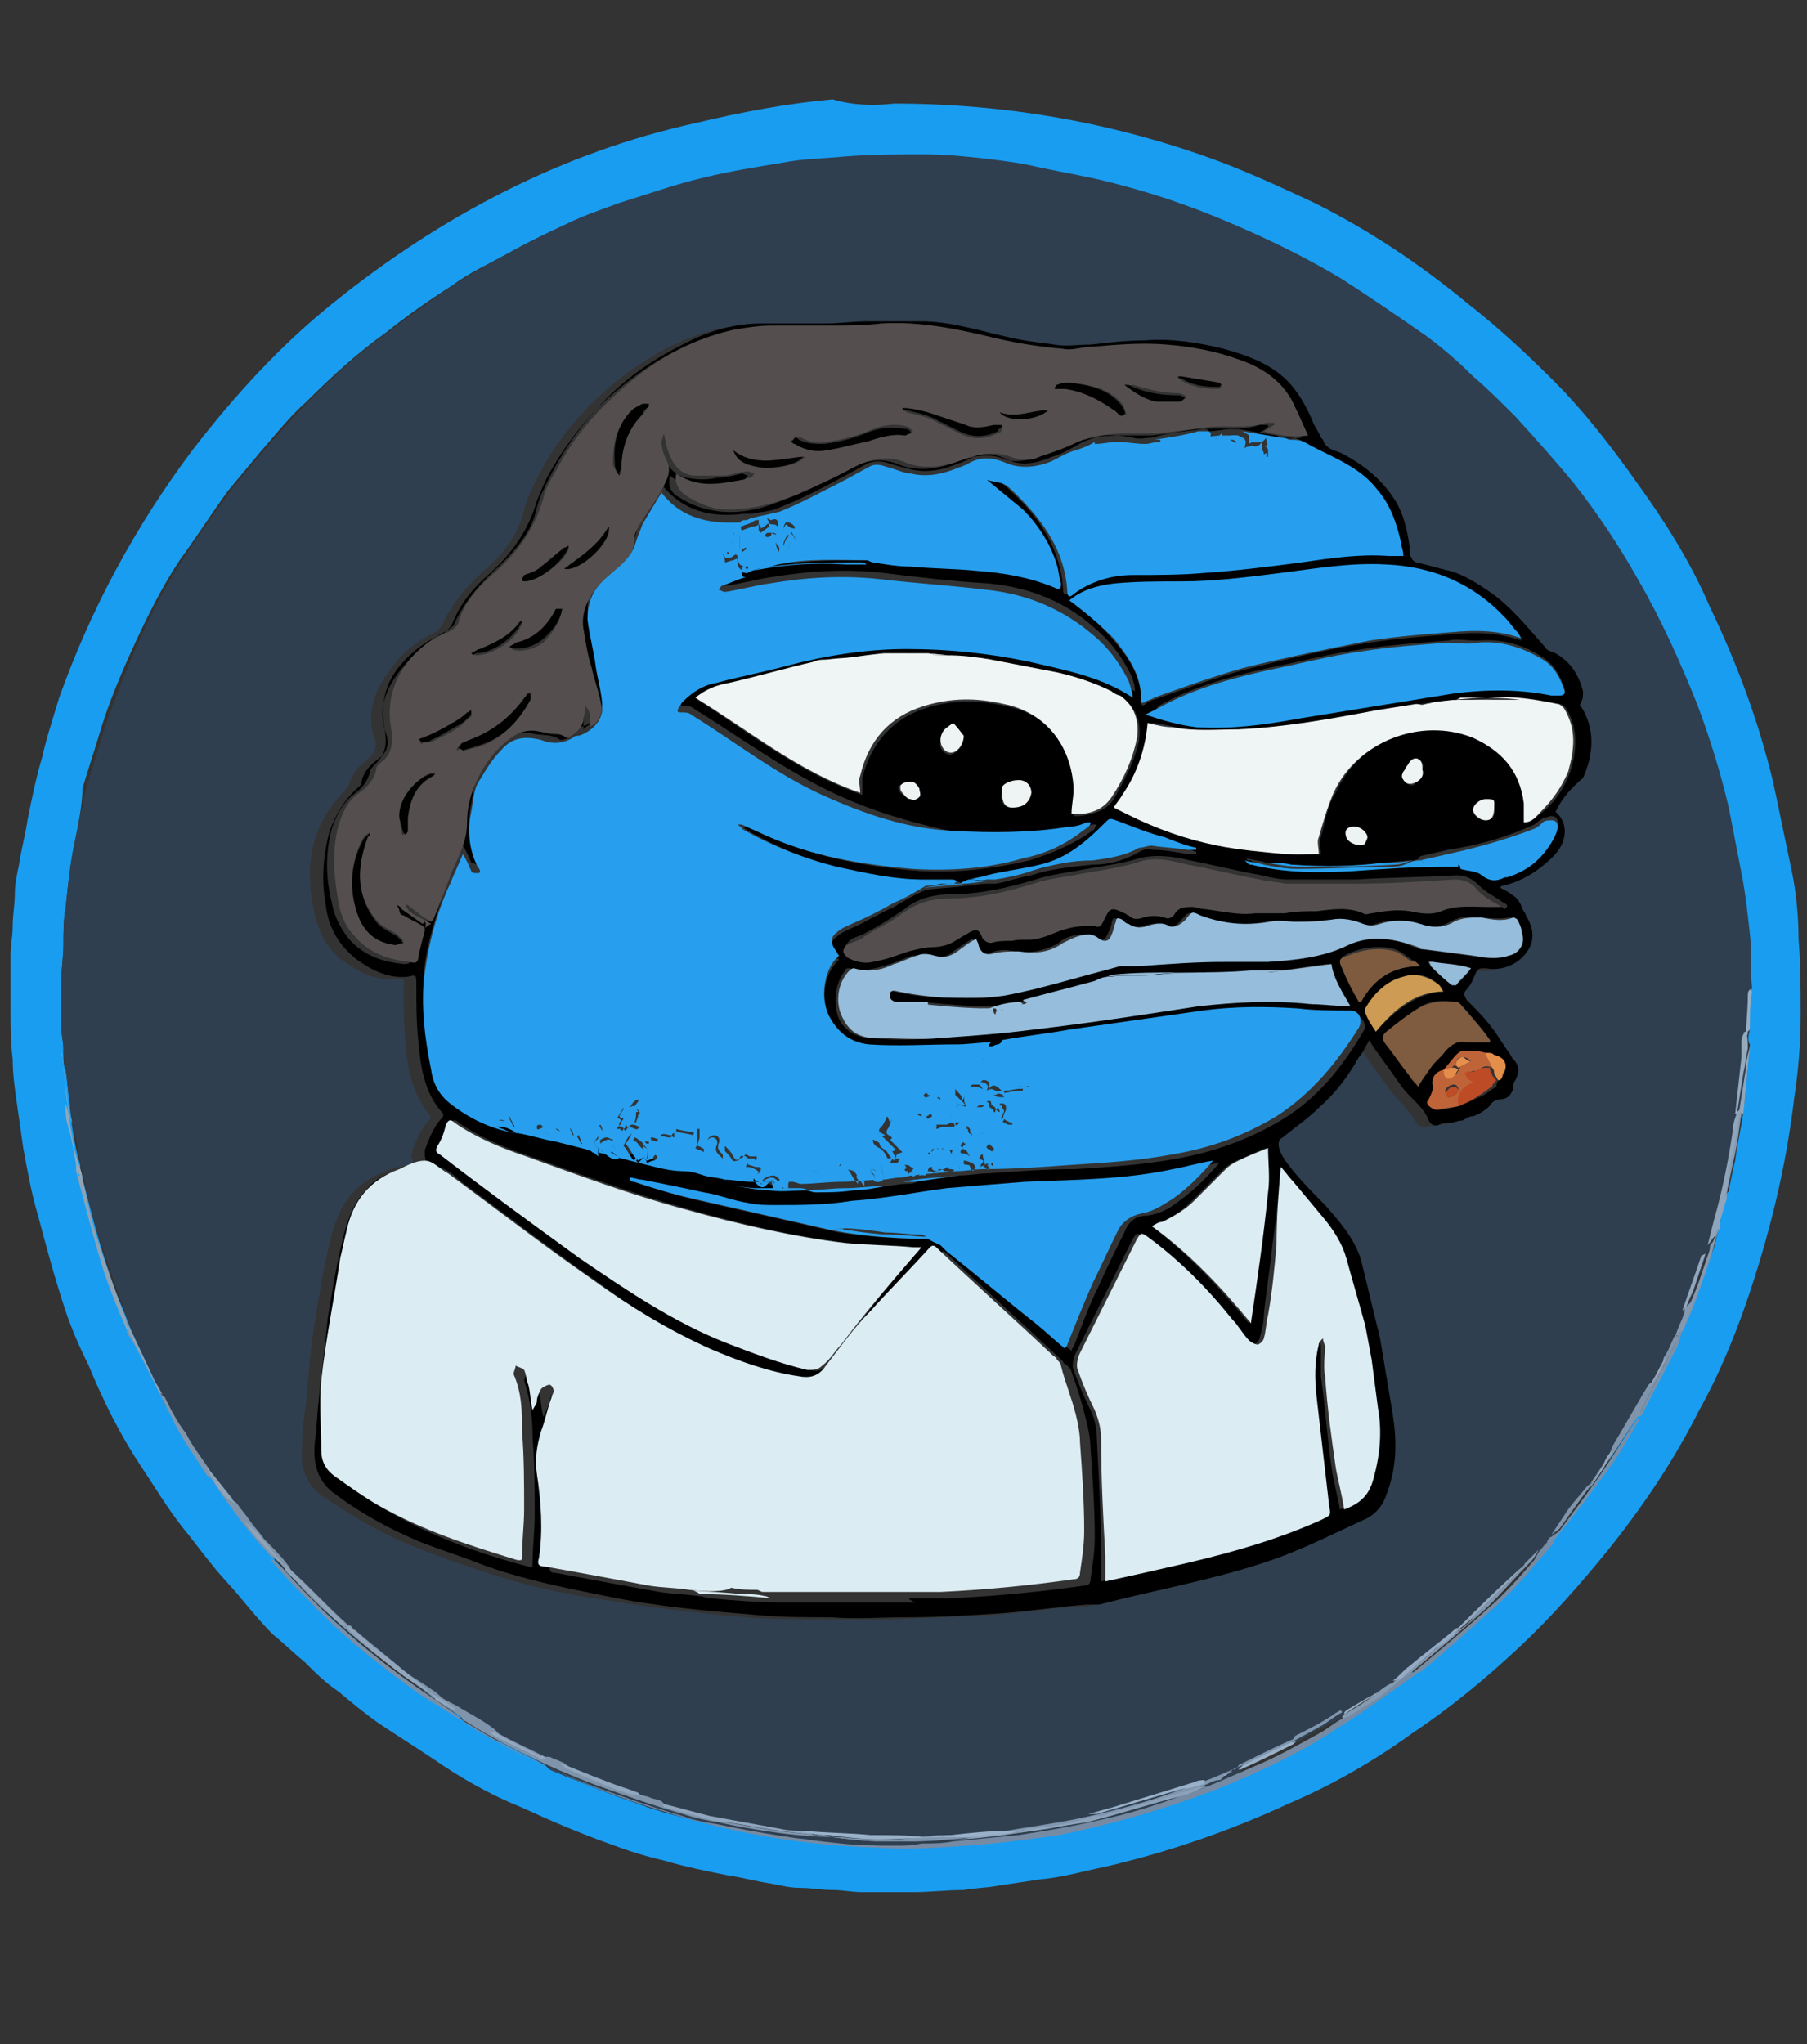 <?xml version="1.0" encoding="utf-8"?>
<!-- Generator: Adobe Illustrator 27.0.0, SVG Export Plug-In . SVG Version: 6.00 Build 0)  -->
<svg version="1.1" id="Layer_1" xmlns="http://www.w3.org/2000/svg" xmlns:xlink="http://www.w3.org/1999/xlink" x="0px" y="0px"
	 viewBox="0 0 85.5 96.7" style="enable-background:new 0 0 85.5 96.7;" xml:space="preserve">
<rect x="0" y="0" width="85.5" height="96.7" fill="#333333" stroke="none"/>
<style type="text/css">
	.st0{fill:#199DF1;}
	.st1{fill:#2F3F4F;}
	.st2{fill:#768BA3;}
	.st3{fill:#7F94AA;}
	.st4{fill:#8EA2B5;}
	.st5{fill:#768BA4;}
	.st6{fill:#8196AC;}
	.st7{fill:#91A5BA;}
	.st8{fill:#7A8FA6;}
	.st9{fill:#788EA7;}
	.st10{fill:#8095AC;}
	.st11{fill:#7C92A9;}
	.st12{fill:#849AB1;}
	.st13{fill:#94A8BA;}
	.st14{fill:#95A9BD;}
	.st15{fill:#99ADC0;}
	.st16{fill:#96ADC3;}
	.st17{fill:#8096AE;}
	.st18{fill:#90A6BE;}
	.st19{fill:#8196AE;}
	.st20{fill:#8BA2BA;}
	.st21{fill:#99B0C9;}
	.st22{fill:#91A8BF;}
	.st23{fill:#91A6BC;}
	.st24{fill:#8499B0;}
	.st25{fill:#8EA3B8;}
	.st26{fill:#95ABC4;}
	.st27{fill:#9AB2C9;}
	.st28{fill:#90A3B6;}
	.st29{fill:#91A7BE;}
	.st30{fill:#9AB1CA;}
	.st31{fill:#99B1C9;}
	.st32{fill:#94AAC1;}
	.st33{fill:#91A5B9;}
	.st34{fill:#92A7BC;}
	.st35{fill:#93A9C0;}
	.st36{fill:#95ACC4;}
	.st37{fill:#93A8BE;}
	.st38{fill:#92A8BE;}
	.st39{fill:#91A7C0;}
	.st40{fill:#279FEE;}
	.st41{fill:#DBECF3;}
	.st42{fill:#544F4E;}
	.st43{fill:#96BDDB;}
	.st44{fill:#EFF4F5;}
	.st45{fill:#7F5B3F;}
	.st46{fill:#7E5B3F;}
	.st47{fill:#CD9B53;}
	.st48{fill:#BF6439;}
	.st49{fill:#BD4C26;}
	.st50{fill:#27A1EE;}
	.st51{fill:#EEF3F4;}
	.st52{fill:#95BCD9;}
	.st53{fill:#EEF3F3;}
	.st54{fill:#EDF2F3;}
	.st55{fill:#94BBD9;}
	.st56{fill:#E48E4B;}
	.st57{fill:#27A1F0;}
	.st58{fill:#269CE9;}
	.st59{fill:#27A0EF;}
	.st60{fill:#030303;}
	.st61{fill:#D9EAF1;}
	.st62{fill:#F1F6F7;}
	.st63{fill:#269BE8;}
	.st64{fill:#27A0F0;}
	.st65{fill:#010000;}
	.st66{fill:#010101;}
	.st67{fill:#020202;}
	.st68{fill:#BD4D27;}
	.st69{fill:#E58F4C;}
	.st70{fill:#E48D4B;}
</style>
<g>
	<path class="st0" d="M42.3,4.9c5.3,0,10.4,0.9,15.3,2.7c1.6,0.6,3.1,1.3,4.6,2c2.6,1.3,5,2.9,7.3,4.8c1.4,1.1,2.7,2.3,4,3.6
		c1.5,1.5,2.8,3.2,4,4.9c1.3,1.8,2.5,3.7,3.4,5.8c1.3,2.7,2.3,5.4,3,8.3c0.3,1.4,0.6,2.9,0.9,4.3c0.2,1,0.3,2.1,0.3,3.1
		c0.1,1.2,0.1,2.4,0.1,3.6c0,1.3-0.1,2.6-0.3,3.9c-0.4,3.4-1.2,6.6-2.3,9.8c-0.6,1.7-1.3,3.4-2.2,5c-1.2,2.4-2.7,4.6-4.3,6.6
		c-1.3,1.6-2.7,3.2-4.2,4.6c-1.6,1.5-3.3,2.9-5.1,4.1c-1.8,1.3-3.7,2.4-5.8,3.3c-2.8,1.3-5.7,2.3-8.7,3c-1,0.2-2,0.5-3.1,0.6
		c-0.7,0.1-1.3,0.2-2,0.3c-0.5,0.1-1.1,0.1-1.6,0.2c-0.8,0-1.6,0.1-2.4,0.1c-0.8,0-1.6,0-2.4,0c-0.5,0-0.9-0.1-1.4-0.1
		c-0.5,0-1-0.1-1.5-0.1c-0.5,0-0.9-0.1-1.4-0.2c-0.7-0.1-1.4-0.3-2.1-0.4c-1-0.2-2-0.4-3-0.7c-0.9-0.2-1.8-0.5-2.6-0.8
		c-1.4-0.5-2.8-1.1-4.1-1.7c-1.5-0.6-2.9-1.4-4.2-2.3c-0.9-0.6-1.7-1.1-2.6-1.7c-0.7-0.5-1.3-1-1.9-1.5c-0.6-0.4-1.1-0.9-1.6-1.4
		c-0.5-0.4-1-0.9-1.5-1.3c-0.5-0.5-1-1.1-1.5-1.7c-0.4-0.5-0.9-1-1.3-1.5c-0.5-0.6-1-1.3-1.5-1.9c-0.7-0.9-1.3-1.9-1.9-2.8
		c-1-1.5-1.8-3.1-2.5-4.8c-0.4-0.8-0.8-1.7-1.1-2.6c-0.5-1.5-0.9-3-1.3-4.5c-0.3-1-0.5-2.1-0.7-3.2c-0.1-0.7-0.2-1.4-0.3-2.1
		c-0.1-0.7-0.2-1.4-0.2-2.1c-0.1-0.8-0.1-1.6-0.1-2.4c0-0.8,0-1.6,0-2.5c0-0.5,0.1-0.9,0.1-1.4c0-0.5,0.1-1,0.1-1.5
		c0-0.5,0.1-0.9,0.2-1.4c0.1-0.7,0.3-1.4,0.4-2.1c0.2-1,0.4-2,0.7-3c0.2-0.9,0.5-1.8,0.8-2.8c1.5-4.2,3.6-8.1,6.3-11.7
		c2-2.6,4.2-5,6.7-7c5.1-4.1,10.8-7.1,17.2-8.5c2.1-0.5,4.2-0.9,6.4-1.1C40.4,5,41.4,5,42.3,4.9z M82.8,48.7c0-0.6,0-1.2,0-1.8
		c0,0,0-0.1-0.1-0.1c0-0.8,0-1.7-0.1-2.5c-0.1-1-0.2-2-0.4-2.9c-0.2-1-0.4-2.1-0.6-3.1c-0.4-1.7-0.9-3.3-1.5-4.9
		c-0.8-2.1-1.7-4-2.8-5.9c-0.9-1.6-1.9-3.1-3-4.5c-0.9-1.1-1.8-2.2-2.8-3.2c-0.6-0.7-1.3-1.3-2-1.9c-0.7-0.6-1.4-1.3-2.2-1.9
		c-1.3-1-2.6-1.9-4-2.7c-1.5-1-3.1-1.7-4.7-2.4c-1.8-0.8-3.7-1.5-5.6-2c-1.3-0.3-2.7-0.6-4.1-0.9c-0.8-0.2-1.7-0.3-2.5-0.4
		c-0.9-0.1-1.9-0.2-2.8-0.2c-1.3,0-2.5,0-3.8,0.1c-1,0.1-2,0.2-3,0.3c-1.2,0.2-2.5,0.4-3.7,0.7c-1.4,0.3-2.7,0.8-4,1.2
		c-0.9,0.3-1.7,0.6-2.5,1c-0.9,0.4-1.7,0.8-2.6,1.3c-0.9,0.5-1.8,0.9-2.6,1.5c-1.1,0.7-2.1,1.4-3.1,2.2c-1.4,1-2.6,2.1-3.8,3.3
		c-0.8,0.7-1.5,1.6-2.2,2.4c-0.5,0.6-1,1.2-1.5,1.8c-0.8,1.1-1.5,2.2-2.3,3.3c-0.8,1.2-1.5,2.6-2.1,3.9c-0.6,1.3-1.2,2.7-1.6,4
		c-0.3,1-0.6,1.9-0.9,2.9C3.9,38.1,3.7,39,3.5,40c-0.2,1-0.3,2-0.4,3C3,43.5,3,44.1,3,44.7c0,0.6-0.1,1.1-0.1,1.7c0,0.7,0,1.5,0,2.2
		c0,0.3,0.1,0.6,0.1,1c0,0.1,0,0.2,0,0.3c0,0.2,0,0.5,0.1,0.7c0.1,0.5,0.1,1,0.2,1.6c0,0.3,0.1,0.7,0.1,1c0.1,0.6,0.2,1.3,0.4,1.9
		c0,0.1,0,0.2,0,0.2c0.4,1.6,0.8,3.2,1.3,4.7c0.3,1,0.7,1.9,1.1,2.8c0,0.1,0,0.2,0.1,0.3c0.7,1.4,1.3,2.8,2.1,4.1
		c0.5,0.8,1,1.6,1.5,2.4c0.3,0.5,0.7,1,1,1.5c0.7,0.8,1.3,1.6,2,2.5c0,0.1,0.1,0.1,0.1,0.2c0.6,0.6,1.1,1.2,1.7,1.8
		c1.6,1.6,3.3,3,5.1,4.3c0.6,0.4,1.3,0.8,1.9,1.2c0.8,0.4,1.5,0.9,2.3,1.3c2.5,1.3,5.1,2.4,7.8,3.2c3.2,0.9,6.5,1.5,9.8,1.6
		c1.4,0,2.8,0,4.2-0.1c1.4-0.1,2.9-0.3,4.3-0.5c2.5-0.4,4.9-1.1,7.3-2.1c2-0.8,4-1.7,5.8-2.9c1.3-0.8,2.6-1.7,3.8-2.6
		c0.1,0,0.2-0.1,0.2-0.1c1-0.9,2.1-1.7,3.1-2.7c0.7-0.6,1.3-1.3,2-2c0.4-0.4,0.8-0.9,1.2-1.4c0,0,0,0,0,0c0.9-1.2,1.8-2.4,2.6-3.6
		c0.5-0.8,1-1.6,1.5-2.4c0,0,0.1-0.1,0.1-0.1c0.5-1,1-1.9,1.5-2.9c0.2-0.4,0.3-0.7,0.5-1.1c0-0.1,0.1-0.1,0.1-0.2
		c0.4-1.2,0.9-2.3,1.3-3.5c0.1-0.4,0.2-0.8,0.3-1.2c0-0.1,0-0.2,0-0.3c0.1-0.3,0.2-0.7,0.3-1c0-0.1,0.1-0.1,0.1-0.2
		c0.1-0.5,0.2-1,0.3-1.4c0.1-0.8,0.3-1.6,0.4-2.4c0.1-1,0.2-2,0.3-3.1C82.7,49.3,82.7,49,82.8,48.7z"/>
	<path class="st1" d="M3,49.6c0-0.3-0.1-0.6-0.1-1c0-0.7,0-1.5,0-2.2c0-0.6,0.1-1.1,0.1-1.7C3,44.1,3,43.5,3.1,43c0.1-1,0.2-2,0.4-3
		c0.2-0.9,0.4-1.9,0.6-2.8c0.3-1,0.6-1.9,0.9-2.9c0.5-1.4,1-2.7,1.6-4c0.6-1.4,1.3-2.7,2.1-3.9c0.7-1.1,1.5-2.2,2.3-3.3
		c0.5-0.6,1-1.2,1.5-1.8c0.7-0.8,1.4-1.6,2.2-2.4c1.2-1.2,2.4-2.3,3.8-3.3c1-0.7,2-1.5,3.1-2.2c0.8-0.5,1.7-1,2.6-1.5
		c0.8-0.4,1.7-0.9,2.6-1.3c0.8-0.4,1.7-0.7,2.5-1c1.3-0.4,2.7-0.9,4-1.2c1.2-0.3,2.5-0.5,3.7-0.7c1-0.2,2-0.2,3-0.3
		c1.3-0.1,2.5-0.1,3.8-0.1c0.9,0,1.9,0.1,2.8,0.2c0.8,0.1,1.7,0.2,2.5,0.4c1.4,0.3,2.7,0.5,4.1,0.9c1.9,0.5,3.8,1.2,5.6,2
		c1.6,0.7,3.2,1.5,4.7,2.4c1.4,0.9,2.7,1.8,4,2.7c0.8,0.6,1.5,1.2,2.2,1.9c0.7,0.6,1.4,1.3,2,1.9c1,1.1,1.9,2.1,2.8,3.2
		c1.1,1.4,2.1,2.9,3,4.5c1.1,1.9,2,3.9,2.8,5.9c0.6,1.6,1.1,3.2,1.5,4.9c0.2,1,0.4,2.1,0.6,3.1c0.2,1,0.3,2,0.4,2.9
		c0.1,0.8,0,1.6,0.1,2.5c0,0.1-0.1,0.2-0.1,0.3c0,0.7-0.1,1.5-0.1,2.2c0,0.2,0,0.4,0,0.6c-0.1,0.9-0.2,1.8-0.3,2.7
		c-0.1,0.3-0.1,0.5-0.2,0.8c-0.2,1.5-0.5,2.9-0.9,4.3c-0.1,0.4-0.2,0.8-0.3,1.2c0,0.1,0,0.2-0.1,0.3c0,0-0.1,0.1-0.1,0.1
		c-0.3,0.9-0.6,1.7-0.9,2.6c0,0.1,0,0.2-0.1,0.3c-0.1,0.3-0.3,0.7-0.4,1c-0.2,0.3-0.3,0.7-0.5,1c-0.3,0.5-0.5,1-0.8,1.5
		c-0.6,1-1.1,1.9-1.7,2.9c-0.1,0.2-0.3,0.4-0.4,0.6c-0.3,0.4-0.6,0.9-0.8,1.3c-0.4,0.5-0.7,0.9-1.1,1.4c-0.2,0.3-0.4,0.6-0.6,0.9
		c-0.1,0.1-0.1,0.2-0.2,0.2c-0.1,0.1-0.2,0.3-0.4,0.4c-0.2,0.2-0.4,0.4-0.6,0.6c-0.2,0.2-0.4,0.3-0.5,0.5c-0.9,0.9-1.8,1.8-2.8,2.7
		c-0.1,0-0.1,0-0.2,0.1c-0.7,0.6-1.4,1.1-2.1,1.7c-0.3,0.2-0.5,0.4-0.8,0.7c-0.3,0.2-0.5,0.4-0.8,0.5c-0.5,0.3-0.9,0.6-1.4,0.8
		c0,0-0.1,0.1-0.1,0.2c0,0-0.1,0.1-0.1,0.1c-0.1,0.1-0.2,0.1-0.3,0.2c-0.6,0.3-1.2,0.6-1.8,1c-0.1,0-0.2,0-0.2,0.1
		c-0.8,0.4-1.5,0.7-2.3,1.1c-0.1,0-0.1,0.1-0.2,0.2c0,0,0,0-0.1,0.1c0,0,0,0,0,0c0,0-0.1,0-0.1,0.1c0,0,0,0-0.1,0c0,0-0.1,0-0.1,0.1
		l0,0c0,0-0.1,0-0.1,0.1c0,0,0,0,0,0c-0.1,0-0.1,0-0.2,0.1c0,0,0,0,0,0c0,0-0.1,0-0.1,0.1l0,0c0,0-0.1,0-0.1,0.1
		c-0.2,0.1-0.4,0.2-0.6,0.2c-0.2,0-0.4,0-0.5,0.1c-1.3,0.4-2.6,0.8-3.9,1.2c-0.4,0.1-0.7,0.2-1.1,0.3c-0.1,0-0.2,0-0.3,0.1
		c-0.6,0.1-1.2,0.2-1.8,0.4c-0.3,0-0.7,0.1-1,0.1c-0.3,0-0.6,0-0.8,0.1c-0.9,0.1-1.8,0.2-2.7,0.2c-0.1,0-0.3,0-0.4,0.1
		c-0.2,0-0.5,0.1-0.7,0.1c-0.9,0-1.8,0-2.6-0.1c-1,0-2.1-0.1-3.1-0.2c0,0-0.1,0-0.1-0.1c-0.4,0-0.9-0.1-1.3-0.1
		c-1.1-0.2-2.2-0.4-3.3-0.6c-0.8-0.2-1.5-0.4-2.3-0.6c-0.2-0.1-0.4-0.1-0.6-0.2c-0.1,0-0.2-0.1-0.3-0.1c-0.5-0.2-0.9-0.3-1.4-0.5
		c-0.8-0.3-1.5-0.6-2.3-0.9c-0.2-0.1-0.5-0.2-0.7-0.3c-0.1-0.1-0.1-0.1-0.2-0.2c-0.7-0.4-1.4-0.7-2.1-1.1c-0.1,0-0.2,0-0.3-0.1
		c-0.5-0.3-1.1-0.6-1.6-1c0,0,0-0.1,0-0.1c-0.5-0.3-1-0.6-1.4-0.9c-0.5-0.4-1-0.8-1.5-1.2c-0.7-0.6-1.4-1.2-2.2-1.8
		c-1-1-2-1.9-2.9-2.9c-0.5-0.6-1-1.1-1.5-1.7c-0.1-0.2-0.3-0.3-0.5-0.4c-0.2-0.3-0.4-0.5-0.6-0.8c0-0.1,0-0.2-0.1-0.2
		c-0.4-0.5-0.8-1-1.2-1.5c-0.4-0.6-0.8-1.1-1.1-1.7c-0.3-0.6-0.6-1.1-1-1.7c-0.1-0.2-0.2-0.5-0.3-0.7c-0.4-0.9-0.9-1.9-1.3-2.8
		C6,62.4,5.9,62.2,5.9,62c-0.5-1.4-1-2.7-1.4-4.1c-0.2-0.7-0.4-1.4-0.5-2.1c-0.1-0.3-0.1-0.5-0.2-0.8c-0.1-0.6-0.2-1.3-0.4-1.9
		c0-0.1,0-0.1,0-0.2c-0.1-0.8-0.2-1.6-0.3-2.4C3,50.2,3,49.9,3,49.6z M73.6,38.4c0.3-0.5,0.5-1,0.7-1.5c0.4-1.2,0.6-2.3-0.1-3.4
		c0-0.1,0-0.2,0-0.2c0.1-0.2,0.2-0.3,0.1-0.5c-0.2-0.8-0.6-1.4-1.3-1.8c-0.2-0.1-0.4-0.2-0.5-0.3c-0.8-0.9-1.6-1.8-2.6-2.6
		c-0.6-0.4-1.1-0.9-1.9-1c-0.5-0.1-1.1-0.3-1.6-0.4c-0.1,0-0.2-0.1-0.2-0.2c-0.1-0.2,0-0.4-0.1-0.5c-0.1-0.9-0.3-1.7-0.8-2.4
		c-0.6-0.9-1.5-1.6-2.5-2.1c-0.3-0.2-0.7-0.2-0.8-0.6c0,0-0.1-0.1-0.1-0.1c-0.2-0.3-0.3-0.5-0.4-0.8c-0.3-0.7-0.6-1.4-1.2-1.9
		c-0.8-0.8-1.9-1.3-3-1.5c-1.2-0.3-2.4-0.5-3.7-0.4c-0.9,0.1-1.7,0.2-2.6,0.2c-0.6,0-1.1,0.1-1.7,0c-0.8-0.1-1.6-0.3-2.4-0.4
		c-1.3-0.3-2.6-0.7-3.9-0.7c-0.9,0-1.7,0-2.6,0c-0.6,0-1.3,0.1-1.9,0.1c-1,0-2.1-0.1-3.1,0c-1.3,0-2.5,0.4-3.7,1
		c-1.6,0.8-3,1.9-4.2,3.2c-1,1.1-1.8,2.3-2.4,3.7c-0.2,0.4-0.3,0.8-0.4,1.2c-0.3,0.9-0.9,1.7-1.6,2.3c-0.9,0.8-1.7,1.7-2.2,2.8
		c-0.1,0.1-0.2,0.3-0.3,0.3c-0.8,0.4-1.5,0.9-2,1.6c-0.8,1-1.3,2.1-0.9,3.4c0.2,0.4,0,0.8-0.4,1.1c-0.4,0.3-0.6,0.6-0.8,1.1
		c0,0.1-0.1,0.2-0.1,0.2c-0.6,0.6-1.1,1.3-1.4,2.1c-0.4,1.1-0.4,2.2-0.2,3.4c0.2,1.1,0.6,2.1,1.5,2.7c0.7,0.5,1.5,0.9,2.4,0.8
		c0.5,0,0.4,0,0.4,0.4c0,0.9,0,1.8,0.1,2.7c0.1,1.2,0.3,2.3,1.1,3.3c0.1,0.1,0.1,0.2,0,0.3c-0.4,0.4-0.6,0.9-0.8,1.5
		c0,0.1-0.1,0.2,0,0.3c0.1,0.2,0,0.2-0.2,0.3c-0.3,0.1-0.7,0.1-1,0.3c-0.6,0.2-1.1,0.5-1.5,0.9c-0.7,0.7-1,1.6-1.2,2.5
		c-0.3,1.2-0.5,2.5-0.7,3.7c-0.2,1.2-0.3,2.5-0.4,3.7c-0.1,0.7-0.2,1.4-0.2,2.1c-0.1,1,0.1,1.9,1,2.5c1.2,0.8,2.5,1.6,3.9,2.2
		c1,0.4,2,0.8,3,1.1c1.9,0.7,3.9,1.2,5.9,1.5c2.4,0.4,4.8,0.7,7.2,0.9c1.1,0.1,2.3,0.1,3.4,0.1c1.2,0,2.4,0,3.6,0
		c1.5-0.1,3.1-0.1,4.6-0.2c1.3-0.1,2.6-0.3,3.9-0.4c0.2,0,0.4,0,0.6,0c0.4-0.1,0.8-0.2,1.2-0.3c2.5-0.5,5.1-1.1,7.5-2
		c1.3-0.5,2.6-1.1,3.8-1.7c0.5-0.2,0.9-0.7,1.1-1.2c0.5-1.2,0.5-2.5,0.3-3.8c-0.2-1.2-0.4-2.4-0.6-3.6c-0.2-1.2-0.5-2.5-0.9-3.7
		c-0.3-1-0.9-1.9-1.7-2.6c-0.5-0.5-1-1.1-1.5-1.6c-0.3-0.3-0.6-0.7-0.7-1.2c-0.1-0.2,0-0.3,0.2-0.4c0.6-0.4,1.2-0.9,1.7-1.4
		c0.7-0.7,1.3-1.5,1.9-2.4c0.2-0.3,0.3-0.5,0.5-0.8c0.1,0.1,0.1,0.2,0.1,0.2c0.5,0.7,1,1.4,1.5,2.1c0.4,0.5,0.9,0.9,1.2,1.5
		c0.1,0.2,0.3,0.2,0.5,0.2c0.2-0.1,0.4,0,0.6-0.1c0.2,0,0.4,0,0.5-0.1c0.2,0,0.3-0.1,0.5-0.2c0.3-0.1,0.6-0.2,0.8-0.5
		c0.1-0.1,0.3-0.2,0.5-0.3c0.3-0.1,0.5-0.2,0.6-0.5c0-0.1,0.1-0.3,0.1-0.4c0.2-0.4,0.1-0.7-0.1-1c-0.1-0.1-0.2-0.2-0.2-0.3
		c-0.2-0.3-0.4-0.6-0.6-0.9c-0.5-0.5-0.9-1.1-1.4-1.6c-0.2-0.2-0.2-0.3,0-0.5c0.2-0.2,0.3-0.4,0.4-0.7c0.1-0.3,0.2-0.3,0.5-0.3
		c0.6,0.1,1.2,0,1.6-0.4c0.7-0.6,0.8-1.3,0.3-2.1c-0.1-0.1-0.2-0.3-0.2-0.4c0-0.3-0.2-0.4-0.5-0.6c-0.2-0.1-0.3-0.2-0.5-0.3
		c0.1,0,0.1-0.1,0.1-0.1c1-0.2,1.8-0.7,2.4-1.4C74.2,39.7,74.2,38.9,73.6,38.4z"/>
	<path class="st2" d="M67,79.2c-1.3,0.9-2.5,1.8-3.8,2.6c-1.8,1.2-3.8,2.1-5.8,2.9c-2.4,0.9-4.8,1.6-7.3,2.1
		c-1.4,0.2-2.9,0.4-4.3,0.5c-1.4,0.1-2.8,0.2-4.2,0.1c-3.3-0.1-6.6-0.6-9.8-1.6c-2.7-0.8-5.3-1.8-7.8-3.2c-0.8-0.4-1.5-0.9-2.3-1.3
		c0,0,0.1,0,0.1,0c0.1,0.1,0.1,0.1,0.2,0.2c1.9,1.2,4,2.2,6.1,3c1.4,0.5,2.8,1,4.2,1.4c0.5,0.2,1.1,0.3,1.7,0.4c0,0,0,0,0,0
		c1.9,0.4,3.8,0.7,5.8,0.9c0.9,0.1,1.8,0.1,2.6,0.1c0.4,0,0.8,0,1.2-0.1c0.5,0,1,0,1.5-0.1c1-0.1,2.1-0.2,3.1-0.3
		c1.3-0.2,2.5-0.4,3.8-0.7c1.4-0.3,2.7-0.7,4-1.2c1.3-0.4,2.5-1,3.7-1.5c0.9-0.4,1.8-0.9,2.7-1.4c0.4-0.2,0.7-0.5,1.1-0.7
		c0.1,0,0.1,0,0.2-0.1c0.6-0.4,1.1-0.7,1.7-1.1c0.3-0.2,0.5-0.4,0.7-0.6c0.2-0.1,0.4-0.3,0.7-0.4C66.9,79.1,66.9,79.1,67,79.2z"/>
	<path class="st3" d="M34,86.2c-0.6-0.1-1.1-0.2-1.7-0.4c-1.4-0.4-2.8-0.9-4.2-1.4c-2.1-0.8-4.2-1.8-6.1-3c-0.1,0-0.1-0.1-0.2-0.2
		c-0.6-0.4-1.2-0.8-1.8-1.3c-1.6-1.1-3.1-2.3-4.5-3.6c-0.8-0.7-1.5-1.5-2.2-2.3c-0.1-0.1-0.3-0.3-0.5-0.4c-0.7-0.8-1.4-1.6-2-2.5
		c-0.4-0.5-0.7-1-1-1.5c0.2,0.2,0.3,0.4,0.5,0.5c0.2,0.3,0.4,0.5,0.6,0.8c0.1,0.1,0.2,0.1,0.3,0.2c0.2,0.3,0.4,0.5,0.6,0.8
		c0.2,0.3,0.5,0.6,0.7,0.9c0.4,0.4,0.8,0.8,1.1,1.2c0.1,0.1,0.1,0.2,0.2,0.3c0.9,0.8,1.7,1.7,2.6,2.5c0,0,0.1,0.1,0.2,0.1
		c0.1,0.1,0.1,0.2,0.2,0.2c0.8,0.7,1.6,1.3,2.4,2c0.4,0.3,0.8,0.5,1.2,0.8c0.2,0.1,0.4,0.3,0.5,0.4c0.3,0.2,0.6,0.3,0.9,0.5
		c0.5,0.3,1.1,0.6,1.6,1c0.1,0.1,0.1,0.1,0.2,0.2c0.7,0.4,1.4,0.7,2.2,1.1c0.1,0,0.1,0,0.2,0c0.2,0.1,0.5,0.2,0.7,0.3
		c0.1,0.1,0.3,0.2,0.4,0.3c0.9,0.4,1.8,0.7,2.7,1.1c0.3,0.1,0.6,0.1,0.9,0.2c0.2,0.1,0.4,0.1,0.6,0.2c0.1,0.1,0.1,0.1,0.2,0.2
		c0.4,0.1,0.7,0.2,1.1,0.3C33,85.8,33.5,86,34,86.2C34,86.1,34,86.1,34,86.2z"/>
	<path class="st4" d="M3.9,55.8c0.2,0.7,0.3,1.4,0.5,2.1c0.4,1.4,0.9,2.7,1.4,4.1c0.1,0.2,0.2,0.4,0.2,0.6c0.1,0.2,0.1,0.4,0.2,0.7
		C6.2,63.1,6.1,63,6,62.9c-0.4-0.9-0.8-1.9-1.1-2.8c-0.5-1.6-0.9-3.2-1.3-4.7c0-0.1,0-0.2,0-0.2c0,0.1,0.1,0.3,0.1,0.4
		C3.8,55.6,3.9,55.7,3.9,55.8z"/>
	<path class="st5" d="M67,79.2c0,0-0.1,0-0.1-0.1c0,0,0.1-0.1,0.1-0.1c1.2-1,2.4-2,3.5-3c0.7-0.6,1.4-1.4,2-2.1
		c0.2-0.2,0.2-0.4,0.4-0.6c0.1-0.1,0.2-0.3,0.4-0.4c0.1,0,0.2,0,0.2,0.1c-0.4,0.5-0.8,0.9-1.2,1.4c-0.6,0.7-1.3,1.4-2,2
		c-1,0.9-2,1.8-3.1,2.7C67.1,79.1,67.1,79.1,67,79.2z"/>
	<path class="st6" d="M6,62.9c0.1,0.1,0.2,0.2,0.3,0.4c0.4,0.9,0.9,1.8,1.3,2.6c0,0.1,0.1,0.1,0.2,0.2c0.3,0.6,0.6,1.2,1,1.7
		c0.3,0.6,0.7,1.1,1.1,1.7c0,0.1,0.1,0.2,0.1,0.3c0.1,0.2,0.2,0.4,0.3,0.5c-0.2-0.2-0.3-0.4-0.5-0.5c-0.5-0.8-1.1-1.6-1.5-2.4
		c-0.7-1.4-1.4-2.8-2.1-4.1C6,63.1,6,63,6,62.9z"/>
	<path class="st7" d="M80.8,58.9c0.1-0.4,0.2-0.8,0.3-1.2c0.4-1.4,0.7-2.9,0.9-4.3c0-0.3,0.1-0.5,0.2-0.8c0,0,0.1-0.1,0.1-0.1
		c0.1-0.6,0.2-1.3,0.3-1.9c0-0.4,0.1-0.7,0.2-1.1c-0.1,1-0.2,2-0.3,3.1c0,0,0,0.1-0.1,0.1c-0.2,0.9-0.4,1.8-0.5,2.7
		c-0.1,0.4-0.2,0.9-0.2,1.3c-0.1,0.3-0.2,0.7-0.3,1c0,0.1,0,0.2,0,0.3c0,0.1-0.1,0.2-0.1,0.2c0,0.1-0.1,0.2-0.1,0.2
		C81,58.6,80.9,58.8,80.8,58.9z"/>
	<path class="st8" d="M12.8,73.7c0.2,0.1,0.3,0.3,0.5,0.4c0.7,0.8,1.5,1.6,2.2,2.3c1.4,1.3,2.9,2.5,4.5,3.6c0.6,0.4,1.2,0.8,1.8,1.3
		c0,0-0.1,0-0.1,0c-0.6-0.4-1.3-0.8-1.9-1.2c-1.8-1.3-3.6-2.7-5.1-4.3c-0.6-0.6-1.2-1.2-1.7-1.8C12.8,73.8,12.8,73.7,12.8,73.7z"/>
	<path class="st9" d="M73.4,73c-0.1,0-0.2,0-0.2-0.1c0.1-0.1,0.1-0.2,0.2-0.2c0.1-0.1,0.3-0.2,0.4-0.3c0.8-1.1,1.6-2.1,2.3-3.2
		c0.5-0.7,0.9-1.4,1.4-2.1c0,0,0,0,0.1,0c-0.5,0.8-0.9,1.6-1.5,2.4C75.3,70.6,74.4,71.8,73.4,73C73.5,73,73.5,73,73.4,73z"/>
	<path class="st10" d="M81.2,58.3c0-0.1,0.1-0.2,0.1-0.2c-0.1,0.4-0.2,0.8-0.3,1.2c-0.4,1.2-0.8,2.4-1.3,3.5c0,0.1-0.1,0.1-0.1,0.2
		c0,0-0.1,0-0.1,0c0,0,0-0.1,0-0.1c0.3-0.9,0.7-1.7,1-2.6C80.8,59.5,81,58.9,81.2,58.3z"/>
	<path class="st11" d="M79.6,62.9C79.6,62.9,79.6,62.9,79.6,62.9c-0.1,0.4-0.2,0.8-0.4,1.1c-0.5,1-1,1.9-1.5,2.9
		c0,0-0.1,0.1-0.1,0.1c0,0,0,0-0.1,0c0-0.1,0-0.1,0.1-0.2c0.6-1.1,1.1-2.2,1.7-3.3c0-0.1,0.1-0.2,0.1-0.3
		C79.4,63.1,79.5,63,79.6,62.9z"/>
	<path class="st12" d="M81.6,56.7c0.1-0.4,0.2-0.9,0.2-1.3c0.2-0.9,0.4-1.8,0.5-2.7c0,0,0-0.1,0.1-0.1c-0.1,0.8-0.2,1.6-0.4,2.4
		c-0.1,0.5-0.2,1-0.3,1.4C81.7,56.6,81.6,56.7,81.6,56.7z"/>
	<path class="st13" d="M3.9,55.8c-0.1-0.1-0.1-0.2-0.2-0.3c-0.1-0.1-0.1-0.3-0.1-0.4c-0.1-0.6-0.2-1.3-0.4-1.9
		c-0.1-0.3-0.1-0.7-0.1-1c0.1,0.3,0.2,0.6,0.2,0.9c0.1,0.6,0.2,1.3,0.4,1.9C3.8,55.3,3.9,55.5,3.9,55.8z"/>
	<path class="st14" d="M82.7,49.6c-0.1,0.4-0.1,0.7-0.2,1.1c-0.1,0.6-0.2,1.3-0.3,1.9c0,0,0,0.1-0.1,0.1c0.1-0.9,0.2-1.8,0.3-2.7
		c0-0.2,0-0.4,0-0.6c0-0.2,0-0.3,0.1-0.5c0-0.1,0.1-0.1,0.1-0.1C82.7,49,82.7,49.3,82.7,49.6z"/>
	<path class="st15" d="M3.4,53.1c-0.1-0.3-0.2-0.6-0.2-0.9c-0.1-0.5-0.1-1-0.2-1.6c0-0.2,0-0.5-0.1-0.7c0-0.1,0-0.2,0-0.3
		c0,0.3,0.1,0.6,0.1,0.9c0.1,0.8,0.2,1.6,0.3,2.4C3.4,52.9,3.4,53,3.4,53.1z"/>
	<path class="st16" d="M82.8,48.7c0,0-0.1,0.1-0.1,0.1c0,0.2-0.1,0.3-0.1,0.5c0-0.7,0.1-1.5,0.1-2.2c0-0.1,0-0.2,0.1-0.3
		c0,0,0.1,0.1,0.1,0.1C82.8,47.5,82.8,48.1,82.8,48.7z"/>
	<path d="M73.6,38.4c0.6,0.5,0.6,1.4-0.1,2.1c-0.7,0.7-1.5,1.2-2.4,1.4c0,0-0.1,0-0.1,0.1c0.2,0.1,0.4,0.2,0.5,0.3
		c0.2,0.1,0.4,0.3,0.5,0.6c0,0.1,0.2,0.3,0.2,0.4c0.5,0.8,0.4,1.5-0.3,2.1c-0.5,0.4-1.1,0.5-1.6,0.4c-0.3,0-0.4,0-0.5,0.3
		c-0.1,0.2-0.2,0.5-0.4,0.7c-0.2,0.2-0.1,0.3,0,0.5c0.5,0.5,1,1,1.4,1.6c0.2,0.3,0.4,0.6,0.6,0.9c0.1,0.1,0.1,0.2,0.2,0.3
		c0.3,0.3,0.3,0.6,0.1,1c-0.1,0.1-0.1,0.3-0.1,0.4c-0.1,0.3-0.3,0.5-0.6,0.5c-0.2,0-0.4,0.1-0.5,0.3c-0.2,0.2-0.5,0.4-0.8,0.5
		c-0.2,0-0.3,0.1-0.5,0.2c-0.2,0-0.4,0.1-0.5,0.1c-0.2,0-0.4,0-0.6,0.1c-0.2,0.1-0.4,0-0.5-0.2c-0.2-0.6-0.8-1-1.2-1.5
		c-0.5-0.7-1-1.4-1.5-2.1c0-0.1-0.1-0.1-0.1-0.2c-0.2,0.3-0.3,0.6-0.5,0.8c-0.5,0.9-1.1,1.7-1.9,2.4c-0.5,0.5-1.1,0.9-1.7,1.4
		c-0.2,0.1-0.2,0.2-0.2,0.4c0.1,0.5,0.4,0.8,0.7,1.2c0.5,0.6,1,1.1,1.5,1.6c0.7,0.8,1.4,1.6,1.7,2.6c0.3,1.2,0.6,2.5,0.9,3.7
		c0.2,1.2,0.4,2.4,0.6,3.6c0.2,1.3,0.2,2.5-0.3,3.8c-0.2,0.6-0.6,1-1.1,1.2c-1.3,0.6-2.5,1.2-3.8,1.7c-2.4,0.9-5,1.4-7.5,2
		c-0.4,0.1-0.8,0.2-1.2,0.3c-0.2,0-0.4,0-0.6,0c-1.3,0.1-2.6,0.3-3.9,0.4c-1.5,0.1-3.1,0.2-4.6,0.2c-1.2,0-2.4,0.1-3.6,0
		c-1.1,0-2.3,0-3.4-0.1c-2.4-0.2-4.8-0.4-7.2-0.9c-2-0.4-4-0.8-5.9-1.5c-1-0.4-2-0.7-3-1.1c-1.4-0.6-2.7-1.3-3.9-2.2
		c-0.9-0.6-1.1-1.5-1-2.5c0.1-0.7,0.1-1.4,0.2-2.1c0.1-1.2,0.3-2.5,0.4-3.7c0.2-1.2,0.4-2.5,0.7-3.7c0.2-0.9,0.5-1.8,1.2-2.5
		c0.4-0.5,1-0.7,1.5-0.9c0.3-0.1,0.7-0.2,1-0.3c0.2,0,0.3-0.1,0.2-0.3c0-0.1,0-0.2,0-0.3c0.2-0.5,0.4-1.1,0.8-1.5
		c0.1-0.1,0.1-0.2,0-0.3c-0.8-0.9-1-2.1-1.1-3.3c-0.1-0.9-0.1-1.8-0.1-2.7c0-0.5,0-0.5-0.4-0.4c-0.9,0.1-1.7-0.3-2.4-0.8
		c-0.9-0.7-1.4-1.6-1.5-2.7c-0.2-1.1-0.1-2.3,0.2-3.4c0.3-0.8,0.7-1.5,1.4-2.1c0.1-0.1,0.1-0.1,0.1-0.2c0.1-0.5,0.4-0.8,0.8-1.1
		c0.4-0.3,0.5-0.6,0.4-1.1c-0.5-1.3,0-2.4,0.9-3.4c0.6-0.7,1.2-1.2,2-1.6c0.1-0.1,0.3-0.2,0.3-0.3c0.5-1.1,1.3-2,2.2-2.8
		c0.7-0.7,1.3-1.4,1.6-2.3c0.1-0.4,0.2-0.8,0.4-1.2c0.6-1.3,1.4-2.6,2.4-3.7c1.2-1.4,2.6-2.4,4.2-3.2c1.1-0.6,2.4-1,3.7-1
		c1,0,2.1,0,3.1,0c0.6,0,1.3-0.1,1.9-0.1c0.9,0,1.7,0,2.6,0c1.3,0,2.6,0.4,3.9,0.7c0.8,0.2,1.6,0.3,2.4,0.4c0.5,0.1,1.1,0,1.7,0
		c0.9-0.1,1.7-0.2,2.6-0.2c1.2-0.1,2.5,0.1,3.7,0.4c1.1,0.3,2.2,0.7,3,1.5c0.5,0.5,0.9,1.2,1.2,1.9c0.1,0.3,0.3,0.5,0.4,0.8
		c0,0,0.1,0.1,0.1,0.1c0.1,0.4,0.5,0.5,0.8,0.6c1,0.5,1.9,1.2,2.5,2.1c0.5,0.7,0.7,1.6,0.8,2.4c0,0.2,0,0.4,0.1,0.5
		c0,0.1,0.2,0.2,0.2,0.2c0.5,0.1,1.1,0.3,1.6,0.4c0.7,0.2,1.3,0.6,1.9,1c1,0.7,1.8,1.7,2.6,2.6c0.1,0.2,0.3,0.2,0.5,0.3
		c0.7,0.4,1.1,1,1.3,1.8c0,0.2,0,0.4-0.1,0.5c0,0.1-0.1,0.2,0,0.2c0.7,1.1,0.6,2.3,0.1,3.4C74.2,37.4,73.9,37.8,73.6,38.4z
		 M38.1,56.3L38.1,56.3c0.2,0,0.3,0.1,0.5,0.1c0.6,0,1.2-0.1,1.8-0.1c0.5-0.1,1-0.1,1.5-0.2c0.3,0,0.6-0.1,0.9-0.1
		c0.2,0,0.4,0,0.6-0.1c0.7-0.1,1.3-0.2,2-0.3c0.5,0,0.9-0.1,1.4-0.1c1.4-0.1,2.7-0.2,4.1-0.2c1.6-0.1,3.2-0.2,4.8-0.5
		c1.7-0.3,3.4-0.9,4.9-1.8c1.7-1,2.9-2.5,3.9-4.2c0.2-0.3,0-0.7-0.4-0.8c-0.8,0-1.7-0.1-2.5-0.1c-1.5-0.1-3-0.1-4.5,0.1
		c-2.1,0.3-4.2,0.6-6.3,0.9c-1.1,0.2-2.1,0.3-3.2,0.5c-0.2,0-0.4,0-0.7,0.1c-0.5,0-1.1,0.1-1.6,0.1c-1.4,0-2.8,0-4.2,0
		c-0.9,0-1.5-0.5-1.9-1.4c-0.4-0.9-0.2-2.2,0.5-2.8c-0.1-0.1-0.1-0.2-0.2-0.3c-0.2-0.3-0.2-0.6,0.1-0.8c0.2-0.2,0.5-0.3,0.7-0.4
		c0.7-0.3,1.3-0.7,2-1c0.5-0.3,1-0.6,1.5-0.8c0.6-0.1,1.2-0.1,1.9-0.2c0.3,0,0.6-0.1,1-0.1c0.1,0,0.3,0,0.4,0
		c0.6-0.1,1.1-0.3,1.7-0.4c0.9-0.3,1.9-0.4,2.9-0.5c0.8,0,1.5-0.2,2.2-0.6c0.2-0.1,0.4-0.2,0.6-0.1c0.6,0,1.1,0.1,1.7,0.2
		c0.1,0,0.2,0,0.4,0c0,0,0-0.1,0-0.1c-0.5-0.2-1-0.4-1.5-0.5c-0.8-0.3-1.6-0.5-2.3-0.8c-0.2-0.1-0.3-0.1-0.5,0.1
		c-0.9,0.9-1.9,1.7-3.1,2c-0.8,0.2-1.7,0.4-2.5,0.5c-0.3,0.1-0.5,0.1-0.8,0.2c-0.1,0-0.2,0-0.3,0c-0.1,0-0.2-0.1-0.3-0.1
		c-0.4,0-0.9,0-1.3,0c-1.4-0.1-2.8-0.3-4.1-0.6c-1.6-0.4-3.1-1-4.5-1.8c-0.1-0.1-0.2-0.1-0.2-0.2c0.1,0,0.1,0,0.2,0
		c0.4,0.2,0.7,0.4,1.1,0.5c2.2,1,4.6,1.4,7,1.6c1.8,0.1,3.5-0.1,5.2-0.5c1-0.3,1.9-0.7,2.7-1.2c0.1-0.1,0.3-0.2,0.4-0.3
		c0,0,0-0.1,0.1-0.2c-0.1,0-0.1,0-0.2,0c-0.3,0.1-0.6,0.1-0.8,0.2c-1.8,0.2-3.7,0.3-5.5,0.2C43,38.9,41,38.3,39,37.3
		c-2.2-1.1-4.1-2.5-6.2-3.8c-0.1-0.1-0.3-0.1-0.4-0.1c-0.2,0-0.3-0.1-0.2-0.2c0-0.1,0.1-0.2,0.2-0.3c0.4-0.4,1-0.7,1.6-0.9
		c1.1-0.3,2.2-0.5,3.3-0.8c1.9-0.5,3.7-0.8,5.7-0.8c1.9,0,3.9,0.2,5.8,0.6c1.7,0.4,3.4,0.7,4.9,1.7c0-0.3-0.1-0.6-0.2-0.8
		c-0.4-0.8-0.9-1.5-1.6-2.1c-1.4-1.3-3.1-2-5.1-2.2c-1.7-0.1-3.4-0.3-5-0.5c-1.8-0.2-3.5-0.1-5.3,0.2c-0.7,0.1-1.4,0.3-2.1,0.4
		c-0.1,0-0.2,0-0.3-0.1c0.1-0.1,0.1-0.2,0.2-0.2c0.4-0.1,0.7-0.3,1.1-0.4c0.1,0,0.2,0,0.3-0.1c1.5-0.3,2.9-0.4,4.4-0.4
		c0.3,0,0.7,0,1,0c0.6,0.1,1.2,0.1,1.8,0.2c1,0.1,2.1,0.2,3.1,0.2c1.3,0.1,2.5,0.2,3.7,0.8c0.2,0.1,0.3,0,0.3-0.2
		c0-0.3-0.1-0.6-0.2-0.9c-0.3-1-0.9-1.9-1.6-2.6c-0.5-0.5-1.1-0.9-1.7-1.4c0.3,0.1,0.5,0.1,0.8,0.2c0.2,0.1,0.4,0.3,0.6,0.5
		c1.3,1.2,2.3,2.7,2.4,4.6c0,0.2,0.1,0.3,0.3,0.1c0.8-0.6,1.8-0.9,2.8-0.9c1.1,0,2.3,0,3.4-0.1c1.5-0.1,3.1-0.3,4.6-0.5
		c1.4-0.2,2.7-0.4,4.1-0.3c0.2,0,0.4,0,0.7,0c0-0.2-0.1-0.4-0.1-0.6c-0.2-0.9-0.5-1.8-1.1-2.5c-0.9-1.1-2.3-1.6-3.5-2.3
		c-0.2-0.1-0.5-0.1-0.7-0.1c-0.1,0-0.2,0-0.4-0.1c-0.6-0.1-1.2-0.2-1.8-0.3c-0.1,0-0.3,0-0.4,0c-0.3,0-0.7,0.1-1,0.1
		c0,0-0.1-0.1-0.1-0.1c-0.2,0-0.3,0-0.5,0c-0.7,0.1-1.4,0.2-2.1,0.4c-0.3,0-0.6,0.1-0.9,0c-0.6-0.1-1.2-0.2-1.8,0
		c-0.3,0.1-0.6,0.2-0.9,0.4c-0.4,0.2-0.7,0.4-1.1,0.5c-0.7,0.3-1.5,0.5-2.2,0.1c-0.7-0.3-1.3-0.3-1.9,0.1c-0.1,0-0.2,0.1-0.3,0.1
		c-0.7,0.3-1.5,0.5-2.3,0.3c-0.4-0.1-0.8-0.2-1.1-0.3c-0.3-0.1-0.6-0.1-0.9,0c-0.4,0.2-0.9,0.5-1.3,0.7c-0.9,0.5-1.9,1-2.9,1.4
		c-0.4,0.2-0.9,0.2-1.3,0.3c-0.1,0-0.2,0-0.4,0c-1.5,0.2-2.9-0.1-3.9-1.4c-0.3,0.5-0.6,1-0.9,1.5c-0.1,0.2-0.3,0.5-0.3,0.8
		c-0.1,0.4-0.3,0.8-0.6,1c-0.3,0.3-0.7,0.6-1,0.9c-0.5,0.5-0.7,1.1-0.7,1.8c0,0.8,0.2,1.5,0.4,2.3c0.1,0.6,0.3,1.3,0.3,1.9
		c0,0.7-0.5,1.2-1.1,1.3c-0.1,0-0.2,0-0.3,0.1c-0.5,0.3-1,0.3-1.5,0.1c-0.8-0.3-1.4-0.1-1.9,0.5c-0.4,0.4-0.7,0.9-1,1.4
		c-0.3,0.5-0.3,1-0.4,1.5c-0.2,0.9-0.1,1.8,0.3,2.6c0.1,0.1,0.1,0.2,0,0.3c-0.1,0-0.2-0.1-0.3-0.1c-0.1-0.2-0.2-0.5-0.4-0.8
		c-0.2,0.5-0.4,0.9-0.6,1.4c-0.5,1.4-1,2.8-1.2,4.2c-0.2,1.6,0,3.1,0.3,4.6c0.1,0.6,0.4,1.2,0.9,1.6c0.9,0.7,1.9,1.2,3.1,1.4
		c0.1,0,0.1,0.1,0.2,0.1c0.6,0.1,1.2,0.2,1.8,0.4c1.6,0.4,3.1,0.8,4.7,1.2c0.5,0.1,0.9,0.2,1.4,0.2c0.3,0,0.6,0.1,0.9,0.2
		c0.3,0.1,0.7,0.1,1,0.2c0.6,0.1,1.1,0.2,1.7,0.3C36.9,56.4,37.5,56.3,38.1,56.3z M66.8,40.7c-0.4,0-0.9,0.1-1.3,0.1
		C64,41,62.5,41,61.1,40.9c-0.4,0-0.8,0-1.2-0.1c-0.3-0.1-0.6-0.1-0.9-0.2c0,0.1,0,0.1,0.1,0.1c0.1,0,0.1,0,0.2,0.1
		c1.6,0.4,3.3,0.4,4.9,0.3c1.4-0.1,2.8-0.1,4.2-0.2c0.2,0,0.5,0,0.7,0c0.3,0.1,0.8,0.1,1,0.3c0.4,0.3,0.7,0.3,1.1,0.1
		c0,0,0.1,0,0.1,0c1-0.3,1.7-0.9,2.2-1.8c0.1-0.2,0.2-0.4,0.2-0.6c0-0.2-0.1-0.3-0.3-0.3c-0.1,0-0.3,0.1-0.4,0.1
		c-0.1,0.1-0.3,0.2-0.4,0.3c-1.3,0.6-2.7,1-4.1,1.2c-0.4,0.1-0.9,0.2-1.3,0.3C67.1,40.7,66.9,40.7,66.8,40.7z M70.9,51.1
		c0.1-0.1,0.1-0.2,0.2-0.2c0.3-0.4,0.1-0.9-0.4-0.9c-0.1,0-0.2,0-0.3-0.1c-0.2,0-0.4-0.1-0.6-0.1c-0.2,0-0.4,0-0.5,0
		c-0.2,0-0.3,0-0.4,0.2c-0.2,0.2-0.4,0.5-0.6,0.7l0,0l0,0c-0.4,0.1-0.6,0.4-0.5,0.7c0,0.2,0,0.4-0.2,0.6c0,0.1,0,0.2,0,0.3
		c0.1,0.1,0.2,0.2,0.4,0.2c0.4,0,0.7-0.1,1.1-0.2c0.4-0.2,0.7-0.3,1.1-0.5c0.2-0.1,0.4-0.3,0.6-0.4C70.8,51.4,70.8,51.2,70.9,51.1z
		 M44.1,58.6c0.2,0.1,0.5,0.2,0.7,0.4c0.1,0.1,0.2,0.2,0.3,0.3c1.4,1.1,2.8,2.3,4.2,3.4c0.5,0.4,0.9,0.8,1.4,1.2
		c0-0.1,0.1-0.2,0.1-0.2c0.4-1,0.7-1.9,1.2-2.9c0.4-0.9,0.8-1.7,1.2-2.5c0.2-0.5,0.5-0.8,1.1-0.8c0.6-0.1,1-0.3,1.5-0.7
		c0.7-0.5,1.3-1.1,1.9-1.8c-0.7,0.1-1.3,0.3-1.9,0.4c-2.3,0.4-4.7,0.4-7,0.6c-1.2,0.1-2.4,0.2-3.7,0.3c-1.5,0.2-3,0.4-4.5,0.6
		c-1.2,0.1-2.4,0.1-3.6,0.2c-0.4,0-0.9,0-1.3-0.1c-0.7-0.1-1.4-0.3-2.1-0.5c-1-0.2-2-0.4-2.9-0.6c-0.2,0-0.4-0.1-0.6-0.1
		c0,0,0,0.1,0,0.1c0.1,0,0.1,0.1,0.2,0.1c0.9,0.3,1.9,0.6,2.8,0.8c2.2,0.5,4.4,1,6.6,1.5C41,58.5,42.5,58.6,44.1,58.6z M43.9,30.9
		c-0.7,0-1.4,0-2.1,0c-0.9,0.1-1.8,0.2-2.6,0.4c-0.2,0-0.4,0.1-0.6,0.1c-1.3,0.3-2.7,0.7-4,1c-0.6,0.1-1.1,0.3-1.6,0.7
		c2.5,1.6,4.9,3.5,7.8,4.5c0-0.3,0-0.6,0-0.8c0.4-1.6,1.4-2.8,3-3.3c1.2-0.4,2.5-0.4,3.8-0.1c2,0.4,3.3,1.9,3.3,4
		c0,0.4,0,0.8-0.1,1.2c0.1,0,0.2,0,0.3,0c0.6-0.1,1.2-0.2,1.6-0.8c0.5-0.9,1-1.8,1.2-2.8c0.1-0.8-0.1-1.5-0.8-2
		c-0.1-0.1-0.3-0.2-0.4-0.2c-0.8-0.5-1.7-0.7-2.6-0.9c-1-0.2-2.1-0.4-3.1-0.6C45.9,31.1,44.9,31,43.9,30.9z M67.9,33.2
		c-0.3,0-0.5,0.1-0.8,0.1c-0.6,0.1-1.3,0.2-1.9,0.3c-2.2,0.4-4.3,0.8-6.5,0.9c-1,0.1-2.1,0.1-3.1-0.1c-0.4-0.1-0.8-0.2-1.2-0.2
		c-0.1,1.2-0.5,2.4-1.2,3.4c-0.1,0.2-0.3,0.4-0.4,0.6c0.2,0.1,0.4,0.2,0.6,0.3c1.4,0.7,2.8,1.2,4.3,1.5c1.1,0.2,2.1,0.3,3.2,0.4
		c0.5,0.1,1,0,1.6,0c0-0.3-0.1-0.5,0-0.8c0.2-0.7,0.3-1.5,0.7-2.1c1.1-2.5,4.1-3.7,6.6-2.6c1.4,0.6,2.3,1.5,2.4,3.1
		c0,0.3,0,0.6,0,0.9c0.3,0,0.5-0.3,0.8-0.5c0.6-0.5,1-1.1,1.3-1.9c0.3-1,0.4-2-0.2-3c-0.1-0.1-0.2-0.2-0.3-0.2c-1-0.2-2-0.4-3.1-0.3
		C69.7,33.1,68.8,33.2,67.9,33.2z M48.2,47.4c-0.5,0.1-0.9,0.2-1.4,0.2c-1,0-2.1-0.1-3.1-0.2c0,0,0,0,0,0c-0.5,0-0.9,0-1.4,0
		c-0.2,0-0.4-0.1-0.4-0.3c0-0.2,0.2-0.3,0.4-0.2c0.9,0.2,1.8,0.3,2.8,0.3c0.7,0,1.5,0.1,2.2-0.1c1.1-0.2,2.2-0.5,3.3-0.8
		c0.7-0.2,1.5-0.4,2.2-0.6c0.3-0.1,0.6,0,0.9,0c1.4-0.1,2.7-0.3,4.1-0.2c0.7,0,1.4,0,2,0c1.3,0,2.6-0.2,3.8-0.8
		c1.1-0.5,2.2-0.4,3.3,0.1c0.1,0,0.2,0.1,0.3,0.1c0.8,0.1,1.5,0.2,2.3,0.3c0.6,0.1,1.1,0.2,1.7,0c0.5-0.2,0.7-0.6,0.6-1.1
		c-0.1-0.2-0.1-0.4-0.2-0.6c0-0.1-0.1-0.1-0.2-0.1c-0.5,0.1-1,0-1.5,0c-0.5-0.1-0.9,0-1.3,0.2c-0.5,0.3-1.1,0.3-1.6,0.1
		c-0.6-0.2-1.3-0.2-1.9,0c-0.3,0.1-0.5,0.1-0.8,0c-0.5-0.2-1-0.2-1.5-0.2c-0.6,0.1-1.1,0.1-1.7,0.1c-0.4,0-0.8-0.1-1.2,0
		c-1.1,0.2-2.2,0.2-3.3-0.3c-0.4-0.2-0.4-0.1-0.7,0.2c-0.2,0.3-0.5,0.4-0.8,0.3c-0.3-0.2-0.7-0.1-1,0c-0.3,0.1-0.6,0.1-0.9-0.1
		c-0.1-0.1-0.2-0.1-0.3-0.2c-0.2-0.1-0.2-0.1-0.3,0.1c0,0.2-0.1,0.4-0.2,0.6c-0.1,0.3-0.3,0.3-0.6,0.2c-0.2-0.1-0.3-0.1-0.5-0.2
		c-0.4,0-0.9,0.1-1.2,0.4c-0.7,0.4-1.4,0.5-2.1,0.4c-0.4-0.1-0.8-0.1-1.2,0.1c-0.4,0.1-0.6,0-0.7-0.4c0-0.1,0-0.2-0.1-0.3
		c-0.3,0.2-0.6,0.4-0.9,0.6c-0.3,0.3-0.7,0.3-1.1,0.2c-0.2-0.1-0.5,0-0.8,0c-0.4,0.1-0.7,0.3-1.1,0.4c-0.6,0.2-1.3,0.4-1.9,0.2
		c-0.1,0-0.2,0-0.2,0.1c-0.5,0.6-0.6,1.6-0.3,2.3c0.3,0.6,0.9,0.9,1.5,0.9c1,0.1,2.1,0.1,3.1,0c1.5-0.1,3-0.2,4.4-0.4
		c2.6-0.3,5.2-0.8,7.8-1.1c1.8-0.2,3.6-0.3,5.4-0.1c0.6,0,1.2,0.1,1.8,0.1c-0.4-0.7-0.8-1.3-0.9-2c-0.7,0.1-1.5,0.2-2.2,0.3
		c-0.5,0-1.1,0-1.6,0.1c-1.1,0-2.3,0-3.4,0.1c-1,0-2,0.1-3.1,0.1c-0.1,0-0.3,0.1-0.4,0.1c-0.2,0.1-0.4,0.2-0.7,0.2
		C50.5,46.8,49.4,47.1,48.2,47.4z M20.1,44c0-0.1,0.1-0.3,0.1-0.4c0.3-0.8,0.6-1.6,0.9-2.3c0.3-0.7,0.7-1.5,0.7-2.3
		c0-1.3,0.5-2.4,1.3-3.3c0.5-0.6,1.2-1.2,2.1-1c0.4,0.1,0.9,0,1.3,0.3c0,0,0.1,0,0.1,0c0.4-0.1,0.7-0.3,0.7-0.8
		c0-0.2,0.1-0.4,0.1-0.7c0.3,0.3,0.2,0.7,0.2,1c0.1-0.1,0.2-0.2,0.3-0.2c0.3-0.3,0.3-0.7,0.2-1.1c-0.1-0.5-0.3-1-0.4-1.5
		c-0.1-0.6-0.3-1.3-0.4-1.9c-0.1-0.8,0.2-1.4,0.7-2c0.3-0.3,0.7-0.6,1-0.9c0.4-0.3,0.7-0.6,0.7-1.2c0-0.4,0.2-0.7,0.4-1
		c0.4-0.5,0.7-1.1,1-1.6c0.2-0.4,0.4-0.8,0.1-1.3c-0.1-0.2-0.2-0.5-0.2-0.8c0-0.1,0-0.3,0.1-0.4c0.1,0.3,0.1,0.6,0.2,0.8
		c0.2,0.6,0.6,1.1,1.2,1.2c0.5,0.1,1,0.1,1.4,0c0.4,0,0.8-0.1,1.2-0.2c0.1,0,0.2,0.1,0.3,0.1c-0.1,0.1-0.1,0.1-0.2,0.2
		c-0.1,0.1-0.3,0.1-0.4,0.1c-1.1,0.3-2.1,0.5-3.1-0.3c-0.1,0.4,0,0.8,0.4,1c0.6,0.4,1.2,0.6,2,0.7c1.2,0.1,2.2-0.2,3.3-0.7
		c0.9-0.4,1.8-0.8,2.7-1.3c0.8-0.4,1.6-0.6,2.5-0.2c0.8,0.3,1.7,0.2,2.5-0.1c0.8-0.3,1.6-0.5,2.4-0.2c0.4,0.2,0.9,0.1,1.4,0
		c0.6-0.2,1.2-0.5,1.8-0.7c0.7-0.3,1.5-0.4,2.3-0.4c0.5,0,1,0,1.5,0c0.8-0.1,1.6-0.2,2.4-0.3c0.9-0.1,1.8,0.1,2.7-0.2
		c0.1,0,0.2,0,0.4,0c0,0,0,0.1,0,0.1c-0.1,0.1-0.3,0.2-0.5,0.3c0.8,0.2,1.4,0.3,2.1,0.2c-0.2-0.4-0.5-0.9-0.6-1.3
		c-0.5-1.2-1.5-1.9-2.7-2.3c-1.1-0.4-2.2-0.6-3.4-0.7c-1.2-0.1-2.3,0-3.5,0.1c-0.5,0.1-0.9,0.2-1.4,0.1c-1.2-0.2-2.4-0.4-3.6-0.6
		c-1.7-0.4-3.3-0.6-5-0.6c-0.8,0-1.6,0.1-2.4,0.1c-0.9,0-1.9-0.1-2.8,0c-0.6,0-1.2,0.1-1.8,0.2c-2.1,0.5-3.9,1.6-5.6,3.1
		c-1.1,1-2,2.2-2.7,3.4c-0.3,0.5-0.5,1-0.7,1.5c-0.4,1.4-1.2,2.5-2.2,3.4c-0.8,0.7-1.4,1.4-1.8,2.4c-0.1,0.2-0.3,0.4-0.5,0.5
		c-0.7,0.3-1.4,0.8-1.9,1.4c-0.8,0.9-1,1.9-0.8,3.1c0.1,0.6,0.1,1.1-0.4,1.6c-0.1,0.1-0.3,0.3-0.3,0.4c-0.1,0.5-0.4,0.8-0.8,1.1
		c-0.5,0.4-0.8,1-1,1.6c-0.3,1.1-0.3,2.3,0,3.5c0.1,0.6,0.4,1.2,0.8,1.7c0.7,0.8,1.6,1.1,2.6,1.2c0.3,0,0.4-0.1,0.4-0.3
		C19.9,44.8,20,44.4,20.1,44z M43.1,75.6c0.6,0,1.2,0,1.9,0c2.1-0.1,4.2-0.3,6.3-0.6c0.2,0,0.3-0.1,0.3-0.3c0.1-0.7,0.2-1.3,0.2-2
		c0-1.4-0.1-2.8-0.2-4.2c0-0.4-0.1-0.9-0.2-1.3c-0.2-0.8-0.4-1.5-0.7-2.3c0-0.1-0.1-0.2-0.2-0.3c-0.1-0.1-0.2-0.1-0.2-0.2
		c-1.8-1.7-3.7-3.4-5.5-5.1c-0.1-0.1-0.2-0.2-0.3,0c-0.9,1-1.9,1.9-2.8,3c-0.8,0.9-1.5,1.8-2.2,2.7c-0.3,0.4-0.7,0.5-1.2,0.4
		c-1.5-0.3-2.9-0.8-4.2-1.3c-2-0.8-3.9-2-5.6-3.3c-2.3-1.6-4.5-3.3-6.8-5c-0.3-0.3-0.7-0.6-1.1-0.6c-0.4,0-0.8,0.2-1.2,0.4
		c-1.3,0.5-2.1,1.5-2.5,2.9c-0.1,0.4-0.2,0.9-0.3,1.3c-0.3,1.9-0.7,3.8-0.9,5.8c-0.1,1.1,0,2.2,0,3.3c0,0.5,0.2,0.9,0.6,1.2
		c0.7,0.5,1.3,1,2.1,1.4c2.1,1.2,4.3,2,6.6,2.6c0.2,0.1,0.2,0,0.2-0.2c0-0.7,0.1-1.5,0.1-2.2c0-1.2,0-2.5-0.1-3.7
		c0-0.9-0.1-1.8-0.4-2.7c0-0.1,0.1-0.2,0.1-0.4c0.1,0,0.3,0.1,0.4,0.2c0.1,0.2,0.2,0.4,0.2,0.7c0.1,0.4,0.1,0.8,0.2,1.2
		c0.1-0.1,0.1-0.2,0.2-0.4c0.1-0.2,0.1-0.4,0.2-0.6c0.1-0.1,0.2-0.2,0.4-0.2c0.1,0,0.2,0.2,0.2,0.3c0,0.1,0,0.2-0.1,0.3
		c-0.2,0.5-0.3,1.1-0.5,1.6c-0.2,0.6-0.3,1.3-0.2,2c0.2,1.3,0.2,2.7,0.1,4c0,0.3,0,0.4,0.3,0.4c1.6,0.3,3.2,0.6,4.9,0.9
		c0.6,0.1,1.2,0.1,1.9,0.2c0.2,0,0.3,0.1,0.5,0.1c1.1,0.1,2.3,0.2,3.4,0.2c0.6,0,1.2,0,1.8,0c0.1,0,0.2,0,0.3,0c1.4,0,2.8,0,4.2,0
		C42.9,75.6,43,75.6,43.1,75.6z M60.6,55.2c-0.1,1.2-0.2,2.4-0.4,3.7c-0.1,1.1-0.3,2.2-0.4,3.3c0,0.4-0.1,0.7-0.2,1.1
		c0,0.1-0.2,0.3-0.3,0.3c-0.1,0-0.3-0.1-0.4-0.2c-0.3-0.3-0.5-0.7-0.8-1c-1.2-1.5-2.5-2.8-4-3.9c-0.3-0.2-0.3-0.2-0.5,0.1
		c-0.9,1.8-1.8,3.6-2.7,5.4c-0.1,0.2-0.2,0.6-0.1,0.8c0.2,0.6,0.5,1.3,0.8,1.9c0.2,0.4,0.3,0.9,0.3,1.4c0.1,1.8,0.2,3.7,0.2,5.5
		c0,0.4,0,0.8,0,1.2c1.4-0.3,2.7-0.6,4-0.9c2.1-0.5,4.2-1.1,6.2-2c0.4-0.2,0.4-0.2,0.4-0.6c-0.2-1.7-0.4-3.5-0.6-5.2
		c-0.1-0.8-0.2-1.7,0.1-2.5c0-0.1,0.1-0.2,0.2-0.3c0,0.1,0.1,0.2,0.1,0.4c0,0.5,0,1,0,1.4c0.2,1.4,0.3,2.9,0.5,4.3
		c0.1,0.7,0.3,1.4,0.4,2c0.8-0.3,1.3-0.7,1.4-1.5c0.2-1.1,0.3-2.2,0.2-3.3c-0.1-0.8-0.2-1.5-0.3-2.3c-0.1-0.5-0.1-1.1-0.3-1.6
		c-0.3-1.1-0.6-2.1-0.9-3.2c-0.2-0.7-0.6-1.3-1-1.8c-0.5-0.6-1-1.2-1.5-1.8C61,55.6,60.8,55.4,60.6,55.2z M43.6,59
		c-0.1,0-0.2,0-0.2,0c-1.1-0.1-2.2-0.1-3.2-0.2c-2.6-0.3-5.1-0.9-7.6-1.6c-2.5-0.7-5-1.6-7.5-2.5c-1.2-0.4-2.4-0.9-3.4-1.6
		c-0.2-0.2-0.3-0.1-0.4,0.1c-0.1,0.3-0.3,0.6-0.4,1c-0.1,0.2-0.1,0.3,0.1,0.4c2.2,1.6,4.4,3.3,6.6,4.9c2.2,1.6,4.4,3,6.9,4
		c1.3,0.5,2.5,1,3.9,1.3c0.3,0.1,0.5,0,0.7-0.2c0.3-0.3,0.6-0.7,0.9-1C41,62,42.3,60.5,43.6,59z M50.6,28.4c0.8,0.5,1.5,1.2,2.1,1.9
		c0.7,0.8,1.3,1.7,1.3,2.9c0,0.2,0.1,0.2,0.2,0.1c0.1-0.1,0.3-0.2,0.4-0.2c1.4-0.5,2.8-1,4.2-1.4c2-0.5,4-1,6-1.3
		c1.3-0.2,2.6-0.3,3.9-0.4c1.1-0.1,2.1-0.1,3.3,0.3c-0.1-0.1-0.1-0.2-0.2-0.3c-0.2-0.2-0.4-0.5-0.6-0.7c-1.5-1.7-3.4-2.5-5.6-2.5
		c-1.7,0-3.3,0.2-5,0.4c-1.6,0.2-3.1,0.4-4.7,0.4c-1.1,0-2.1,0-3.2,0.1C52,27.7,51.2,27.9,50.6,28.4z M71.3,42.9c0,0,0-0.1,0-0.1
		c-0.1-0.1-0.2-0.1-0.3-0.2c-0.3-0.2-0.7-0.4-1-0.7c-0.3-0.3-0.6-0.5-1.1-0.5c-1.6,0.1-3.2,0.1-4.7,0.2c-1.1,0-2.2,0-3.3,0
		c-0.4,0-0.8-0.1-1.2-0.2c-1.2-0.2-2.3-0.5-3.4-0.7c-0.8-0.2-1.6-0.3-2.4-0.1c-1,0.3-2,0.4-3,0.6c-0.6,0.1-1.3,0.2-1.9,0.4
		c-1.3,0.4-2.7,0.7-4,0.7c-0.8,0-1.6,0.2-2.2,0.7c-0.6,0.4-1.2,0.8-1.8,1.1c-0.3,0.2-0.6,0.2-0.8,0.4c-0.1,0.1-0.2,0.2-0.2,0.3
		c0,0.1,0.1,0.2,0.2,0.3c0.4,0.2,0.8,0.3,1.2,0.2c0.6-0.1,1.1-0.3,1.7-0.5c0.4-0.1,0.7-0.2,1.1-0.2c0.4,0,0.8-0.1,1.1-0.3
		c0.2-0.1,0.3-0.2,0.5-0.3c0.4-0.3,0.6-0.2,0.8,0.2c0.1,0.2,0.2,0.3,0.4,0.2c0.3,0,0.7,0,1-0.1c0.4,0,0.8,0,1.2-0.1
		c0.5-0.1,1-0.4,1.5-0.5c0.4-0.1,0.8-0.1,1.2-0.1c0.2,0,0.3,0,0.4-0.2c0.3-0.6,0.4-0.7,1-0.4c0.1,0,0.1,0.1,0.2,0.1
		c0.2,0.1,0.5,0.2,0.7,0.1c0.3-0.1,0.7-0.1,1,0c0.2,0.1,0.4,0,0.5-0.2c0.2-0.3,0.5-0.4,0.8-0.3c0.2,0,0.4,0.1,0.6,0.1
		c0.8,0.2,1.6,0.3,2.4,0.2c0.4-0.1,0.9,0,1.4,0c0.5,0,1,0,1.5-0.1c0.7-0.1,1.5-0.1,2.2,0.1c0.1,0,0.3,0,0.4,0
		c0.6-0.1,1.2-0.2,1.8-0.1c0.5,0.1,1,0.2,1.5,0c0.7-0.3,1.5-0.2,2.2-0.2C70.7,42.9,71,42.9,71.3,42.9z M54.2,33.8
		c0.8,0.3,1.6,0.5,2.4,0.5c1.6,0.1,3.2-0.1,4.8-0.4c2.5-0.4,4.9-0.8,7.4-1.2c1.5-0.2,3-0.2,4.6,0.1c0.1,0,0.2,0,0.4,0
		c0.2,0,0.3-0.1,0.2-0.3c-0.2-0.6-0.5-1.1-1-1.4c-0.9-0.6-1.9-0.9-3.1-0.8c-0.5,0-1-0.1-1.4,0c-1.3,0.1-2.7,0.2-4,0.4
		c-1.5,0.2-3,0.6-4.5,0.9c-1.8,0.4-3.6,0.9-5.2,1.8C54.7,33.6,54.5,33.7,54.2,33.8z M54.5,58c1.8,1.4,3.2,2.9,4.6,4.6
		c0-0.1,0-0.1,0-0.1c0.3-2,0.6-4.1,0.8-6.1c0.1-0.7,0-1.4,0-2.1c-0.5,0.2-0.9,0.4-1.4,0.6c-0.2,0.1-0.4,0.2-0.6,0.4
		c-0.5,0.5-1,1-1.5,1.5c-0.4,0.4-0.9,0.8-1.5,1C54.9,57.8,54.7,57.9,54.5,58z M70.5,49.3c0,0,0-0.1,0-0.1c-0.5-0.6-0.9-1.2-1.4-1.7
		c0,0-0.1-0.1-0.2-0.1c-0.6-0.1-1.3-0.1-1.8,0.3c-0.5,0.3-1,0.7-1.5,1.1c-0.2,0.1-0.2,0.3-0.1,0.5c0.4,0.5,0.8,1.1,1.2,1.6
		c0.1,0.2,0.3,0.4,0.4,0.5c0.2-0.3,0.4-0.6,0.6-0.9c0.2-0.3,0.5-0.5,0.7-0.8c0.3-0.3,0.5-0.5,1-0.4c0.1,0,0.2,0,0.3,0
		C70,49.3,70.2,49.3,70.5,49.3z M67.2,45.7c-0.1-0.1-0.2-0.2-0.4-0.3c-0.3-0.2-0.5-0.4-0.8-0.5c-0.7-0.2-1.5-0.1-2.2,0.2
		c-0.4,0.2-0.4,0.3-0.3,0.6c0.2,0.6,0.5,1.1,0.8,1.6c0,0,0,0,0.1,0C65,46.3,65.9,45.7,67.2,45.7z M65.1,48.8c0.9-1,1.9-1.8,3.2-1.9
		c-0.1-0.1-0.2-0.2-0.2-0.3c-0.5-0.5-1.1-0.6-1.7-0.4c-0.8,0.2-1.4,0.8-1.8,1.5c0,0.1,0,0.2,0,0.2C64.8,48.2,65,48.4,65.1,48.8z
		 M47.9,38.2c0.6-0.1,0.9-0.3,0.9-0.7c0-0.4-0.3-0.6-0.6-0.6c-0.4,0-0.8,0.2-0.8,0.4C47.3,38,47.5,38.2,47.9,38.2z M69.6,45.8
		C69.6,45.8,69.6,45.7,69.6,45.8c-0.6-0.2-1.2-0.2-1.8-0.3c-0.1,0-0.1,0-0.2,0c0,0.1,0,0.1,0.1,0.2c0.3,0.3,0.7,0.6,1,0.9
		c0,0,0.2,0,0.2,0C69.2,46.3,69.4,46.1,69.6,45.8z M45.6,34.8c-0.1-0.1-0.3-0.3-0.5-0.5c-0.1,0-0.3,0.1-0.4,0.3
		c-0.1,0.1-0.2,0.3-0.2,0.5c-0.1,0.3,0.2,0.6,0.5,0.6C45.3,35.6,45.6,35.3,45.6,34.8z M70.3,37.8c-0.3,0-0.6,0.2-0.6,0.5
		c0,0.3,0.3,0.5,0.6,0.5c0.3,0,0.5-0.2,0.4-0.7C70.8,37.9,70.7,37.8,70.3,37.8z M67.3,36.4c0.1-0.2,0-0.4-0.2-0.5
		c-0.3-0.1-0.4,0.1-0.5,0.3c-0.1,0.1-0.1,0.2-0.2,0.3c-0.1,0.2-0.1,0.3,0.1,0.5c0.2,0.2,0.4,0.2,0.5,0
		C67.2,36.9,67.4,36.7,67.3,36.4z M64.1,39.1c-0.4,0-0.5,0.2-0.4,0.5c0.1,0.3,0.7,0.5,0.9,0.3c0.1-0.1,0.1-0.2,0.1-0.3
		C64.7,39.4,64.4,39.1,64.1,39.1z M43,37c-0.1,0-0.1,0-0.2,0c-0.1,0.1-0.2,0.1-0.3,0.2c0,0.1,0,0.2,0.1,0.3c0.1,0.1,0.3,0.2,0.4,0.3
		c0.1,0,0.3,0,0.4-0.1c0.1-0.1,0.1-0.3,0-0.4C43.4,37.1,43.3,36.9,43,37z"/>
	<path class="st17" d="M34,86.2C34,86.1,34,86.1,34,86.2c0.1,0,0.2,0,0.3,0c0.8,0.1,1.7,0.3,2.5,0.4c0.9,0.1,1.7,0.2,2.6,0.3
		c0.9,0.1,1.9,0.2,2.8,0.2c0.9,0,1.9,0,2.8-0.1c0,0,0.1,0,0.1,0c0.8-0.1,1.6-0.1,2.3-0.2c0.7-0.1,1.4-0.2,2.1-0.3
		c0.6-0.1,1.1-0.2,1.7-0.3c1.6-0.4,3.1-0.9,4.7-1.3c0.4-0.1,0.7-0.3,1-0.4c0.1,0,0.1-0.1,0.2-0.1c0.2-0.1,0.4-0.2,0.6-0.2
		c0,0,0.1,0,0.1-0.1l0,0c0,0,0.1,0,0.1-0.1l0,0c0.1,0,0.1,0,0.2-0.1c0,0,0,0,0,0c0,0,0.1,0,0.1-0.1l0,0c0,0,0.1,0,0.1-0.1
		c0,0,0,0,0.1,0c0,0,0.1,0,0.1-0.1c0,0,0,0,0,0c0,0,0.1,0,0.1-0.1c0.8-0.4,1.6-0.8,2.5-1.2c0.1,0,0.1-0.1,0.2-0.2
		c0.6-0.3,1.2-0.6,1.8-1c0.1-0.1,0.2-0.1,0.3-0.2c0,0,0.1,0,0.1,0.1c-0.4,0.2-0.7,0.5-1.1,0.7c-0.9,0.5-1.8,1-2.7,1.4
		c-1.2,0.5-2.4,1.1-3.7,1.5c-1.3,0.5-2.7,0.9-4,1.2c-1.2,0.3-2.5,0.5-3.8,0.7c-1,0.2-2.1,0.2-3.1,0.3c-0.5,0-1,0-1.5,0.1
		c-0.4,0-0.8,0.1-1.2,0.1c-0.9,0-1.8,0-2.6-0.1C37.8,86.9,35.9,86.6,34,86.2C34,86.2,34,86.2,34,86.2z"/>
	<path class="st18" d="M49.6,86.5c-0.7,0.1-1.4,0.2-2.1,0.3c-0.8,0.1-1.6,0.2-2.3,0.2c0,0-0.1,0-0.1,0c-0.9,0-1.9,0.1-2.8,0.1
		c-0.9,0-1.9-0.1-2.8-0.2c-0.9-0.1-1.8-0.2-2.6-0.3c-0.8-0.1-1.7-0.3-2.5-0.4c-0.1,0-0.2,0-0.3,0c-0.5-0.1-1-0.3-1.5-0.4
		c-0.4-0.1-0.7-0.2-1.1-0.3c-0.1,0-0.1-0.1-0.2-0.2c0.8,0.2,1.5,0.4,2.3,0.6c1.1,0.2,2.2,0.4,3.3,0.6c0.4,0.1,0.9,0.1,1.3,0.1
		c0,0,0.1,0,0.1,0.1c0.1,0,0.2,0.1,0.2,0.1c0.3,0,0.6,0,0.9,0.1c0.8,0.1,1.6,0.2,2.4,0.2c1,0,2,0,3-0.1c0.4,0,0.8,0,1.2-0.1
		c0.7-0.1,1.4-0.1,2-0.2c0.2,0,0.4-0.1,0.6-0.2c0.3,0,0.7-0.1,1-0.1C49.6,86.4,49.6,86.4,49.6,86.5z"/>
	<path class="st10" d="M79.4,63.2c0,0.1,0,0.2-0.1,0.3c-0.6,1.1-1.1,2.2-1.7,3.3c0,0.1,0,0.1-0.1,0.2c-0.5,0.7-0.9,1.4-1.4,2.1
		c-0.8,1.1-1.6,2.2-2.3,3.2c-0.1,0.1-0.3,0.2-0.4,0.3c0.2-0.3,0.4-0.6,0.6-0.9c0.3-0.5,0.7-0.9,1.1-1.4c0.1-0.1,0.2-0.1,0.2-0.2
		c0.2-0.3,0.4-0.6,0.6-0.9c0.2-0.3,0.3-0.5,0.4-0.8c0.6-1,1.1-1.9,1.7-2.9c0.1-0.1,0.2-0.1,0.2-0.2c0.2-0.3,0.3-0.6,0.5-0.9
		c0-0.1,0-0.2,0.1-0.3c0.2-0.3,0.3-0.7,0.5-1C79.3,63.2,79.3,63.2,79.4,63.2z"/>
	<path class="st19" d="M72.8,73.3c-0.1,0.2-0.2,0.4-0.4,0.6c-0.7,0.7-1.3,1.4-2,2.1c-1.1,1-2.3,2-3.5,3c0,0-0.1,0.1-0.1,0.1
		c-0.2,0.1-0.4,0.3-0.7,0.4c0,0,0-0.1,0.1-0.1c0.6-0.5,1.2-0.9,1.7-1.4c0.3-0.3,0.6-0.6,1-0.8c0.3-0.2,0.6-0.4,0.8-0.7
		c0.8-0.8,1.5-1.5,2.3-2.3c0.1-0.1,0.1-0.2,0.2-0.3C72.4,73.7,72.6,73.5,72.8,73.3z"/>
	<path class="st20" d="M49.6,86.5c0,0,0-0.1,0-0.1c0.6-0.1,1.2-0.2,1.8-0.4c0.1,0,0.2,0,0.3-0.1c0.1,0,0.2,0,0.4,0
		c1.4-0.4,2.7-0.8,4.1-1.2c0.3-0.1,0.6-0.2,0.9-0.2c-0.3,0.1-0.7,0.3-1,0.4c-1.6,0.4-3.1,0.9-4.7,1.3C50.7,86.3,50.1,86.4,49.6,86.5
		z"/>
	<path class="st21" d="M56.9,84.4c-0.3,0.1-0.6,0.2-0.9,0.2c-1.4,0.4-2.7,0.8-4.1,1.2c-0.1,0-0.2,0-0.4,0c0.4-0.1,0.7-0.2,1.1-0.3
		c1.3-0.4,2.6-0.8,3.9-1.2c0.2-0.1,0.4-0.1,0.5-0.1C57,84.4,57,84.4,56.9,84.4z"/>
	<path class="st22" d="M72.2,73.9c-0.1,0.1-0.1,0.2-0.2,0.3c-0.8,0.8-1.5,1.5-2.3,2.3c-0.3,0.3-0.6,0.5-0.8,0.7c0,0,0-0.1,0-0.1
		c0.9-0.9,1.8-1.8,2.8-2.7C71.9,74.2,72.1,74.1,72.2,73.9z"/>
	<path class="st23" d="M20.2,80c-0.4-0.3-0.8-0.5-1.2-0.8c-0.8-0.6-1.6-1.3-2.4-2c-0.1-0.1-0.1-0.1-0.2-0.2c0,0,0,0,0.1-0.1
		c0.7,0.6,1.4,1.2,2.2,1.8c0.5,0.4,1,0.8,1.5,1.2C20.2,79.9,20.2,80,20.2,80z"/>
	<path class="st12" d="M66.3,79.4c0,0,0,0.1-0.1,0.1c-0.2,0.2-0.5,0.4-0.7,0.6c-0.5,0.4-1.1,0.7-1.7,1.1c0,0-0.1,0-0.2,0.1
		c0,0-0.1,0-0.1-0.1c0,0,0.1-0.1,0.1-0.1c0.5-0.3,1-0.6,1.4-0.9c0,0,0-0.1,0.1-0.1c0.3-0.2,0.5-0.4,0.8-0.5
		C66,79.5,66.1,79.4,66.3,79.4z"/>
	<path class="st24" d="M79.4,63.2c0,0-0.1,0-0.1-0.1c0.1-0.3,0.3-0.7,0.4-1c0-0.1,0-0.2,0.1-0.3c0.1-0.1,0.1-0.1,0.2-0.2
		c0.1-0.2,0.2-0.4,0.3-0.7c0.2-0.6,0.4-1.2,0.6-1.8c0-0.1,0-0.2,0.1-0.3c0.1-0.1,0.2-0.3,0.2-0.4c0-0.1,0.1-0.2,0.1-0.2
		c-0.2,0.6-0.4,1.3-0.6,1.9c-0.3,0.9-0.7,1.7-1,2.6c0,0,0,0.1,0,0.1C79.5,63,79.4,63.1,79.4,63.2z"/>
	<path class="st25" d="M16.4,76.9C16.4,77,16.4,77,16.4,76.9c-0.1,0-0.2,0-0.2,0c-0.9-0.8-1.7-1.7-2.6-2.5c-0.1-0.1-0.1-0.2-0.2-0.3
		c0,0,0,0,0.1-0.1C14.5,75,15.5,76,16.4,76.9z"/>
	<path class="st26" d="M66.3,79.4c-0.1,0-0.2,0.1-0.4,0.1c0.3-0.2,0.5-0.5,0.8-0.7c0.7-0.6,1.4-1.1,2.1-1.7c0,0,0.1-0.1,0.2-0.1
		c0,0,0,0.1,0,0.1c-0.3,0.3-0.6,0.6-1,0.8C67.4,78.5,66.8,78.9,66.3,79.4z"/>
	<path class="st27" d="M44.6,86.9c-1,0-2,0.1-3,0.1c-0.8,0-1.6-0.1-2.4-0.2c-0.3,0-0.6,0-0.9-0.1c-0.1,0-0.2,0-0.2-0.1
		c1,0.1,2.1,0.1,3.1,0.2c0.9,0,1.8,0,2.6,0.1C44.2,86.9,44.4,86.8,44.6,86.9C44.6,86.9,44.6,86.9,44.6,86.9z"/>
	<path class="st28" d="M7.7,66c-0.1-0.1-0.1-0.1-0.2-0.2c-0.4-0.9-0.9-1.8-1.3-2.6c-0.1-0.2-0.1-0.4-0.2-0.7
		c0.4,0.9,0.9,1.9,1.3,2.8C7.5,65.6,7.6,65.8,7.7,66z"/>
	<path class="st29" d="M30.5,85c-0.3-0.1-0.6-0.1-0.9-0.2c-0.9-0.3-1.8-0.7-2.7-1.1c-0.2-0.1-0.3-0.2-0.4-0.3
		c0.8,0.3,1.5,0.6,2.3,0.9c0.5,0.2,0.9,0.3,1.4,0.5C30.3,84.9,30.4,85,30.5,85z"/>
	<path class="st30" d="M44.6,86.9C44.6,86.9,44.6,86.9,44.6,86.9c0.1-0.1,0.3-0.1,0.4-0.1c0.9-0.1,1.8-0.2,2.7-0.2
		c0.3,0,0.6,0,0.8-0.1c-0.2,0.1-0.4,0.1-0.6,0.2c-0.7,0.1-1.4,0.1-2,0.2C45.5,86.9,45,86.9,44.6,86.9z"/>
	<path class="st31" d="M61.4,82.3c-0.1,0.1-0.1,0.1-0.2,0.2c-0.8,0.4-1.6,0.8-2.5,1.2c0,0-0.1,0-0.1,0c0.1-0.1,0.1-0.1,0.2-0.2
		c0.8-0.4,1.5-0.7,2.3-1.1C61.2,82.4,61.3,82.4,61.4,82.3z"/>
	<path class="st32" d="M25.8,83.2c-0.1,0-0.1,0-0.2,0c-0.7-0.4-1.5-0.7-2.2-1.1c-0.1,0-0.1-0.1-0.2-0.2c0.1,0,0.2,0,0.3,0.1
		c0.7,0.4,1.4,0.7,2.1,1.1C25.7,83,25.7,83.1,25.8,83.2z"/>
	<path class="st7" d="M13.5,74.1C13.5,74.1,13.5,74.1,13.5,74.1c-0.4-0.3-0.8-0.8-1.2-1.2c-0.3-0.3-0.5-0.6-0.7-0.9
		c0.2,0.1,0.3,0.3,0.5,0.4C12.5,72.9,13,73.5,13.5,74.1z"/>
	<path class="st33" d="M10.2,70.2c-0.1-0.2-0.2-0.4-0.3-0.5c0-0.1-0.1-0.2-0.1-0.3c0.4,0.5,0.8,1,1.2,1.5c0,0.1,0.1,0.1,0.1,0.2
		c-0.1-0.1-0.2-0.1-0.3-0.2C10.6,70.8,10.4,70.5,10.2,70.2z"/>
	<path class="st34" d="M80.7,59.3c-0.2,0.6-0.4,1.2-0.6,1.8c-0.1,0.2-0.2,0.4-0.3,0.7c0,0.1-0.1,0.1-0.2,0.2
		c0.3-0.9,0.6-1.7,0.9-2.6C80.7,59.3,80.7,59.3,80.7,59.3z"/>
	<path class="st35" d="M76.3,68.6c-0.1,0.3-0.3,0.5-0.4,0.8c-0.2,0.3-0.4,0.6-0.6,0.9c-0.1,0.1-0.2,0.1-0.2,0.2
		c0.3-0.4,0.6-0.9,0.8-1.3C76,68.9,76.2,68.7,76.3,68.6z"/>
	<path class="st36" d="M65.1,80.1c0,0,0,0.1-0.1,0.1c-0.5,0.3-1,0.6-1.4,0.9c0-0.1,0-0.1,0.1-0.2C64.2,80.6,64.7,80.3,65.1,80.1z"/>
	<path class="st37" d="M78.8,64.2c0,0.1,0,0.2-0.1,0.3c-0.1,0.3-0.3,0.6-0.5,0.9c-0.1,0.1-0.2,0.2-0.2,0.2
		C78.3,65.2,78.5,64.7,78.8,64.2z"/>
	<path class="st38" d="M20.2,80c0,0,0-0.1-0.1-0.1c0.5,0.3,1,0.6,1.4,0.9c0,0,0,0.1,0,0.1c-0.3-0.2-0.6-0.3-0.9-0.5
		C20.6,80.3,20.4,80.1,20.2,80z"/>
	<path class="st39" d="M58.2,83.9c-0.1,0-0.1,0-0.2,0.1C58.1,83.9,58.1,83.9,58.2,83.9z"/>
	<path class="st39" d="M58.6,83.6C58.7,83.7,58.7,83.7,58.6,83.6C58.7,83.7,58.6,83.7,58.6,83.6C58.6,83.7,58.6,83.7,58.6,83.6z"/>
	<path class="st39" d="M58.6,83.7c0,0-0.1,0-0.1,0.1C58.5,83.7,58.6,83.7,58.6,83.7z"/>
	<path class="st39" d="M58.4,83.8c0,0-0.1,0-0.1,0.1C58.3,83.8,58.4,83.8,58.4,83.8z"/>
	<path class="st39" d="M58.3,83.8c0,0-0.1,0-0.1,0.1C58.2,83.9,58.3,83.8,58.3,83.8z"/>
	<path class="st39" d="M58,83.9c0,0-0.1,0-0.1,0.1C57.9,84,58,84,58,83.9z"/>
	<path class="st39" d="M57.9,84c0,0-0.1,0-0.1,0.1C57.8,84,57.8,84,57.9,84z"/>
	<path class="st40" d="M43.8,41.9c-0.5,0.3-1,0.6-1.5,0.8c-0.7,0.4-1.3,0.7-2,1c-0.2,0.1-0.5,0.2-0.7,0.4c-0.3,0.2-0.3,0.5-0.1,0.8
		c0.1,0.1,0.1,0.2,0.2,0.3c-0.7,0.6-0.9,1.9-0.5,2.8c0.4,0.8,1,1.3,1.9,1.4c1.4,0.1,2.8,0,4.2,0c0.5,0,1.1-0.1,1.6-0.1
		c0,0-0.1,0.1-0.1,0.1c-0.6,0-1.2,0.1-1.9,0.1c-0.1,0-0.2,0-0.3,0c0,0,0,0,0,0c0.7,0,1.4-0.1,2.2-0.1c0,0.3,0,0.6-0.3,0.7
		c0.2,0.1,0.4,0.2,0.6,0.3c0,0,0,0,0,0.1c0,0.2,0.2,0.6,0.4,0.5c0.3-0.2,0.4,0.1,0.5,0.3c0.1,0.1,0.2,0.2,0.3,0
		c0.1-0.1,0.2-0.1,0.4-0.1c0,0,0,0.1,0.1,0.1c-0.1,0.1-0.3,0.1-0.3,0.1c0,0.1,0,0.1-0.1,0.1c0,0-0.1,0-0.1,0c-0.3,0-0.5,0.1-0.8,0.1
		c0,0,0,0.1,0.1,0.2c-0.2,0-0.3-0.1-0.5-0.1c0.1-0.1,0.2-0.1,0.3-0.1c-0.2-0.2-0.4-0.4-0.6-0.1c0-0.1,0-0.2,0-0.3
		c-0.1-0.1-0.3-0.2-0.4,0c0.1,0.1,0.1,0.2,0.2,0.2c-0.1,0-0.2-0.1-0.3-0.1c-0.1,0-0.2,0-0.3,0c-0.2,0.2-0.3,0.5-0.5,0.8
		c0.1-0.3-0.2-0.4-0.3-0.6c0,0.2,0,0.3,0,0.3c-0.2,0-0.4,0-0.5-0.1c0,0.1,0.1,0.2,0.1,0.4c-0.2,0-0.3-0.2-0.4-0.2
		c-0.1,0-0.4,0.3-0.4-0.1c0,0-0.1,0-0.1,0c0,0,0-0.1-0.1-0.1c-0.1,0.1-0.2,0.2-0.2,0.2c0.1,0.2,0.1,0.4,0.3,0.5
		c0.2,0.1,0.1,0.2,0.1,0.3c-0.1,0-0.2-0.1-0.2-0.1c-0.1,0-0.2-0.1-0.2-0.1c0,0,0,0,0,0c0.1,0,0.1,0.1,0.2,0.1c0,0,0,0,0,0.1
		c-0.1,0-0.1-0.1-0.2-0.1c-0.1,0-0.1,0-0.2,0.1c0.2,0.2,0.5,0,0.5,0.3c0.1-0.1,0.2-0.2,0.4-0.2c0,0,0,0.1,0.1,0.1
		c-0.1,0-0.2,0.1-0.3,0.2c0.3,0,0.2,0.2,0.2,0.3c0.1,0,0.2-0.1,0.3-0.1c0.2,0,0.3,0,0.5,0c0.2-0.1,0.3-0.2,0.4,0.1c0,0,0.1,0,0.1,0
		c0-0.1,0-0.2-0.1-0.2c0.1,0,0.2,0,0.2,0c0,0.1-0.1,0.2-0.1,0.2c0,0.2,0.2,0.4-0.1,0.7c-0.1,0.1-0.1,0.4-0.2,0.6
		c-0.1-0.1-0.1-0.3-0.2-0.3c-0.1,0-0.3,0-0.4,0.1c0,0,0-0.1-0.1-0.2c-0.1,0.2-0.2,0.3-0.3,0.4c0,0,0,0-0.1,0
		c0.1-0.1,0.1-0.2,0.2-0.4c-0.1,0.1-0.4-0.1-0.3,0.3c-0.1,0-0.1-0.1-0.2-0.1c0,0.1-0.1,0.2-0.1,0.3c0.1,0,0.2,0.1,0.3,0.1
		c-0.1,0.2-0.2,0.3-0.3,0.4c0,0.1,0,0.3,0,0.3c-0.2,0-0.4-0.1-0.5,0c-0.2,0.2-0.1-0.2-0.1-0.1c0,0,0-0.1-0.1-0.1
		c0.1-0.1,0.2-0.1,0-0.2c-0.1-0.1-0.2-0.1-0.3-0.1c-0.1,0-0.2,0-0.4,0c0.1-0.1,0.1-0.2,0.2-0.3c-0.2,0-0.3,0-0.3,0.1
		c-0.2-0.2-0.3-0.4-0.4-0.5c-0.2-0.1-0.3-0.2-0.3-0.4c0.2,0.1,0.4,0.2,0.5,0.3c0.1,0.1,0.2,0.3,0.3,0.5c0-0.2,0-0.2,0.3-0.3
		c-0.2-0.2-0.4-0.4-0.6-0.6c0,0,0.1,0,0.1-0.1c-0.3-0.2-0.3-0.2-0.2-0.4c0.1-0.1,0.1-0.3,0.2-0.4c0,0,0,0,0-0.1c0,0.1,0,0.1-0.1,0.2
		c0-0.1-0.1-0.2-0.1-0.3c-0.1,0.1-0.1,0.2-0.2,0.3c0,0,0,0.1-0.1,0.1c-0.2,0-0.1,0-0.1,0.1c0,0.1,0,0.3,0,0.4c0,0,0,0-0.1,0
		c0,0-0.1-0.1-0.1-0.1c0,0-0.1,0.1-0.1,0.1c0.1,0.3-0.1,0.1-0.2,0.2c0,0.1,0.1,0.2,0.1,0.2c0,0.1-0.1,0.1-0.2,0.1
		c-0.2,0-0.3,0-0.4,0.2c0,0.3,0,0.5,0,0.8c0,0.1,0.2,0.2,0.3,0.3c0.1,0.1-0.2,0.3,0,0.4c0,0,0,0.1,0,0.2c-0.2-0.2-0.3-0.5-0.5-0.7
		c-0.2-0.1-0.5-0.1-0.7,0c0-0.2,0.1-0.3,0.1-0.4c0,0,0,0,0,0c-0.1,0.2-0.3,0.4-0.4,0.5c-0.3,0-0.5,0-0.7,0c0,0,0-0.1,0-0.1
		c-0.1,0-0.2,0-0.3,0c0,0.2-0.1,0.1-0.2,0.1c-0.2,0-0.4,0-0.6,0c0.1,0.1,0.1,0.2,0.2,0.3c-0.4-0.2-0.4-0.2-0.5,0.2c0,0,0,0.1,0,0.1
		c0,0.1,0,0.2-0.2,0.1c-0.1-0.1-0.3,0-0.4,0c0-0.1-0.1-0.3-0.1-0.5c0.1,0.1,0.2,0.1,0.2,0.2c0,0,0,0,0.1-0.1
		c-0.1-0.1-0.2-0.2-0.3-0.2c-0.2,0-0.4,0.1-0.5,0.2c0,0,0,0.1,0,0.1c0,0,0.1,0,0.1,0c0.1,0,0.1,0,0.2,0c-0.2,0.3-0.3,0.1-0.5,0
		c-0.3-0.1-0.3-0.2,0-0.4c0,0,0.1-0.1,0.1-0.2c0-0.1-0.1-0.1-0.2-0.1c-0.1,0-0.3-0.1-0.4-0.1c0-0.3,0.5-0.1,0.4-0.4
		c-0.1,0-0.2,0-0.3,0c-0.1,0-0.2-0.2-0.3,0c-0.2-0.1-0.2,0.1-0.2,0.1c-0.1,0.1-0.2,0.1-0.3-0.1c-0.1-0.2-0.2-0.3-0.4-0.5
		c0,0.2,0,0.3,0,0.5c-0.2-0.2-0.4-0.3-0.3-0.6c0.1-0.2,0-0.4-0.2-0.4c-0.1,0-0.3,0.1-0.3,0.2c-0.1,0.2-0.1,0.4-0.1,0.5
		c-0.2-0.1-0.3-0.2-0.4-0.2c0-0.1,0.1-0.3,0.1-0.4c0-0.1,0-0.2,0-0.4c0,0,0,0-0.1,0c0,0.1,0,0.2-0.1,0.2c-0.3-0.1-0.6-0.1-0.9-0.2
		c0,0.1,0,0.2,0,0.3c0,0,0-0.1-0.1-0.1c0,0-0.1,0-0.1,0.1c0,0-0.1,0-0.1,0c-0.4-0.1-0.4-0.1-0.5,0.2c-0.1,0-0.2-0.1-0.4-0.1
		c0,0.1,0,0.1,0,0.2c-0.1,0-0.2,0-0.3,0c0.1,0.1,0.2,0.2,0.2,0.2c0,0,0,0-0.1,0.1c-0.1-0.1-0.2-0.3-0.4-0.4c0,0-0.1-0.1-0.2-0.1
		c0,0.1-0.1,0.2,0,0.2c0.1,0.1,0.3,0.3,0.4,0.4c-0.1,0.1-0.2,0.2-0.3,0.4c-0.2-0.2-0.3-0.5-0.5-0.7c0.1-0.1,0.2-0.3,0.3-0.5
		c0.1-0.1,0.3-0.2,0.4-0.3c-0.2,0-0.4-0.3-0.6,0.1c0-0.1,0-0.1-0.1-0.2c0,0.4-0.2,0-0.2,0.1c0,0,0,0-0.1,0c0-0.1,0.1-0.1,0.1-0.2
		c0-0.1,0.1-0.1,0.1-0.2c-0.1,0-0.1,0-0.2-0.1c0.1-0.2,0.2-0.3,0.3-0.5c0.1,0.1,0.3,0.2,0.1,0.4c0,0,0,0.1,0,0.2
		c0,0,0.1,0.1,0.1,0.1c0.1,0,0.2,0.1,0.3,0.1c0-0.1,0.1-0.2,0.1-0.4c0,0,0,0,0,0c0,0,0.1,0,0.1,0c-0.1-0.2-0.1-0.3-0.4-0.2
		c0,0,0,0,0,0c0.1-0.1,0.2-0.3,0.3-0.4c0,0,0,0,0-0.1c-0.2,0.1-0.4,0.2-0.6,0c0,0-0.1,0-0.1,0c-0.1,0.1-0.1,0.2-0.3,0.1
		c-0.1,0.1-0.2,0.2-0.3,0.3c0,0,0,0.1,0.1,0.1c0.1,0.1,0,0.5-0.2,0.6c-0.2,0.1-0.2,0.2-0.2,0.4c0,0,0,0.1,0,0.1
		c-0.1-0.2-0.1-0.3-0.2-0.4c-0.1,0.1-0.2,0.1-0.3,0.2c-0.1,0.1-0.2,0.1-0.2,0.2c0.2,0.2,0,0.4-0.1,0.5c0,0.1-0.2,0.1-0.2,0.1
		c0-0.1-0.1-0.1-0.1-0.2c0-0.1-0.1-0.2-0.1-0.3c-0.1,0-0.1,0.1-0.2,0.1c0,0-0.1,0,0,0c-0.1-0.2-0.1-0.3-0.2-0.4
		c-0.1-0.1-0.2-0.1-0.3-0.1c-0.1,0-0.2,0-0.4,0.1c0.1,0.1,0.2,0.1,0.3,0.2c-0.3-0.1-0.3,0.2-0.4,0.3c-0.2-0.1-0.3-0.3-0.5-0.4
		c-0.1,0-0.2,0-0.2-0.1c0,0,0.1,0,0.2-0.1c0,0,0,0,0,0c-0.5-0.5-0.9-0.2-1.3,0.1c-0.1-0.2-0.2-0.4-0.3-0.6c-0.2,0.1-0.3,0.1-0.5,0.2
		c0.1,0,0.2,0,0.4,0.1c-0.2,0.1-0.3,0.1-0.5,0.2c0.1,0,0.2,0.1,0.3,0.1c0.2,0.1,0.4,0.2,0.6,0.2c-1.2-0.2-2.2-0.7-3.1-1.4
		c-0.5-0.4-0.8-0.9-0.9-1.6c-0.3-1.5-0.5-3-0.3-4.6c0.2-1.5,0.6-2.9,1.2-4.2c0.2-0.5,0.4-0.9,0.6-1.4c0.2,0.3,0.3,0.6,0.4,0.8
		c0,0.1,0.2,0.1,0.3,0.1c0.2,0,0.1-0.2,0-0.3c-0.4-0.8-0.5-1.7-0.3-2.6c0.1-0.5,0.1-1.1,0.4-1.5c0.3-0.5,0.6-1,1-1.4
		c0.5-0.6,1.1-0.7,1.9-0.5c0.5,0.2,1,0.2,1.5-0.1c0.1-0.1,0.2-0.1,0.3-0.1c0.6-0.2,1.1-0.7,1.1-1.3c0-0.6-0.2-1.3-0.3-1.9
		c-0.1-0.8-0.3-1.5-0.4-2.3c0-0.7,0.2-1.3,0.7-1.8c0.3-0.3,0.7-0.6,1-0.9c0.3-0.3,0.5-0.6,0.6-1c0.1-0.3,0.2-0.5,0.3-0.8
		c0.3-0.5,0.6-1,0.9-1.5c1,1.3,2.4,1.5,3.9,1.4c0.1,0,0.2,0,0.4,0c-0.1,0-0.2,0.1-0.3,0.1c-0.2,0-0.3,0.1-0.2,0.3
		c0.2-0.1,0.3-0.1,0.5-0.2c0.1,0,0.2,0,0.3-0.1c0,0.1,0,0.1,0,0.2c0,0.1,0,0.1,0.1,0.2c0.1-0.1,0.3-0.2,0.4-0.3c0,0,0-0.1-0.1-0.2
		c0.1,0,0.1,0.1,0.2,0.1c0.1,0,0.2,0,0.3,0.1c0,0.1,0,0.2,0,0.2c0,0.1,0,0.2-0.2,0.1c-0.1,0-0.2,0-0.3,0c0,0-0.1,0.1-0.1,0.1
		c0,0,0,0.1,0.1,0.1c0.1,0,0.1,0,0.2-0.1c0,0,0,0,0-0.1c0.1,0.1,0.3,0,0.2,0.3c0,0.1,0,0.3,0.1,0.5c0.1,0.2,0.1,0.3,0,0.4
		c0,0.1,0,0.1-0.1,0.2c-0.1,0-0.1-0.3-0.3-0.2c-0.1,0-0.2-0.3-0.3,0c-0.1-0.1-0.2-0.4-0.3-0.4c-0.2,0-0.2-0.2-0.2-0.3
		c-0.2,0.1-0.3,0.2-0.5,0.3c0,0,0,0,0,0.1c0.1,0,0.1,0,0.2,0c0,0,0,0,0,0.1c-0.1,0-0.1,0.1-0.2,0.1c0-0.1-0.1-0.2-0.1-0.2
		c0-0.1,0-0.3,0-0.4c0-0.1,0-0.2,0-0.4c-0.1,0.1-0.1,0.1-0.1,0.2c0-0.1-0.1-0.2-0.1-0.3c0,0,0,0-0.1,0c0.1,0.2-0.1,0.4,0,0.7
		c-0.1,0-0.1,0.3-0.3,0.2c0,0.1,0,0.2,0.1,0.3c-0.1-0.1-0.2-0.1-0.3-0.2c0.1,0.2,0.1,0.3,0.1,0.4c0.1,0,0.3-0.1,0.4-0.1
		c0.2-0.1,0.2-0.1,0.2,0.1c0,0.2,0.1,0.4,0.4,0.4c0,0,0.1,0,0.1,0c0,0,0,0.1,0,0.1c0,0-0.1,0-0.1,0c-0.1-0.3-0.2,0-0.2,0
		c0,0.1,0,0.2,0.2,0.2c-0.4,0.1-0.8,0.3-1.1,0.4c-0.1,0-0.1,0.1-0.2,0.2c0.1,0,0.2,0.1,0.3,0.1c0.7-0.1,1.4-0.3,2.1-0.4
		c1.8-0.3,3.5-0.4,5.3-0.2c1.7,0.2,3.4,0.3,5,0.5c1.9,0.2,3.6,0.9,5.1,2.2c0.7,0.6,1.2,1.3,1.6,2.1c0.1,0.3,0.2,0.6,0.2,0.8
		c-1.5-1-3.2-1.3-4.9-1.7c-1.9-0.4-3.8-0.6-5.8-0.6c-1.9,0-3.8,0.3-5.7,0.8c-1.1,0.3-2.2,0.5-3.3,0.8c-0.6,0.1-1.1,0.4-1.6,0.9
		c-0.1,0.1-0.1,0.2-0.2,0.3c-0.1,0.2,0,0.2,0.2,0.2c0.1,0,0.3,0,0.4,0.1c2.1,1.3,4,2.8,6.2,3.8c2,0.9,4,1.6,6.2,1.7
		c1.8,0.1,3.7,0.1,5.5-0.2c0.3,0,0.6-0.1,0.8-0.2c0.1,0,0.1,0,0.2,0c0,0.1,0,0.1-0.1,0.2c-0.1,0.1-0.3,0.2-0.4,0.3
		c-0.8,0.6-1.7,1-2.7,1.2c-1.7,0.5-3.5,0.6-5.2,0.5c-2.4-0.2-4.8-0.6-7-1.6c-0.4-0.2-0.7-0.3-1.1-0.5c0,0-0.1,0-0.2,0
		c0.1,0.1,0.2,0.1,0.2,0.2c1.4,0.8,2.9,1.4,4.5,1.8c1.4,0.3,2.7,0.6,4.1,0.6c0.4,0,0.9,0,1.3,0c0.1,0,0.2,0,0.3,0.1
		c-0.1,0-0.1,0.1-0.2,0.1c-0.2,0-0.4,0-0.6,0C44.5,41.8,44.2,41.9,43.8,41.9z"/>
	<path class="st41" d="M32.6,75.2c-0.6-0.1-1.3-0.1-1.9-0.2c-1.6-0.3-3.2-0.6-4.9-0.9c-0.3,0-0.4-0.1-0.3-0.4c0.2-1.3,0.1-2.7-0.1-4
		c-0.1-0.7,0-1.3,0.2-2c0.2-0.5,0.3-1.1,0.5-1.6c0-0.1,0.1-0.2,0.1-0.3c0-0.1-0.1-0.3-0.2-0.3c-0.1,0-0.3,0.1-0.4,0.2
		c-0.1,0.2-0.2,0.4-0.2,0.6c0,0.1-0.1,0.2-0.2,0.4c-0.1-0.4-0.1-0.8-0.2-1.2c-0.1-0.2-0.1-0.5-0.2-0.7c-0.1-0.1-0.2-0.1-0.4-0.2
		c0,0.1-0.1,0.3-0.1,0.4c0.4,0.9,0.4,1.8,0.4,2.7c0.1,1.2,0.1,2.5,0.1,3.7c0,0.7-0.1,1.5-0.1,2.2c0,0.2,0,0.2-0.2,0.2
		c-2.3-0.7-4.5-1.4-6.6-2.6c-0.7-0.4-1.4-0.9-2.1-1.4c-0.4-0.3-0.6-0.7-0.6-1.2c0-1.1-0.1-2.2,0-3.3c0.2-1.9,0.6-3.8,0.9-5.8
		c0.1-0.4,0.2-0.9,0.3-1.3c0.3-1.4,1.1-2.4,2.5-2.9c0.4-0.2,0.8-0.4,1.2-0.4c0.4,0,0.7,0.4,1.1,0.6c2.3,1.7,4.5,3.4,6.8,5
		c1.8,1.3,3.6,2.4,5.6,3.3c1.4,0.6,2.8,1.1,4.2,1.3c0.5,0.1,0.9,0,1.2-0.4c0.7-0.9,1.4-1.9,2.2-2.7c0.9-1,1.9-2,2.8-3
		c0.1-0.1,0.2-0.1,0.3,0c1.8,1.7,3.7,3.4,5.5,5.1c0.1,0.1,0.2,0.1,0.2,0.2c0.1,0.1,0.2,0.2,0.2,0.3c0.2,0.8,0.5,1.5,0.7,2.3
		c0.1,0.4,0.2,0.9,0.2,1.3c0.1,1.4,0.2,2.8,0.2,4.2c0,0.7-0.1,1.3-0.2,2c0,0.2-0.1,0.3-0.3,0.3c-2.1,0.3-4.2,0.5-6.3,0.6
		c-0.6,0-1.2,0-1.9,0c-1.6,0-3.2,0-4.7,0c-0.6,0-1.2,0-1.8,0c-0.1,0-0.2-0.1-0.3-0.1c-0.4,0-0.8,0-1.2-0.1
		C34.3,75.3,33.5,75.3,32.6,75.2z"/>
	<path class="st42" d="M20.1,44c-0.1,0.4-0.2,0.8-0.3,1.2c0,0.3-0.1,0.4-0.4,0.3c-1-0.1-1.9-0.4-2.6-1.2c-0.5-0.5-0.7-1.1-0.8-1.7
		c-0.2-1.2-0.3-2.3,0-3.5c0.2-0.6,0.4-1.2,1-1.6c0.4-0.3,0.7-0.6,0.8-1.1c0-0.2,0.2-0.3,0.3-0.4c0.5-0.4,0.5-1,0.4-1.6
		c-0.2-1.1,0.1-2.2,0.8-3.1c0.5-0.6,1.1-1.1,1.9-1.4c0.2-0.1,0.5-0.3,0.5-0.5c0.3-1,1-1.7,1.8-2.4c1-0.9,1.8-2,2.2-3.4
		c0.1-0.5,0.4-1,0.7-1.5c0.7-1.3,1.6-2.4,2.7-3.4c1.6-1.5,3.4-2.6,5.6-3.1c0.6-0.1,1.2-0.2,1.8-0.2c0.9,0,1.9,0,2.8,0
		c0.8,0,1.6,0,2.4-0.1c1.7-0.1,3.3,0.2,5,0.6c1.2,0.3,2.4,0.5,3.6,0.6c0.4,0.1,0.9-0.1,1.4-0.1c1.2-0.1,2.3-0.2,3.5-0.1
		c1.2,0.1,2.3,0.3,3.4,0.7c1.2,0.4,2.2,1.1,2.7,2.3c0.2,0.4,0.4,0.9,0.6,1.3c-0.7,0.1-1.4,0-2.1-0.2c0.2-0.1,0.3-0.2,0.5-0.3
		c0,0,0-0.1,0-0.1c-0.1,0-0.2,0-0.4,0c-0.9,0.3-1.8,0.1-2.7,0.2c-0.8,0.1-1.6,0.2-2.4,0.3c-0.5,0-1,0-1.5,0c-0.8,0-1.6,0.1-2.3,0.4
		c-0.6,0.3-1.2,0.5-1.8,0.7c-0.4,0.2-0.9,0.2-1.4,0c-0.8-0.3-1.6-0.1-2.4,0.2c-0.8,0.3-1.7,0.4-2.5,0.1c-0.9-0.4-1.7-0.2-2.5,0.2
		c-0.9,0.5-1.8,0.9-2.7,1.3c-1,0.4-2.1,0.7-3.3,0.7c-0.7,0-1.4-0.3-2-0.7c-0.3-0.2-0.5-0.6-0.4-1c1,0.7,2,0.5,3.1,0.3
		c0.1,0,0.3-0.1,0.4-0.1c0.1,0,0.1-0.1,0.2-0.2c-0.1,0-0.2-0.1-0.3-0.1c-0.4,0-0.8,0.2-1.2,0.2c-0.5,0-1,0-1.4,0
		c-0.7-0.1-1-0.6-1.2-1.2c-0.1-0.3-0.1-0.5-0.2-0.8c0,0.1-0.1,0.3-0.1,0.4c0,0.3,0.1,0.6,0.2,0.8c0.3,0.5,0.1,0.9-0.1,1.3
		c-0.3,0.6-0.7,1.1-1,1.6c-0.2,0.3-0.4,0.6-0.4,1c0,0.5-0.3,0.8-0.7,1.2c-0.4,0.3-0.7,0.6-1,0.9c-0.5,0.6-0.8,1.3-0.7,2
		c0.1,0.6,0.2,1.3,0.4,1.9c0.1,0.5,0.3,1,0.4,1.5c0.1,0.4,0.1,0.7-0.2,1.1c-0.1,0.1-0.2,0.1-0.3,0.2c0-0.4,0.1-0.7-0.2-1
		c0,0.3-0.1,0.5-0.1,0.7c-0.1,0.4-0.4,0.6-0.7,0.8c0,0-0.1,0-0.1,0c-0.4-0.3-0.9-0.2-1.3-0.3c-0.9-0.2-1.5,0.4-2.1,1
		c-0.8,1-1.3,2.1-1.3,3.3c0,0.9-0.4,1.6-0.7,2.3c-0.3,0.8-0.6,1.6-0.9,2.3c0,0-0.1,0.1-0.1,0.1c-0.4-0.2-0.7-0.5-1-0.7
		c-0.1-0.1-0.2-0.1-0.2-0.2c0,0.1,0,0.2,0.1,0.3c0,0.1,0.1,0.1,0.2,0.2c0.3,0.2,0.6,0.3,0.9,0.5C20,43.9,20.1,44,20.1,44z
		 M17.5,39.4C17.5,39.4,17.5,39.4,17.5,39.4c-0.1,0-0.2,0.1-0.3,0.2c-0.6,1.1-0.7,2.3-0.3,3.5c0.3,0.8,0.9,1.4,1.8,1.5
		c0.1,0,0.3-0.1,0.4-0.1c-0.1-0.1-0.2-0.2-0.3-0.3c-0.3-0.2-0.8-0.4-1-0.7c-1-1.2-0.9-2.6-0.4-4C17.5,39.6,17.5,39.5,17.5,39.4z
		 M37.6,20.7c0,0-0.1,0.1-0.1,0.1c0.1,0,0.2,0,0.2,0.1c0.4,0.3,1,0.4,1.5,0.3c0.6-0.1,1.2-0.2,1.9-0.4c0.6-0.1,1.2-0.3,1.8-0.3
		c0.1,0,0.2,0,0.3-0.1c-0.1-0.1-0.2-0.2-0.2-0.2c-0.6-0.2-1.2-0.1-1.7,0.1c-0.7,0.3-1.4,0.5-2.2,0.6c-0.4,0.1-0.8,0-1.2-0.2
		C37.7,20.7,37.7,20.7,37.6,20.7z M21.9,35.5c0.2,0,0.4-0.1,0.5-0.1c1.2-0.3,2-1.1,2.6-2.2c0-0.1,0-0.2,0-0.3
		c-0.1,0-0.1,0.1-0.2,0.1c-0.7,1-1.6,1.7-2.7,2.1c-0.1,0-0.2,0.1-0.4,0.2c0,0-0.1,0.1-0.1,0.2C21.8,35.4,21.9,35.4,21.9,35.5z
		 M29.3,22.5C29.3,22.5,29.3,22.5,29.3,22.5c0.1-0.1,0.1-0.2,0.1-0.3c0-1,0.3-1.9,1-2.6c0.1-0.1,0.2-0.2,0.2-0.3
		c0-0.1,0.1-0.2,0.1-0.2c-0.1,0-0.2,0-0.3,0c-0.2,0.1-0.3,0.2-0.5,0.3C29.1,20.2,29,21.1,29,22C29.1,22.2,29.2,22.4,29.3,22.5z
		 M42.7,19.3C42.7,19.3,42.7,19.4,42.7,19.3c0,0.1,0.1,0.1,0.2,0.2c0.4,0.1,0.9,0.2,1.3,0.4c0.4,0.2,0.8,0.4,1.2,0.6
		c0.6,0.3,1.2,0.3,1.8,0c0.1,0,0.2-0.1,0.2-0.2c0,0,0-0.1,0-0.1c-0.1,0-0.3,0-0.4,0c-0.5,0.1-0.9,0.1-1.3,0
		c-0.6-0.2-1.2-0.4-1.8-0.6C43.5,19.4,43.1,19.3,42.7,19.3z M50.6,18.1c-0.2,0-0.4,0-0.5,0.1c-0.1,0-0.1,0.1-0.1,0.2
		c0.1,0,0.1,0,0.2,0c0.1,0,0.2,0,0.3,0c0.9,0.2,1.6,0.5,2.3,1c0.1,0.1,0.3,0.3,0.5,0.2c0,0-0.1-0.3-0.2-0.5
		C52.4,18.3,51.5,18.2,50.6,18.1z M18.9,38.7c0,0.2,0.1,0.5,0.1,0.7c0,0.1,0.1,0.1,0.1,0.1c0-0.1,0.1-0.1,0.1-0.2c0-0.2,0-0.4,0-0.6
		c0.1-0.9,0.5-1.5,1.2-2c0.1,0,0.1-0.1,0.1-0.1c-0.1,0-0.1,0-0.2,0C19.7,36.8,18.9,37.9,18.9,38.7z M34.7,21.3
		c0.2,0.6,0.8,0.7,1.3,0.8c0.7,0.1,1.8-0.1,2.1-0.5C36.9,21.7,35.7,22.1,34.7,21.3z M26.6,28.8C26.6,28.8,26.6,28.7,26.6,28.8
		c-0.1,0-0.2,0-0.2,0.1c-0.4,0.8-1,1.3-1.9,1.6c-0.1,0-0.2,0.1-0.3,0.2c0.4,0.2,1.1,0,1.5-0.3C26.2,29.9,26.5,29.4,26.6,28.8z
		 M20.2,35.1c0,0,0.1,0,0.2,0c0.4-0.2,0.9-0.4,1.3-0.7c0.2-0.1,0.4-0.4,0.6-0.5c0,0,0-0.2,0-0.2c-0.1,0-0.1,0-0.2,0.1
		c-0.2,0.1-0.5,0.3-0.7,0.5c-0.5,0.2-0.9,0.4-1.4,0.7c-0.1,0-0.1,0.1-0.2,0.1c0.1,0,0.1,0.1,0.2,0.1C20,35.1,20,35.1,20.2,35.1z
		 M53.2,18.2C53.2,18.3,53.2,18.3,53.2,18.2c0.5,0.4,1,0.6,1.6,0.7c0.3,0.1,0.7,0,1.1,0c0.1,0,0.1-0.1,0.2-0.2
		c-0.1,0-0.2-0.1-0.3-0.1c-0.8,0-1.5-0.2-2.2-0.4C53.5,18.3,53.3,18.3,53.2,18.2z M22.3,30.9c0.1,0,0.2,0.1,0.2,0.1
		c0.8,0,1.9-0.7,2.2-1.5c0,0,0-0.1,0-0.1c0,0-0.1,0-0.1,0.1c-0.5,0.7-1.2,1-1.9,1.3C22.6,30.8,22.4,30.8,22.3,30.9z M28.8,24.9
		c-0.5,0.9-1.3,1.4-2.1,2C27.4,27,28.9,25.6,28.8,24.9z M24.8,27.5c0.6,0,1.8-0.8,2.1-1.5c0,0,0-0.1,0-0.1c-0.1,0-0.1,0-0.2,0.1
		c-0.4,0.3-0.7,0.6-1.1,0.9c-0.2,0.2-0.6,0.3-0.8,0.4c-0.1,0-0.1,0.1-0.1,0.2C24.8,27.4,24.8,27.5,24.8,27.5z M55.8,17.8
		C55.7,17.8,55.7,17.9,55.8,17.8c0,0.1,0,0.1,0.1,0.2c0.5,0.3,1.1,0.4,1.6,0.4c0.1,0,0.2,0,0.2,0c0,0,0.1-0.1,0.1-0.1
		c0,0-0.1-0.1-0.1-0.1c-0.6-0.1-1.2-0.2-1.8-0.3C55.8,17.8,55.8,17.8,55.8,17.8z M49.6,19.4c-0.7,0.1-1.5,0.5-2.3,0.1
		C47.6,20,49.1,19.9,49.6,19.4z"/>
	<path class="st41" d="M60.6,55.2c0.2,0.2,0.4,0.5,0.6,0.7c0.5,0.6,1,1.2,1.5,1.8c0.4,0.5,0.8,1.1,1,1.8c0.3,1.1,0.6,2.1,0.9,3.2
		c0.1,0.5,0.2,1.1,0.3,1.6c0.1,0.8,0.2,1.5,0.3,2.3c0.2,1.1,0.1,2.2-0.2,3.3c-0.2,0.8-0.6,1.2-1.4,1.5c-0.1-0.7-0.3-1.4-0.4-2
		c-0.2-1.4-0.4-2.8-0.5-4.3c-0.1-0.5,0-1,0-1.4c0-0.1-0.1-0.2-0.1-0.4c-0.1,0.1-0.2,0.2-0.2,0.3c-0.2,0.8-0.2,1.6-0.1,2.5
		c0.2,1.7,0.4,3.5,0.6,5.2c0.1,0.4,0,0.4-0.4,0.6c-2,0.9-4.1,1.5-6.2,2c-1.3,0.3-2.6,0.6-4,0.9c0-0.4,0-0.8,0-1.2
		c-0.1-1.8-0.2-3.7-0.2-5.5c0-0.5-0.1-0.9-0.3-1.4c-0.3-0.6-0.6-1.3-0.8-1.9c-0.1-0.2,0-0.6,0.1-0.8c0.9-1.8,1.8-3.6,2.7-5.4
		c0.2-0.3,0.2-0.3,0.5-0.1c1.5,1.1,2.8,2.4,4,3.9c0.3,0.3,0.5,0.7,0.8,1c0.1,0.1,0.3,0.2,0.4,0.2c0.1,0,0.3-0.2,0.3-0.3
		c0.1-0.3,0.1-0.7,0.2-1.1c0.2-1.1,0.3-2.2,0.4-3.3C60.4,57.6,60.5,56.4,60.6,55.2z"/>
	<path class="st40" d="M35.3,27.1c-0.1,0-0.2,0-0.2-0.2c0,0,0.1-0.3,0.2,0c0,0,0.1,0,0.1,0c0,0,0-0.1,0-0.1c0,0-0.1,0-0.1,0
		c-0.3,0-0.4-0.2-0.4-0.4c0-0.2-0.1-0.2-0.2-0.1c-0.1,0.1-0.3,0.1-0.4,0.1c0-0.1-0.1-0.2-0.1-0.4c0.1,0.1,0.2,0.2,0.3,0.2
		c0-0.1,0-0.2-0.1-0.3c0.2,0.1,0.1-0.2,0.3-0.2c-0.1-0.2,0.1-0.4,0-0.7c0,0,0,0,0.1,0c0,0.1,0.1,0.2,0.1,0.3
		c0.1-0.1,0.1-0.1,0.1-0.2c0,0.2,0,0.3,0,0.4c0,0.1,0,0.3,0,0.4c0,0.1,0.1,0.2,0.1,0.2c0.1,0,0.1-0.1,0.2-0.1c0,0,0,0,0-0.1
		c-0.1,0-0.1,0-0.2,0c0,0,0,0,0-0.1c0.2-0.1,0.3-0.2,0.5-0.3c0.1,0.1,0,0.3,0.2,0.3c0.1,0,0.2,0.3,0.3,0.4c0.1-0.2,0.3,0.1,0.3,0
		c0.3-0.1,0.2,0.2,0.3,0.2c0-0.1,0-0.1,0.1-0.2c0.1-0.2,0.1-0.3,0-0.4c-0.1-0.1-0.2-0.3-0.1-0.5c0.1-0.2-0.1-0.2-0.2-0.3
		c0,0,0,0.1,0,0.1c-0.1,0-0.1,0.1-0.2,0.1c0,0-0.1-0.1-0.1-0.1c0,0,0.1-0.1,0.1-0.1c0.1,0,0.2,0,0.3,0c0.2,0.1,0.2,0,0.2-0.1
		c0-0.1,0-0.2,0-0.2c0-0.1-0.1-0.2-0.3-0.1c0,0-0.1,0-0.2-0.1c0,0.1,0.1,0.2,0.1,0.2c-0.1,0.1-0.2,0.2-0.4,0.3c0-0.1,0-0.1-0.1-0.2
		c0-0.1,0-0.1,0-0.2c-0.1,0-0.2,0-0.3,0.1c-0.2,0.1-0.3,0.1-0.5,0.2c-0.1-0.2-0.1-0.3,0.2-0.3c0.1,0,0.2-0.1,0.3-0.1
		c0.4-0.1,0.9-0.2,1.3-0.3c1-0.4,1.9-0.9,2.9-1.4c0.4-0.2,0.9-0.5,1.3-0.7c0.3-0.2,0.6-0.1,0.9,0c0.4,0.1,0.8,0.3,1.1,0.3
		c0.8,0.2,1.6,0,2.3-0.3c0.1,0,0.2-0.1,0.3-0.1c0.6-0.4,1.2-0.4,1.9-0.1c0.7,0.3,1.5,0.2,2.2-0.1c0.4-0.2,0.7-0.4,1.1-0.5
		c0.3-0.1,0.6-0.2,0.9-0.4c0,0.1,0,0.2,0,0.2c0,0,0-0.1,0-0.1c0.4,0,0.7-0.1,1.1-0.1c0.4,0,0.8,0.1,1.3,0.1c0.2,0,0.4-0.1,0.7-0.1
		c0,0,0,0,0-0.1c-0.1,0-0.2,0-0.3,0c0.7-0.1,1.4-0.2,2.1-0.4c0.2,0,0.3,0,0.5,0c0,0,0.1,0.1,0.1,0.1c-0.1,0.3,0.2,0.1,0.2,0.3
		c0.1-0.1,0.2-0.2,0.3-0.3c0,0.3,0,0.4,0.3,0.2c0.1-0.1,0.4-0.2,0.6,0c-0.1,0.1-0.2,0.3-0.3,0.1c0,0-0.2,0-0.2,0
		c0.3,0.2,0.6,0.3,0.8,0.5c0.1-0.2,0.2-0.3,0.5-0.1c0.1,0.1,0.3,0,0.3,0.3c0.3-0.2,0,0.2,0.2,0.1c0-0.1,0-0.2,0-0.3
		c0-0.1-0.1-0.2-0.2-0.2c0.3,0,0.1-0.2,0.1-0.4c-0.2,0.4-0.6,0.1-0.8,0.3c0-0.2,0-0.3,0-0.4c-0.1-0.1-0.2-0.1-0.3-0.2
		c0.6,0.1,1.2,0.2,1.8,0.3c0.1,0,0.2,0,0.4,0.1c0.2,0,0.5,0,0.7,0.1c1.2,0.7,2.6,1.1,3.5,2.3c0.6,0.7,0.9,1.6,1.1,2.5
		c0,0.2,0.1,0.3,0.1,0.6c-0.2,0-0.4,0-0.7,0c-1.4-0.1-2.7,0.1-4.1,0.3c-1.5,0.2-3.1,0.4-4.6,0.5c-1.1,0.1-2.3,0.1-3.4,0.1
		c-1,0-2,0.3-2.8,0.9c-0.2,0.2-0.3,0.1-0.3-0.1c-0.1-1.9-1.1-3.3-2.4-4.6c-0.2-0.2-0.4-0.4-0.6-0.5c-0.2-0.1-0.5-0.1-0.8-0.2
		c0.6,0.5,1.1,0.9,1.7,1.4c0.7,0.7,1.3,1.6,1.6,2.6c0.1,0.3,0.1,0.6,0.2,0.9c0,0.3-0.1,0.3-0.3,0.2c-1.2-0.5-2.4-0.7-3.7-0.8
		c-1-0.1-2.1-0.1-3.1-0.2c-0.6,0-1.2-0.1-1.8-0.2c-0.1,0-0.2-0.1-0.3-0.1c-1.4,0-2.8-0.1-4.2,0.2c-0.3,0.1-0.6,0.2-0.9,0.2
		C35.5,27,35.4,27.1,35.3,27.1z M37.3,25.8c0.1-0.1,0.2-0.2,0.3-0.2c0,0,0-0.1,0-0.2c-0.1-0.1-0.1-0.2-0.2-0.3c0.1,0,0.2,0,0.2-0.1
		c0,0,0-0.1,0-0.1c-0.1-0.1-0.2-0.2-0.4-0.2c-0.1,0.1-0.2,0.3,0,0.4c0.2,0.1,0.1,0.2,0,0.3C37,25.8,37,25.8,37.4,26
		C37.3,25.9,37.3,25.8,37.3,25.8z"/>
	<path class="st40" d="M45.7,52.3c-0.2-0.4,0-0.6,0.2-0.9c0,0,0.2,0,0.3,0c0.1,0,0.2,0.1,0.3,0.1c-0.1-0.1-0.1-0.2-0.2-0.2
		c0.1-0.2,0.3-0.1,0.4,0c0.1,0.1,0,0.2,0,0.3c0.2-0.2,0.4,0,0.6,0.1c-0.1,0-0.1,0.1-0.3,0.1c0.2,0.1,0.3,0.1,0.5,0.1
		c0-0.1-0.1-0.1-0.1-0.2c0.3,0,0.5-0.1,0.8-0.1c0,0,0.1,0,0.1,0c0.1,0,0.1,0,0.1-0.1c0-0.1,0.2-0.1,0.3-0.1c0,0,0-0.1-0.1-0.1
		c-0.1,0-0.3,0-0.4,0.1c-0.1,0.2-0.2,0.1-0.3,0c-0.1-0.1-0.2-0.4-0.5-0.3c-0.2,0.1-0.4-0.3-0.4-0.5c0,0,0-0.1,0-0.1
		c-0.2-0.1-0.4-0.2-0.6-0.3c0.3-0.2,0.3-0.5,0.3-0.7c0.2,0,0.3,0,0.5-0.1c0.1,0,0.2-0.1,0.2-0.2c1.1-0.2,2.1-0.3,3.2-0.5
		c2.1-0.3,4.2-0.6,6.3-0.9c1.5-0.2,3-0.2,4.5-0.1c0.8,0.1,1.7,0.1,2.5,0.1c0.4,0,0.6,0.4,0.4,0.8c-1,1.6-2.2,3.1-3.9,4.2
		c-1.5,0.9-3.1,1.5-4.9,1.8c-1.6,0.3-3.2,0.4-4.8,0.5c-1.4,0.1-2.7,0.2-4.1,0.2c-0.5,0-0.9,0.1-1.4,0.1c-0.7,0.1-1.3,0.1-2,0.2
		c-0.2,0-0.4,0.1-0.6,0.1c-0.3,0-0.6,0.1-0.9,0.1c-0.6,0-1.2,0.1-1.9,0.1c-0.6,0-1.3,0.1-1.9,0.1l0,0c-0.1,0-0.3-0.1-0.4-0.1
		c-0.7,0-1.3,0-2,0c-0.4,0-0.8-0.1-1.2-0.1c-0.3-0.1-0.7-0.1-1-0.2c-0.3-0.1-0.6-0.2-0.9-0.2c-0.5,0-1-0.1-1.4-0.2
		c-1.6-0.4-3.1-0.8-4.7-1.2c-0.6-0.1-1.2-0.3-1.8-0.4c-0.1,0-0.1,0-0.2-0.1c-0.2-0.1-0.4-0.2-0.6-0.2c-0.1,0-0.2,0-0.3-0.1
		c0.2-0.1,0.3-0.1,0.5-0.2c-0.2,0-0.3-0.1-0.4-0.1c0.2-0.1,0.4-0.2,0.5-0.2c0.1,0.2,0.2,0.4,0.3,0.6c0.4-0.3,0.8-0.6,1.3-0.1
		c0,0,0,0,0,0c-0.1,0-0.2,0-0.2,0.1c0,0.2,0.1,0.1,0.2,0.1c0.2,0.1,0.3,0.3,0.5,0.4c0.1-0.2,0.1-0.4,0.4-0.3
		c-0.1-0.1-0.2-0.1-0.3-0.2c0.1,0,0.3-0.1,0.4-0.1c0.1,0,0.2,0.1,0.3,0.1c0.1,0.1,0.1,0.2,0.2,0.4c0,0,0,0,0,0
		c0.1,0,0.1-0.1,0.2-0.1c0,0.1,0,0.2,0.1,0.3c0,0.1,0.1,0.1,0.1,0.2c0.1,0,0.2,0,0.2-0.1c0.1-0.1,0.3-0.3,0.1-0.5
		c0.1-0.1,0.2-0.1,0.2-0.2c0.1-0.1,0.2-0.1,0.3-0.2c0,0.1,0.1,0.2,0.2,0.4c0-0.1,0-0.1,0-0.1c-0.1-0.2,0-0.3,0.2-0.4
		c0.2,0,0.2-0.4,0.2-0.6c0,0-0.1-0.1-0.1-0.1c0.1-0.1,0.2-0.2,0.3-0.3c0.1,0.2,0.2,0.1,0.3-0.1c0,0,0.1,0,0.1,0
		c0.2,0.2,0.4,0.1,0.6,0c0,0,0,0,0,0.1c-0.1,0.1-0.2,0.2-0.3,0.4c0,0,0,0,0,0c0.2-0.2,0.3,0,0.4,0.2c0,0-0.1,0-0.1,0c0,0-0.1,0,0,0
		C30.1,53,30,53.1,30,53.2c-0.1,0-0.2-0.1-0.3-0.1c0,0-0.1,0-0.1-0.1c0-0.1,0-0.2,0-0.2c0.2-0.1,0-0.2-0.1-0.4
		c-0.1,0.2-0.2,0.3-0.3,0.5c0.1,0,0.1,0,0.2,0.1c-0.1,0.1-0.1,0.1-0.1,0.2c0,0.1-0.1,0.1-0.1,0.2c0,0,0.1,0,0.1,0
		c0-0.1,0.2,0.3,0.2-0.1c0,0.1,0,0.1,0.1,0.2c0.2-0.4,0.4,0,0.6-0.1c-0.1,0.1-0.3,0.2-0.4,0.3c-0.1,0.1-0.2,0.3-0.3,0.5
		c0.2,0.2,0.3,0.5,0.5,0.7c0.1-0.2,0.2-0.3,0.3-0.4c-0.2-0.1-0.3-0.3-0.4-0.4c0,0,0-0.1,0-0.2c0.1,0,0.1,0.1,0.2,0.1
		c0.1,0.1,0.2,0.3,0.4,0.4c0,0,0,0,0.1-0.1c-0.1-0.1-0.1-0.1-0.2-0.2c0.1,0,0.2,0,0.3,0c0-0.1,0-0.1,0-0.2c0.1,0,0.3,0.1,0.4,0.1
		c0.1-0.3,0.1-0.3,0.5-0.2c0,0,0.1,0,0.1,0c0,0,0.1,0,0.1-0.1c0,0,0,0.1,0.1,0.1c0-0.1,0-0.2,0-0.3c0.3,0.1,0.6,0.1,0.9,0.2
		c0,0,0-0.1,0.1-0.2c0,0,0,0,0.1,0c0,0.1,0,0.2,0,0.4c0,0.1,0,0.3-0.1,0.4c0.1,0.1,0.3,0.1,0.4,0.2c0-0.2,0.1-0.4,0.1-0.5
		c0.1-0.1,0.2-0.2,0.3-0.2c0.2,0,0.3,0.2,0.2,0.4c-0.1,0.3,0.1,0.4,0.3,0.6c0-0.1,0-0.3,0-0.5c0.1,0.2,0.3,0.3,0.4,0.5
		c0.1,0.2,0.2,0.1,0.3,0.1c0.1,0,0.1-0.2,0.2-0.1c0.1-0.2,0.2-0.1,0.3,0c0.1,0,0.2,0,0.3,0c0.1,0.3-0.4,0.1-0.4,0.4
		c0.1,0,0.3,0,0.4,0.1c0.1,0,0.1,0.1,0.2,0.1c0,0,0,0.1-0.1,0.2c-0.2,0.2-0.2,0.2,0,0.4c0.1,0.1,0.3,0.3,0.5,0c-0.1,0-0.1,0-0.2,0
		c0,0-0.1,0-0.1,0c0,0,0-0.1,0-0.1c0.2-0.1,0.4-0.2,0.5-0.2c0.1,0,0.2,0.1,0.3,0.2c0,0,0,0-0.1,0.1c-0.1,0-0.1-0.1-0.2-0.2
		c0,0.2,0.1,0.3,0.1,0.5c0.1,0,0.3-0.1,0.4,0C37,56.2,37,56.1,37,56c0,0,0-0.1,0-0.1c0.1-0.4,0.1-0.4,0.5-0.2
		c-0.1-0.1-0.1-0.1-0.2-0.3c0.2,0,0.4,0,0.6,0c0.1,0,0.2,0.1,0.2-0.1c0.1,0,0.2,0,0.3,0c0,0,0,0.1,0,0.1c0.2,0,0.5,0,0.7,0
		c0.1-0.1,0.2-0.3,0.4-0.5c0,0,0,0,0,0c0,0.1-0.1,0.3-0.1,0.4c0.1-0.2,0.5-0.2,0.7,0c0.2,0.2,0.2,0.4,0.5,0.7c0-0.1,0-0.2,0-0.2
		c-0.2-0.2,0.1-0.3,0-0.4c-0.1-0.1-0.3-0.2-0.3-0.3c0-0.3,0-0.5,0-0.8c0-0.1,0.2-0.2,0.4-0.2c0.1,0,0.2-0.1,0.2-0.1
		c0-0.1,0-0.1-0.1-0.2c0.1,0,0.3,0.1,0.2-0.2c0,0,0-0.1,0.1-0.1c0,0,0.1,0.1,0.1,0.1c0,0,0,0,0.1,0c0-0.1,0-0.3,0-0.4
		c0-0.1,0-0.1,0.1-0.1c0,0,0,0,0.1-0.1c0.1-0.1,0.1-0.2,0.2-0.3c0,0.1,0.1,0.2,0.1,0.3c0-0.1,0.1-0.1,0.1-0.2c0,0,0.1,0.1,0,0.1
		c0,0.1-0.1,0.3-0.2,0.4c-0.2,0.2-0.2,0.2,0.2,0.4c-0.1,0-0.2,0.1-0.1,0.1c0.2,0.2,0.4,0.4,0.6,0.6c-0.3,0.1-0.3,0.1-0.3,0.3
		c-0.1-0.2-0.1-0.4-0.3-0.5c-0.1-0.1-0.3-0.2-0.5-0.3c0,0.2,0.1,0.3,0.3,0.4c0.2,0.1,0.3,0.3,0.4,0.5c0,0,0.1,0,0.3-0.1
		c-0.1,0.1-0.1,0.2-0.2,0.3c0.2,0,0.3,0,0.4,0c0.1,0,0.2,0.1,0.3,0.1c0.1,0.1,0.1,0.2,0,0.2c0,0,0,0.1,0.1,0.1
		c0.1-0.1,0,0.3,0.1,0.1c0.1-0.1,0.3,0,0.5,0c0-0.1,0-0.2,0-0.3c0.1-0.1,0.2-0.2,0.3-0.4c-0.1,0-0.2-0.1-0.3-0.1c0,0,0-0.2,0.1-0.3
		c0,0,0.1,0.1,0.2,0.1c-0.1-0.4,0.3-0.1,0.3-0.3c-0.1,0.1-0.1,0.2-0.2,0.4c0,0,0,0,0.1,0c0.1-0.1,0.2-0.3,0.3-0.4
		c0,0.1,0.1,0.2,0.1,0.2c0.1,0,0.3-0.1,0.4-0.1c0.1,0,0.2,0.2,0.2,0.3c0.1-0.2,0.1-0.5,0.2-0.6c0.2-0.2,0.1-0.4,0.1-0.7
		c0-0.1,0-0.1,0.1-0.2c-0.1,0-0.1,0-0.2,0c0,0.1,0,0.1,0.1,0.2c-0.1,0-0.1,0-0.1,0c-0.1-0.3-0.2-0.2-0.4-0.1c-0.2,0-0.3,0-0.5,0
		c-0.1,0-0.2,0-0.3,0.1c0-0.1,0.2-0.3-0.2-0.3c0.1-0.1,0.2-0.1,0.3-0.2c0,0,0-0.1-0.1-0.1c-0.1,0.1-0.3,0.2-0.4,0.2
		c0.1-0.4-0.3-0.1-0.5-0.3c0.1,0,0.2-0.1,0.2-0.1c0.1,0,0.1,0.1,0.2,0.1c0,0,0,0,0-0.1c-0.1,0-0.1-0.1-0.2-0.1c0,0,0,0,0,0
		c0.1,0,0.2,0.1,0.2,0.1c0.1,0,0.2,0.1,0.2,0.1c0-0.1,0.1-0.2-0.1-0.3c-0.1-0.1-0.2-0.3-0.3-0.5c0,0,0.1-0.1,0.2-0.2
		c0,0,0,0.1,0.1,0.1c0,0,0.1,0,0.1,0c0,0.4,0.3,0.1,0.4,0.1c0.1,0,0.3,0.2,0.4,0.2c0-0.1-0.1-0.3-0.1-0.4c0.2,0,0.3,0,0.5,0.1
		c0,0,0-0.1,0-0.3C45.2,51.9,45.4,51.9,45.7,52.3c0.1,0-0.2,0-0.4-0.1c0.1,0.3-0.1,0.5-0.3,0.6c0.1,0.1,0.2,0.1,0.2,0.2
		C45.4,52.8,45.7,52.6,45.7,52.3z M46,53.7c-0.1,0-0.2,0-0.3-0.1c0,0-0.1,0-0.1,0c0,0,0-0.1,0-0.1c0-0.1,0.1-0.1,0.2-0.2
		c-0.2-0.2-0.3-0.1-0.4,0.1c-0.2,0.2,0.2,0.5-0.1,0.7c0,0,0.1,0.1,0.1,0.1c0.1,0,0.1,0.1,0.2,0.1c-0.1,0.1-0.3,0.2,0,0.3
		c0.1,0,0.1,0.2,0.2,0.3c-0.3-0.2-0.3-0.1-0.5,0.1c0,0.1-0.2,0.2-0.3,0.2c-0.2-0.1-0.3,0.2-0.5,0.1c-0.1,0-0.2,0-0.2,0
		c0-0.1,0-0.1,0-0.2c0-0.1-0.1-0.2-0.1-0.2C44,54.9,43.9,55,43.9,55c0,0,0,0.1-0.1,0.1c-0.1,0.1-0.3,0.1-0.4,0.2c0,0-0.1,0.1,0,0.2
		c0,0,0.1,0.1,0.1,0.1c0,0,0.1,0,0.1,0c0.1-0.1,0.1-0.2,0.2-0.3c0,0,0,0,0.1,0c0,0,0,0.1,0,0.1c0.1,0,0.2,0,0.3,0.1c0,0,0,0,0-0.1
		c0.2,0.1,0.3-0.2,0.5,0c0,0,0.1,0,0.1,0c0.3,0.1,0.5-0.1,0.4-0.4c0,0,0,0,0,0c0.1,0.1,0.1,0.1,0.2,0.3c0-0.1,0-0.2,0-0.2
		c0,0,0-0.1,0-0.1c0.1,0,0.2,0.1,0.4,0.1c0,0,0.1,0,0.1,0.1c0.1,0.2,0.1,0.2,0.3,0.1c0,0-0.1,0-0.1,0c0.2-0.3,0.2-0.3,0-0.4
		c0.1-0.1,0.2-0.1,0.2-0.2c0.1,0.2,0.1,0.3,0.1,0.5c0.2-0.2,0.2,0.2,0.4,0.1c0-0.1,0-0.1-0.1-0.2c0,0,0,0,0.1,0c0,0,0.1,0.1,0.1,0.1
		c0.2-0.1,0-0.4,0.2-0.6c-0.3,0.3-0.4-0.3-0.7-0.1c0.1-0.1,0.2-0.2,0.2-0.3c0.1,0.1,0.2,0.2,0.3,0.3c0.1-0.1,0.2-0.2,0.2-0.3
		c-0.1,0-0.2,0-0.2,0c0.1-0.1,0.2-0.2,0.2-0.3c-0.1-0.3-0.6-0.4-0.8-0.2c-0.1,0.1-0.2,0.1-0.3,0.1c0-0.1,0-0.2,0-0.2
		c0-0.1-0.1-0.2-0.2-0.3c0,0-0.1,0-0.2,0c0,0.1,0,0.2,0.1,0.3C45.9,53.6,45.9,53.6,46,53.7z M47.4,53.1c0.1,0,0.1,0.1,0.2,0.1
		c0.1,0,0.2,0,0.3,0c0-0.1,0-0.1-0.1-0.1c-0.4-0.2-0.4-0.2-0.2-0.6c0,0,0-0.1,0-0.1c0-0.1,0-0.1-0.1-0.2c0,0,0.1,0,0.1,0
		c-0.1,0-0.2,0-0.3,0c0,0.1,0.1,0.2,0.1,0.3c-0.1-0.1-0.2-0.1-0.2-0.1c-0.1,0.2-0.1,0-0.1,0c-0.1-0.1-0.2-0.1-0.2-0.2
		c0-0.2-0.2-0.1-0.2-0.1c0,0.3-0.2,0.1-0.4,0.2c0,0-0.1,0.1-0.1,0.1c0,0.2,0.1,0.3,0.2,0.5c0.1-0.1,0.2-0.2,0.3-0.2
		c0.3,0.2,0.5,0.4,0.9,0.1C47.5,53,47.4,53.1,47.4,53.1z M28.3,54.3c0.6,0.5,0.7,0.6,0.9,0.4c-0.1-0.1-0.2-0.2-0.4-0.3
		c0.1,0,0.2,0,0.3-0.1c-0.1-0.1-0.1-0.1-0.2-0.2c0-0.1,0.1-0.1,0.1-0.2c-0.1,0-0.2-0.1-0.3-0.1c-0.1,0-0.3,0.1-0.4,0.2
		c0-0.1,0-0.2,0-0.3C28.3,53.9,27.9,54,28.3,54.3c-0.2,0.1-0.2,0.1-0.3,0.2c0.1,0,0.2,0.1,0.3,0.2C28.3,54.5,28.3,54.4,28.3,54.3z
		 M41.7,55.1c-0.1,0.1-0.1,0.4-0.4,0.2c0,0-0.1,0-0.1,0c0,0,0,0.1,0,0.1c0,0.1,0.2,0.2,0.2,0.3c-0.1,0.1,0,0.2,0.1,0.2
		c0.1,0,0.3,0,0.3-0.2C41.8,55.5,41.7,55.3,41.7,55.1z M30.5,54.7c0,0.1,0.1,0.2,0.1,0.3c0.1,0,0.2-0.1,0.3-0.1
		c0.1,0,0.2-0.1,0.2-0.2c-0.3-0.3-0.3,0.1-0.5,0.2c0.1-0.3,0.1-0.5-0.2-0.6c0.2,0.3-0.2,0.4-0.3,0.6c0,0,0,0,0.1,0.1
		C30.3,54.9,30.4,54.8,30.5,54.7z"/>
	<path class="st41" d="M43.6,59c-1.3,1.5-2.6,3-3.8,4.6c-0.3,0.3-0.5,0.7-0.9,1c-0.2,0.2-0.4,0.2-0.7,0.2c-1.3-0.3-2.6-0.8-3.9-1.3
		c-2.5-1-4.7-2.5-6.9-4c-2.2-1.6-4.4-3.2-6.6-4.9c-0.2-0.1-0.2-0.2-0.1-0.4c0.2-0.3,0.3-0.6,0.4-1c0.1-0.2,0.2-0.3,0.4-0.1
		c1,0.7,2.2,1.2,3.4,1.6c2.5,0.9,4.9,1.8,7.5,2.5c2.5,0.7,5.1,1.3,7.6,1.6c1.1,0.1,2.2,0.1,3.2,0.2C43.5,59,43.5,59,43.6,59z"/>
	<path class="st43" d="M60.8,45.9c0.7-0.1,1.5-0.2,2.2-0.3c0.1,0.7,0.5,1.3,0.9,2c-0.6,0-1.2-0.1-1.8-0.1c-1.8-0.2-3.6-0.1-5.4,0.1
		c-2.6,0.4-5.2,0.8-7.8,1.1c-1.5,0.2-3,0.3-4.4,0.4c-1,0.1-2.1,0-3.1,0c-0.7,0-1.2-0.3-1.5-0.9c-0.4-0.7-0.3-1.7,0.3-2.3
		c0,0,0.1-0.1,0.2-0.1c0.7,0.2,1.3,0.1,1.9-0.2c0.4-0.1,0.7-0.3,1.1-0.4c0.2-0.1,0.5-0.1,0.8,0c0.4,0.1,0.7,0.1,1.1-0.2
		c0.3-0.2,0.5-0.4,0.9-0.6c0,0.1,0.1,0.2,0.1,0.3c0.1,0.4,0.4,0.5,0.7,0.4c0.4-0.1,0.8-0.1,1.2-0.1c0.7,0.1,1.4,0.1,2.1-0.4
		c0.4-0.2,0.8-0.4,1.2-0.4c0.2,0,0.4,0.1,0.5,0.2c0.3,0.2,0.5,0.1,0.6-0.2c0.1-0.2,0.1-0.4,0.2-0.6c0-0.2,0.1-0.2,0.3-0.1
		c0.1,0.1,0.2,0.2,0.3,0.2c0.3,0.2,0.6,0.2,0.9,0.1c0.3-0.1,0.7-0.2,1,0c0.2,0.1,0.5,0,0.8-0.3c0.3-0.4,0.3-0.4,0.7-0.2
		c1.1,0.4,2.1,0.5,3.3,0.3c0.4-0.1,0.8,0,1.2,0c0.6,0,1.1,0,1.7-0.1c0.5-0.1,1,0,1.5,0.2c0.3,0.1,0.5,0.1,0.8,0
		c0.6-0.2,1.3-0.2,1.9,0c0.6,0.2,1.1,0.2,1.6-0.1c0.4-0.2,0.8-0.2,1.3-0.2c0.5,0.1,1,0.2,1.5,0c0.1,0,0.2,0.1,0.2,0.1
		c0.1,0.2,0.2,0.4,0.2,0.6c0.2,0.5-0.1,1-0.6,1.1c-0.6,0.2-1.1,0.1-1.7,0c-0.8-0.1-1.5-0.2-2.3-0.3c-0.1,0-0.2,0-0.3-0.1
		c-1.1-0.4-2.2-0.6-3.3-0.1c-1.2,0.6-2.5,0.7-3.8,0.8c-0.7,0-1.4,0-2,0c-1.4,0-2.7,0.1-4.1,0.2c-0.3,0-0.6,0-0.9,0
		c-0.7,0.2-1.5,0.4-2.2,0.6c-1.1,0.3-2.2,0.6-3.3,0.8c-0.7,0.1-1.5,0.1-2.2,0.1c-0.9,0-1.8-0.1-2.8-0.3c-0.3-0.1-0.4,0-0.4,0.2
		c0,0.2,0.2,0.3,0.4,0.3c0.5,0,0.9,0,1.4,0c0,0,0,0,0,0c0,0.1,0,0.2,0.2,0.2c0.6,0,1.1,0.1,1.7,0.1c0.1,0,0.1,0,0.2,0
		c0.3,0.1,0.3,0.1,0.5,0c0,0,0.1,0,0.1,0c0.1,0,0.2,0,0.3,0c0.1,0.1,0.1,0.2,0.2,0.3c0-0.1,0.1-0.3,0.1-0.4c0,0,0,0,0.1,0
		c0,0.1,0,0.1,0.1,0.2c0,0,0.1-0.1,0.1-0.1c0.3-0.1,0.6-0.1,0.9-0.2c0.1,0,0.1,0,0.2-0.1c-0.1,0-0.1,0-0.2-0.1
		c1.1-0.3,2.3-0.6,3.4-0.9c0.2-0.1,0.4-0.2,0.7-0.2c0.8-0.1,1.5,0,2.3-0.1c0.8-0.1,1.7-0.1,2.5-0.1c0.9,0,1.9,0,2.8,0
		C60.2,46,60.5,45.9,60.8,45.9z"/>
	<path class="st44" d="M67.9,33.2c0.9-0.1,1.8-0.2,2.7-0.2c1-0.1,2.1,0.1,3.1,0.3c0.1,0,0.2,0.1,0.3,0.2c0.6,1,0.5,1.9,0.2,3
		c-0.3,0.7-0.7,1.3-1.3,1.9c-0.2,0.2-0.4,0.5-0.8,0.5c0-0.3,0-0.6,0-0.9c-0.2-1.6-1.1-2.5-2.4-3.1c-2.5-1-5.5,0.2-6.6,2.6
		c-0.3,0.7-0.5,1.4-0.7,2.1c-0.1,0.2,0,0.5,0,0.8c-0.5,0-1,0-1.6,0c-1.1-0.1-2.2-0.2-3.2-0.4c-1.5-0.3-2.9-0.8-4.3-1.5
		c-0.2-0.1-0.4-0.2-0.6-0.3c0.1-0.2,0.3-0.4,0.4-0.6c0.7-1,1.1-2.2,1.2-3.4c0.4,0.1,0.8,0.2,1.2,0.2c1,0.2,2.1,0.1,3.1,0.1
		c2.2-0.1,4.4-0.5,6.5-0.9c0.6-0.1,1.3-0.2,1.9-0.3c0.2,0,0.3,0.1,0.5,0c0.7-0.1,1.4-0.2,2-0.2c0.8,0,1.6,0,2.4,0
		c-0.7-0.1-1.4-0.1-2.1-0.1c-0.2,0-0.5,0-0.7,0C68.8,33.2,68.3,33.2,67.9,33.2z"/>
	<path class="st40" d="M50.6,28.4c0.6-0.5,1.3-0.7,2.1-0.8c1.1-0.1,2.1-0.1,3.2-0.1c1.6,0,3.1-0.2,4.7-0.4c1.6-0.2,3.3-0.5,5-0.4
		c2.2,0.1,4.1,0.9,5.6,2.5c0.2,0.2,0.4,0.5,0.6,0.7c0.1,0.1,0.1,0.2,0.2,0.3c-1.1-0.4-2.2-0.4-3.3-0.3c-1.3,0.1-2.6,0.2-3.9,0.4
		c-2,0.4-4,0.8-6,1.3c-1.4,0.4-2.8,0.9-4.2,1.4c-0.1,0.1-0.3,0.1-0.4,0.2c-0.2,0.1-0.3,0-0.2-0.1c0-1.2-0.6-2-1.3-2.9
		C52.1,29.6,51.4,29,50.6,28.4z"/>
	<path class="st44" d="M41.8,30.9c0.7,0,1.4,0,2.1,0c0.1,0,0.3,0.1,0.4,0.1c0.2,0,0.5,0,0.7,0c0.6,0,1.3,0.1,1.9,0.2
		c1,0.2,2.1,0.4,3.1,0.6c0.9,0.2,1.8,0.5,2.6,0.9c0.1,0.1,0.3,0.2,0.4,0.2c0.7,0.5,0.9,1.2,0.8,2c-0.2,1-0.6,1.9-1.2,2.8
		c-0.4,0.6-1,0.8-1.6,0.8c-0.1,0-0.2,0-0.3,0c0-0.4,0.1-0.8,0.1-1.2c-0.1-2-1.3-3.6-3.3-4c-1.3-0.3-2.5-0.3-3.8,0.1
		c-1.6,0.5-2.6,1.6-3,3.3c-0.1,0.2,0,0.5,0,0.8c-2.9-1-5.2-2.9-7.8-4.5c0.5-0.4,1-0.6,1.6-0.7c1.3-0.3,2.7-0.7,4-1
		c0.2-0.1,0.4-0.1,0.6-0.1c0.8-0.1,1.5-0.1,2.3-0.2C41.6,31,41.7,31,41.8,30.9z"/>
	<path class="st40" d="M39.4,58.2c-2.2-0.5-4.4-1-6.6-1.5c-0.9-0.2-1.9-0.5-2.8-0.8c-0.1,0-0.1,0-0.2-0.1c0,0,0-0.1,0-0.1
		c0.2,0,0.4,0.1,0.6,0.1c1,0.2,2,0.4,2.9,0.6c0.7,0.1,1.4,0.4,2.1,0.5c0.4,0.1,0.9,0.1,1.3,0.1c1.2,0,2.4,0,3.6-0.2
		c1.5-0.1,3-0.4,4.5-0.6c1.2-0.1,2.4-0.2,3.7-0.3c2.3-0.1,4.7-0.1,7-0.6c0.6-0.1,1.2-0.3,1.9-0.4c-0.6,0.7-1.2,1.3-1.9,1.8
		c-0.5,0.3-0.9,0.6-1.5,0.7c-0.5,0.1-0.9,0.4-1.1,0.8c-0.4,0.8-0.8,1.7-1.2,2.5c-0.4,0.9-0.8,1.9-1.2,2.9c0,0.1-0.1,0.1-0.1,0.2
		c-0.5-0.4-0.9-0.8-1.4-1.2c-1.4-1.1-2.8-2.3-4.2-3.4c-0.1-0.1-0.2-0.2-0.3-0.3c-0.2-0.1-0.5-0.2-0.7-0.4c-0.1-0.1-0.1-0.1-0.2-0.1
		c-0.6,0-1.1-0.1-1.7-0.1c-0.7-0.1-1.4-0.2-2-0.2C39.9,58.2,39.7,58,39.4,58.2z"/>
	<path class="st42" d="M71.3,42.9c-0.3,0-0.6,0-0.9,0c-0.7,0-1.5-0.1-2.2,0.2c-0.5,0.2-1,0.1-1.5,0c-0.6-0.1-1.2,0-1.8,0.1
		c-0.1,0-0.3,0.1-0.4,0c-0.7-0.3-1.4-0.2-2.2-0.1c-0.5,0-1,0-1.5,0.1c-0.5,0-0.9,0-1.4,0c-0.8,0.1-1.6-0.1-2.4-0.2
		c-0.2,0-0.4-0.1-0.6-0.1c-0.3,0-0.6,0-0.8,0.3c-0.1,0.2-0.3,0.3-0.5,0.2c-0.3-0.1-0.7-0.1-1,0c-0.3,0.1-0.5,0.1-0.7-0.1
		c-0.1,0-0.1-0.1-0.2-0.1c-0.6-0.3-0.7-0.3-1,0.4c-0.1,0.2-0.2,0.3-0.4,0.2c-0.4,0-0.8,0-1.2,0.1c-0.5,0.1-1,0.4-1.5,0.5
		c-0.4,0.1-0.8,0-1.2,0.1c-0.3,0-0.7,0-1,0.1c-0.2,0-0.3-0.1-0.4-0.2c-0.2-0.5-0.3-0.5-0.8-0.2c-0.2,0.1-0.3,0.2-0.5,0.3
		c-0.3,0.2-0.7,0.3-1.1,0.3c-0.3,0-0.7,0.1-1.1,0.2c-0.6,0.2-1.1,0.4-1.7,0.5c-0.4,0.1-0.8,0-1.2-0.2c-0.1-0.1-0.2-0.2-0.2-0.3
		c0-0.1,0.1-0.3,0.2-0.3c0.3-0.2,0.6-0.2,0.8-0.4c0.6-0.4,1.3-0.7,1.8-1.1c0.7-0.5,1.4-0.7,2.2-0.7c1.4,0,2.7-0.3,4-0.7
		c0.6-0.2,1.3-0.3,1.9-0.4c1-0.2,2-0.3,3-0.6c0.8-0.3,1.6-0.1,2.4,0.1c1.1,0.2,2.3,0.5,3.4,0.7c0.4,0.1,0.8,0.1,1.2,0.2
		c1.1,0,2.2,0,3.3,0c1.6,0,3.2-0.1,4.7-0.2c0.4,0,0.8,0.1,1.1,0.5c0.3,0.3,0.6,0.5,1,0.7c0.1,0.1,0.2,0.1,0.3,0.2
		C71.3,42.8,71.3,42.8,71.3,42.9z"/>
	<path class="st40" d="M54.2,33.8c0.2-0.1,0.4-0.2,0.6-0.3c1.6-0.9,3.4-1.4,5.2-1.8c1.5-0.3,3-0.7,4.5-0.9c1.3-0.2,2.6-0.3,4-0.4
		c0.5,0,1,0.1,1.4,0c1.1-0.1,2.1,0.2,3.1,0.8c0.5,0.3,0.8,0.8,1,1.4c0.1,0.2,0,0.3-0.2,0.3c-0.1,0-0.2,0-0.4,0
		c-1.5-0.3-3-0.3-4.6-0.1c-2.5,0.4-4.9,0.8-7.4,1.2c-1.6,0.3-3.2,0.5-4.8,0.4C55.8,34.3,55.1,34.1,54.2,33.8z"/>
	<path class="st41" d="M54.5,58c0.2-0.1,0.3-0.2,0.5-0.2c0.6-0.3,1.1-0.6,1.5-1c0.5-0.5,1-1,1.5-1.5c0.2-0.2,0.4-0.3,0.6-0.4
		c0.4-0.2,0.9-0.4,1.4-0.6c0,0.7,0.1,1.4,0,2.1c-0.2,2-0.5,4.1-0.8,6.1c0,0,0,0.1,0,0.1C57.8,60.9,56.3,59.3,54.5,58z"/>
	<path class="st45" d="M70.5,49.3c-0.3,0-0.6,0-0.8,0c-0.1,0-0.2,0-0.3,0c-0.4-0.1-0.7,0.1-1,0.4c-0.2,0.3-0.5,0.5-0.7,0.8
		c-0.2,0.3-0.4,0.5-0.6,0.9c-0.1-0.2-0.3-0.3-0.4-0.5c-0.4-0.5-0.8-1.1-1.2-1.6c-0.1-0.2-0.1-0.3,0.1-0.5c0.5-0.4,1-0.8,1.5-1.1
		c0.5-0.3,1.2-0.4,1.8-0.3c0.1,0,0.1,0,0.2,0.1c0.5,0.6,1,1.1,1.4,1.7C70.5,49.3,70.5,49.3,70.5,49.3z"/>
	<path class="st40" d="M67.2,40.7c0.4-0.1,0.9-0.2,1.3-0.3c1.4-0.3,2.8-0.7,4.1-1.2c0.2-0.1,0.3-0.2,0.4-0.3
		c0.1-0.1,0.3-0.1,0.4-0.1c0.2,0,0.3,0.1,0.3,0.3c0,0.2-0.1,0.4-0.2,0.6c-0.5,0.9-1.2,1.5-2.2,1.8c0,0-0.1,0-0.1,0
		c-0.4,0.2-0.7,0.2-1.1-0.1c-0.2-0.2-0.7-0.2-1-0.3c0-0.1,0-0.2-0.2-0.2c-0.5,0-1,0-1.4,0C67.3,40.8,67.3,40.7,67.2,40.7z"/>
	<path class="st40" d="M45.9,41.6c0.3-0.1,0.5-0.1,0.8-0.2c0.8-0.2,1.7-0.3,2.5-0.5c1.3-0.3,2.2-1.1,3.1-2c0.2-0.2,0.2-0.2,0.5-0.1
		c0.8,0.3,1.5,0.6,2.3,0.8c0.5,0.2,1,0.4,1.5,0.5c0,0,0,0.1,0,0.1c-0.1,0-0.2,0-0.4,0c-0.6-0.1-1.1-0.1-1.7-0.2
		c-0.2,0-0.4,0.1-0.6,0.1c-0.7,0.4-1.5,0.5-2.2,0.6c-1,0-1.9,0.2-2.9,0.5c-0.6,0.2-1.1,0.3-1.7,0.4c-0.1,0-0.3,0-0.4,0
		C46.4,41.7,46.2,41.6,45.9,41.6z"/>
	<path class="st46" d="M67.2,45.7c-1.3,0-2.2,0.6-2.8,1.7c0,0-0.1,0-0.1,0c-0.3-0.5-0.6-1.1-0.8-1.6c-0.2-0.4-0.1-0.5,0.3-0.6
		c0.7-0.3,1.5-0.4,2.2-0.2c0.3,0.1,0.5,0.3,0.8,0.5C66.9,45.4,67,45.5,67.2,45.7z"/>
	<path class="st47" d="M65.1,48.8c-0.2-0.3-0.4-0.6-0.5-0.9c0-0.1,0-0.2,0-0.2c0.4-0.7,1-1.3,1.8-1.5c0.6-0.2,1.2,0,1.7,0.4
		c0.1,0.1,0.1,0.2,0.2,0.3C67,46.9,66,47.7,65.1,48.8z"/>
	<path class="st48" d="M68.3,50.6c0.2-0.2,0.4-0.5,0.6-0.7c0.1-0.1,0.2-0.2,0.4-0.2c0.2,0,0.4,0,0.5,0c0.2,0,0.4,0.1,0.6,0.1
		c0,0-0.1,0.1-0.1,0.1c0.1,0.2,0.2,0.4,0.3,0.6c-0.2-0.1-0.4-0.1-0.6,0.1c-0.1,0.1-0.3,0-0.4,0.1c-0.1,0-0.2,0-0.2,0.1
		c0,0,0,0.2,0.1,0.2c0.1,0.1,0.2,0.1,0.3,0.2c-0.5,0.2-0.8,0.6-0.7,1.1c-0.4,0.1-0.7,0.1-1.1,0.2c-0.1,0-0.3-0.1-0.4-0.2
		c-0.1-0.1-0.1-0.2,0-0.3c0.1-0.2,0.2-0.4,0.2-0.6C67.7,51,67.9,50.7,68.3,50.6c0,0.4,0.3,0.4,0.6,0.2c0.1-0.1,0.1-0.2,0.2-0.3
		c-0.1,0-0.2-0.1-0.3-0.1C68.6,50.6,68.4,50.6,68.3,50.6z M68.5,51.9c0.3,0,0.5-0.2,0.5-0.4c0-0.1-0.1-0.2-0.2-0.2
		c-0.2,0-0.5,0.2-0.4,0.4C68.4,51.8,68.5,51.8,68.5,51.9z M69,50.5c0.2-0.1,0.4-0.2,0.6-0.3c-0.1-0.1-0.2-0.2-0.4-0.2
		c-0.2,0-0.3,0.1-0.3,0.3C68.9,50.3,69,50.4,69,50.5z"/>
	<path class="st49" d="M69,52.3c-0.1-0.6,0.2-0.9,0.7-1.1c-0.1-0.1-0.2-0.1-0.3-0.2c0-0.1-0.1-0.2-0.1-0.2c0-0.1,0.1-0.1,0.2-0.1
		c0.1,0,0.3,0,0.4-0.1c0.2-0.1,0.4-0.1,0.6-0.1c0,0.1,0,0.2,0.1,0.3c0,0.1,0.1,0.2,0.2,0.3c-0.1,0.1-0.2,0.2-0.2,0.3
		c-0.2,0.1-0.4,0.3-0.6,0.4C69.7,52,69.4,52.2,69,52.3z"/>
	<path class="st50" d="M67.2,40.7c0.1,0,0.1,0.1,0.2,0.1c0.5,0,1,0,1.4,0c0.2,0,0.2,0.1,0.2,0.2c-0.2,0-0.5,0-0.7,0
		c-1.4,0-2.8,0.1-4.2,0.2c-1.7,0.1-3.3,0.1-4.9-0.3c-0.1,0-0.1,0-0.2-0.1c0,0,0,0-0.1-0.1c0.3,0.1,0.6,0.1,0.9,0.2
		c0.5,0.1,1.1,0.2,1.6,0.2c1.5,0,3-0.1,4.5-0.1c0.3,0,0.6-0.1,0.8-0.2C66.9,40.7,67.1,40.7,67.2,40.7z"/>
	<path class="st51" d="M47.9,38.2c-0.4,0-0.5-0.3-0.5-0.9c0-0.2,0.4-0.4,0.8-0.4c0.4,0,0.6,0.3,0.6,0.6C48.7,38,48.4,38.2,47.9,38.2
		z"/>
	<path class="st52" d="M69.6,45.8c-0.2,0.3-0.5,0.5-0.7,0.8c0,0-0.1,0-0.2,0c-0.4-0.3-0.7-0.6-1-0.9c0,0,0-0.1-0.1-0.2
		c0.1,0,0.1,0,0.2,0C68.4,45.6,69,45.6,69.6,45.8C69.6,45.7,69.6,45.8,69.6,45.8z"/>
	<path class="st51" d="M45.6,34.8c0,0.4-0.3,0.8-0.6,0.8c-0.3,0-0.5-0.3-0.5-0.6c0-0.2,0.1-0.4,0.2-0.5c0.1-0.1,0.4-0.3,0.4-0.3
		C45.4,34.5,45.5,34.7,45.6,34.8z"/>
	<path class="st40" d="M58.6,20.6c0.1,0.1,0.3,0.1,0.3,0.2c0.1,0.1,0,0.2,0,0.4c0.2-0.2,0.6,0.1,0.8-0.3c0,0.2,0.1,0.4-0.1,0.4
		c0.1,0.1,0.2,0.2,0.2,0.2c0,0.1,0,0.2,0,0.3c-0.2,0,0-0.3-0.2-0.1c0-0.2-0.2-0.2-0.3-0.3c-0.3-0.2-0.4-0.1-0.5,0.1
		c-0.3-0.2-0.5-0.3-0.8-0.5c0.1,0,0.2-0.1,0.2,0c0.2,0.2,0.2,0,0.3-0.1c-0.2-0.2-0.5-0.1-0.6,0c-0.3,0.2-0.3,0.1-0.3-0.2
		c-0.1,0.1-0.2,0.2-0.3,0.3c0-0.1-0.3,0-0.2-0.3c0.3-0.1,0.6-0.1,1-0.1C58.3,20.6,58.5,20.6,58.6,20.6z"/>
	<path class="st51" d="M70.3,37.8c0.4,0,0.4,0,0.4,0.3c0,0.5-0.1,0.7-0.4,0.7c-0.3,0-0.6-0.3-0.6-0.5C69.7,38.1,70,37.8,70.3,37.8z"
		/>
	<path class="st53" d="M67.3,36.4c0.1,0.3-0.1,0.5-0.3,0.6c-0.2,0.1-0.4,0.1-0.5,0c-0.2-0.2-0.2-0.3-0.1-0.5
		c0.1-0.1,0.1-0.2,0.2-0.3c0.1-0.2,0.3-0.4,0.5-0.3C67.3,36,67.3,36.2,67.3,36.4z"/>
	<path class="st43" d="M48.2,47.4c0.1,0,0.1,0,0.2,0.1c-0.1,0-0.1,0.1-0.2,0.1c-0.3,0.1-0.6,0.1-0.9,0.2c0,0-0.1,0.1-0.1,0.1
		c0,0,0-0.1-0.1-0.2c0,0,0,0-0.1,0c0,0.1,0,0.2-0.1,0.4c-0.1-0.1-0.1-0.2-0.2-0.3c-0.1,0-0.2,0-0.3,0c0,0-0.1,0-0.1,0
		c-0.2,0.1-0.2,0.1-0.5,0c0,0-0.1,0-0.2,0c-0.6,0-1.1-0.1-1.7-0.1c-0.2,0-0.2-0.1-0.2-0.2c1,0.1,2.1,0.2,3.1,0.2
		C47.3,47.5,47.8,47.4,48.2,47.4z"/>
	<path class="st54" d="M64.1,39.1c0.3,0,0.6,0.3,0.6,0.5c0,0.1-0.1,0.2-0.1,0.3c-0.2,0.2-0.8,0-0.9-0.3
		C63.6,39.3,63.7,39.1,64.1,39.1z"/>
	<path class="st54" d="M43,37c0.2-0.1,0.4,0.1,0.5,0.3c0,0.1,0.1,0.3,0,0.4c-0.1,0.1-0.3,0.2-0.4,0.1c-0.2,0-0.3-0.2-0.4-0.3
		c-0.1-0.1-0.1-0.2-0.1-0.3c0-0.1,0.2-0.2,0.3-0.2C42.9,37,43,37,43,37z"/>
	<path class="st55" d="M60.8,45.9c-0.3,0-0.6,0.1-0.9,0.1c-0.9,0-1.9,0-2.8,0c-0.8,0-1.7,0-2.5,0.1c-0.8,0.1-1.5,0-2.3,0.1
		c0.1,0,0.3-0.1,0.4-0.1c1-0.1,2-0.1,3.1-0.1c1.1,0,2.3,0,3.4-0.1C59.7,45.9,60.3,45.9,60.8,45.9z"/>
	<path class="st56" d="M70.9,51.1c-0.1-0.1-0.1-0.2-0.2-0.3c0-0.1,0-0.2-0.1-0.3c-0.1-0.2-0.2-0.4-0.3-0.6c0,0,0-0.1,0.1-0.1
		c0.1,0,0.2,0,0.3,0.1c0.5,0.1,0.7,0.5,0.4,0.9C71.1,51,71,51.1,70.9,51.1z"/>
	<path class="st57" d="M39.4,58.2c0.3-0.2,0.5,0,0.8,0c0.7,0.1,1.4,0.2,2,0.2c0.6,0,1.1,0.1,1.7,0.1c0.1,0,0.1,0.1,0.2,0.1
		C42.5,58.6,41,58.5,39.4,58.2z"/>
	<path class="st58" d="M66.8,40.7c-0.3,0.1-0.5,0.2-0.8,0.2c-1.5,0.1-3,0.1-4.5,0.1c-0.5,0-1.1-0.1-1.6-0.2c0.4,0,0.8,0,1.2,0.1
		c1.5,0.1,2.9,0.1,4.4-0.1C65.9,40.8,66.4,40.8,66.8,40.7z"/>
	<path class="st59" d="M54.5,21c0.1,0,0.2,0,0.3,0c0,0,0,0,0,0.1c-0.2,0-0.4,0.1-0.7,0.1c-0.4,0-0.8-0.1-1.3-0.1
		c-0.4,0-0.7,0.1-1.1,0.1c0,0,0,0.1,0,0.1c0-0.1,0-0.2,0-0.2c0.6-0.2,1.2-0.1,1.8,0C53.9,21.1,54.2,21,54.5,21z"/>
	<path class="st60" d="M20.1,44c0-0.1,0-0.1-0.1-0.2c-0.3-0.2-0.6-0.3-0.9-0.5c-0.1,0-0.2-0.1-0.2-0.2c0-0.1-0.1-0.2-0.1-0.3
		c0.1,0.1,0.2,0.1,0.2,0.2c0.3,0.2,0.7,0.5,1,0.7c0,0,0.1-0.1,0.1-0.1C20.2,43.7,20.1,43.9,20.1,44z"/>
	<path class="st40" d="M35.6,27c0.3-0.1,0.6-0.2,0.9-0.2c1.4-0.2,2.8-0.2,4.2-0.2c0.1,0,0.2,0,0.3,0.1c-0.3,0-0.7,0-1,0
		C38.5,26.6,37.1,26.7,35.6,27z"/>
	<path class="st61" d="M32.6,75.2c0.8,0.1,1.6,0.1,2.4,0.2c0.4,0,0.8,0,1.2,0.1c0.1,0,0.2,0.1,0.3,0.1c-1.1-0.1-2.3-0.2-3.4-0.2
		C33,75.3,32.8,75.2,32.6,75.2z"/>
	<path class="st62" d="M67.9,33.2c0.4,0,0.8-0.1,1.3-0.1c0.2,0,0.5,0,0.7,0c0.7,0,1.4,0,2.1,0.1c-0.8,0-1.6,0-2.4,0
		c-0.7,0-1.4,0.1-2,0.2c-0.1,0-0.3,0-0.5,0C67.4,33.3,67.6,33.3,67.9,33.2z"/>
	<path class="st40" d="M38.1,56.3c0.6,0,1.3-0.1,1.9-0.1c0.6,0,1.2-0.1,1.9-0.1c-0.5,0.1-1,0.2-1.5,0.2c-0.6,0.1-1.2,0.1-1.8,0.1
		C38.4,56.4,38.3,56.3,38.1,56.3z"/>
	<path class="st61" d="M38.3,75.6c1.6,0,3.2,0,4.7,0c-0.1,0-0.2,0-0.3,0c-1.4,0-2.8,0-4.2,0C38.5,75.6,38.4,75.6,38.3,75.6z"/>
	<path class="st40" d="M34.6,56.1c0.4,0,0.8,0.1,1.2,0.1c0.7,0,1.3,0,2,0c0.1,0,0.3,0,0.4,0.1c-0.6,0-1.2,0.1-1.8,0
		C35.7,56.3,35.1,56.1,34.6,56.1z"/>
	<path class="st63" d="M45.9,41.6c0.2,0,0.5,0.1,0.7,0.1c-0.3,0-0.6,0.1-1,0.1c-0.6,0.1-1.2,0.1-1.9,0.2c0.4-0.1,0.7-0.1,1.1-0.2
		c0.2,0,0.4,0,0.6,0c0.1,0,0.1-0.1,0.2-0.1C45.8,41.6,45.8,41.6,45.9,41.6z"/>
	<path class="st64" d="M47.5,49.4c-0.1,0.1-0.2,0.1-0.2,0.2c-0.2,0-0.3,0.1-0.5,0.1c-0.7,0-1.4,0.1-2.2,0.1c0,0,0,0,0,0
		c0.1,0,0.2,0,0.3,0c0.6,0,1.2-0.1,1.9-0.1c0,0,0.1,0,0.1-0.1C47,49.4,47.2,49.4,47.5,49.4z"/>
	<path class="st44" d="M41.8,30.9c-0.1,0.1-0.2,0.1-0.3,0.2c-0.8,0.1-1.5,0.1-2.3,0.2C40.1,31.1,40.9,31,41.8,30.9z"/>
	<path class="st44" d="M46.9,31.2c-0.6-0.1-1.3-0.1-1.9-0.2c-0.2,0-0.5,0-0.7,0c-0.1,0-0.3-0.1-0.4-0.1C44.9,31,45.9,31.1,46.9,31.2
		z"/>
	<path class="st40" d="M42.7,55.9c0.2,0,0.4-0.1,0.6-0.1c0.7-0.1,1.3-0.1,2-0.2c-0.7,0.1-1.3,0.2-2,0.3
		C43.1,55.9,42.9,55.9,42.7,55.9z"/>
	<path class="st65" d="M17.5,39.4c0,0.1,0,0.1-0.1,0.2c-0.5,1.4-0.6,2.7,0.4,4c0.2,0.3,0.7,0.5,1,0.7c0.1,0.1,0.2,0.2,0.3,0.3
		c-0.1,0-0.3,0.1-0.4,0.1c-0.9-0.1-1.5-0.6-1.8-1.5c-0.4-1.2-0.3-2.4,0.3-3.5C17.3,39.6,17.4,39.5,17.5,39.4
		C17.5,39.4,17.5,39.4,17.5,39.4z"/>
	<path class="st66" d="M37.6,20.7c0.1,0,0.1,0,0.2,0.1C38.2,21,38.6,21,39,21c0.8-0.1,1.5-0.3,2.2-0.6c0.6-0.2,1.1-0.2,1.7-0.1
		c0.1,0,0.2,0.1,0.2,0.2c-0.1,0-0.2,0.1-0.3,0.1c-0.6-0.1-1.2,0.1-1.8,0.3c-0.6,0.1-1.2,0.3-1.9,0.4c-0.5,0.1-1,0-1.5-0.3
		c-0.1,0-0.1-0.1-0.2-0.1C37.5,20.8,37.6,20.8,37.6,20.7z"/>
	<path class="st66" d="M21.9,35.5c0,0-0.1-0.1-0.2-0.1c0-0.1,0.1-0.1,0.1-0.2c0.1-0.1,0.2-0.1,0.4-0.2c1.1-0.4,2-1.1,2.7-2.1
		c0-0.1,0.1-0.1,0.2-0.1c0,0.1,0,0.2,0,0.3c-0.6,1.1-1.4,1.9-2.6,2.2C22.3,35.4,22.1,35.4,21.9,35.5z"/>
	<path class="st66" d="M29.3,22.5c-0.1-0.2-0.2-0.3-0.2-0.5c-0.1-1,0.1-1.9,0.8-2.6c0.1-0.1,0.3-0.2,0.5-0.3c0.1,0,0.2,0,0.3,0
		c0,0.1,0,0.2-0.1,0.2c-0.1,0.1-0.2,0.2-0.2,0.3c-0.7,0.7-1,1.6-1,2.6C29.3,22.3,29.3,22.4,29.3,22.5C29.3,22.5,29.3,22.5,29.3,22.5
		z"/>
	<path class="st66" d="M42.7,19.3c0.4,0,0.8,0.1,1.2,0.2c0.6,0.2,1.2,0.4,1.8,0.6c0.4,0.2,0.9,0.1,1.3,0c0.1,0,0.3,0,0.4,0
		c0,0,0,0.1,0,0.1c-0.1,0.1-0.2,0.1-0.2,0.2c-0.6,0.3-1.2,0.3-1.8,0c-0.4-0.2-0.8-0.4-1.2-0.6c-0.4-0.2-0.9-0.3-1.3-0.4
		C42.8,19.4,42.7,19.4,42.7,19.3C42.7,19.4,42.7,19.3,42.7,19.3z"/>
	<path class="st66" d="M50.6,18.1c0.9,0.1,1.8,0.3,2.4,1c0.1,0.1,0.3,0.4,0.2,0.5c-0.2,0.2-0.3-0.1-0.5-0.2c-0.7-0.5-1.5-0.9-2.3-1
		c-0.1,0-0.2,0-0.3,0c-0.1,0-0.1,0-0.2,0c0-0.1,0.1-0.2,0.1-0.2C50.3,18.1,50.4,18.1,50.6,18.1z"/>
	<path class="st66" d="M18.9,38.7c-0.1-0.9,0.8-1.9,1.5-2.1c0.1,0,0.1,0,0.2,0c0,0-0.1,0.1-0.1,0.1c-0.8,0.4-1.1,1.1-1.2,2
		c0,0.2,0,0.4,0,0.6c0,0.1-0.1,0.1-0.1,0.2c0,0-0.1-0.1-0.1-0.1C19,39.2,19,39,18.9,38.7z"/>
	<path class="st67" d="M34.7,21.3c1,0.8,2.2,0.4,3.3,0.3c-0.3,0.4-1.4,0.6-2.1,0.5C35.4,22,34.9,21.9,34.7,21.3z"/>
	<path class="st66" d="M26.6,28.8c-0.1,0.6-0.5,1.1-1,1.5c-0.4,0.3-1.1,0.5-1.5,0.3c0.1-0.1,0.2-0.1,0.3-0.2
		c0.9-0.2,1.5-0.8,1.9-1.6C26.4,28.8,26.5,28.8,26.6,28.8C26.6,28.7,26.6,28.8,26.6,28.8z"/>
	<path class="st66" d="M20.2,35.1c-0.1,0-0.2,0-0.2,0c-0.1,0-0.1-0.1-0.2-0.1c0,0,0.1-0.1,0.2-0.1c0.5-0.2,0.9-0.4,1.4-0.7
		c0.2-0.1,0.5-0.3,0.7-0.5c0.1,0,0.1-0.1,0.2-0.1c0,0.1,0,0.2,0,0.2c-0.2,0.2-0.4,0.4-0.6,0.5c-0.4,0.2-0.8,0.5-1.3,0.7
		C20.3,35.1,20.2,35.1,20.2,35.1z"/>
	<path class="st67" d="M53.2,18.2c0.1,0,0.3,0,0.4,0.1c0.7,0.3,1.4,0.4,2.2,0.4c0.1,0,0.2,0.1,0.3,0.1C56,18.9,55.9,19,55.8,19
		c-0.4,0-0.7,0-1.1,0C54.2,18.9,53.7,18.6,53.2,18.2C53.2,18.3,53.2,18.3,53.2,18.2z"/>
	<path class="st67" d="M22.3,30.9c0.2-0.1,0.3-0.2,0.4-0.2c0.7-0.3,1.4-0.6,1.9-1.3c0,0,0.1,0,0.1-0.1c0,0,0,0.1,0,0.1
		c-0.4,0.8-1.4,1.5-2.2,1.5C22.4,31,22.4,31,22.3,30.9z"/>
	<path class="st67" d="M28.8,24.9c0.2,0.7-1.4,2.2-2.1,2C27.5,26.3,28.3,25.8,28.8,24.9z"/>
	<path class="st67" d="M24.8,27.5c0,0-0.1,0-0.1-0.1c0-0.1,0.1-0.1,0.1-0.2c0.3-0.1,0.6-0.2,0.8-0.4c0.4-0.3,0.7-0.6,1.1-0.9
		c0,0,0.1,0,0.2-0.1c0,0,0,0.1,0,0.1C26.6,26.6,25.5,27.5,24.8,27.5z"/>
	<path class="st67" d="M55.8,17.8c0,0,0.1,0,0.1,0c0.6,0.1,1.2,0.2,1.8,0.3c0,0,0.1,0.1,0.1,0.1c0,0-0.1,0.1-0.1,0.1
		c-0.1,0-0.2,0-0.2,0c-0.6,0-1.1-0.1-1.6-0.4C55.8,17.9,55.7,17.9,55.8,17.8C55.7,17.9,55.7,17.8,55.8,17.8z"/>
	<path class="st67" d="M49.6,19.4c-0.5,0.5-1.9,0.6-2.3,0.1C48.1,19.8,48.8,19.4,49.6,19.4z"/>
	<path class="st40" d="M37.3,25.8c0,0,0,0.1,0.1,0.2c-0.3-0.1-0.4-0.1-0.2-0.5c0.1-0.1,0.2-0.2,0-0.3c-0.2-0.1-0.1-0.3,0-0.4
		c0.1,0.1,0.2,0.2,0.4,0.2c0,0,0,0.1,0,0.1c0,0-0.1,0-0.2,0.1c0.1,0.1,0.2,0.2,0.2,0.3c0,0,0.1,0.1,0,0.2
		C37.5,25.6,37.4,25.7,37.3,25.8z"/>
	<path class="st40" d="M46,53.7c0-0.1-0.1-0.1-0.1-0.2c0-0.1,0-0.2-0.1-0.3c0.1,0,0.1,0,0.2,0c0.1,0.1,0.1,0.2,0.2,0.3
		c0,0.1,0,0.2,0,0.2c0.1,0,0.2-0.1,0.3-0.1c0.2-0.2,0.7-0.1,0.8,0.2c0,0.1-0.1,0.2-0.2,0.3c0.1,0,0.1,0,0.2,0
		c-0.1,0.1-0.1,0.2-0.2,0.3c-0.1-0.1-0.2-0.2-0.3-0.3c-0.1,0.1-0.1,0.1-0.2,0.3c0.3-0.2,0.4,0.4,0.7,0.1c-0.2,0.2,0,0.4-0.2,0.6
		c0,0-0.1-0.1-0.1-0.1c0,0,0,0-0.1,0c0,0.1,0,0.1,0.1,0.2c-0.2,0.1-0.2-0.3-0.4-0.1c0-0.2-0.1-0.3-0.1-0.5c-0.1,0-0.1,0.1-0.2,0.2
		c0.3,0.1,0.3,0.1,0,0.4c0,0,0.1,0,0.1,0c-0.2,0.1-0.2,0.1-0.3-0.1c0,0-0.1-0.1-0.1-0.1c-0.1,0-0.2-0.1-0.4-0.1c0,0,0,0.1,0,0.1
		c0,0,0,0.1,0,0.2c-0.1-0.1-0.2-0.2-0.2-0.3c0,0,0,0,0,0c0.1,0.4-0.1,0.5-0.4,0.4c0,0-0.1,0-0.1,0c-0.1-0.3-0.3,0-0.5,0
		c0,0.1,0,0.1,0,0.1c-0.1,0-0.2,0-0.3-0.1c0,0,0,0,0-0.1c0,0,0,0-0.1,0c-0.1,0.1-0.1,0.2-0.2,0.3c0,0-0.1,0-0.1,0
		c0,0-0.1-0.1-0.1-0.1c0-0.1,0-0.2,0-0.2c0.1-0.1,0.2-0.1,0.4-0.2c0,0,0-0.1,0.1-0.1c0-0.1,0.1-0.1,0.2-0.2c0,0.1,0.1,0.1,0.1,0.2
		c0,0.1,0,0.1,0,0.2c0.1,0,0.2-0.1,0.2,0c0.2,0.1,0.3-0.2,0.5-0.1c0.1,0,0.2-0.1,0.3-0.2c0.1-0.3,0.2-0.3,0.5-0.1
		c-0.1-0.1-0.1-0.2-0.2-0.3c-0.3-0.1-0.1-0.2,0-0.3c-0.1,0-0.1-0.1-0.2-0.1c0,0-0.1-0.1-0.1-0.1c0.3-0.2-0.1-0.5,0.1-0.7
		c0.1-0.2,0.2-0.2,0.4-0.1c-0.1,0.1-0.1,0.1-0.2,0.2c0,0,0,0.1,0,0.1c0,0,0.1,0,0.1,0C45.8,53.6,45.9,53.7,46,53.7z"/>
	<path class="st40" d="M47.4,53.1c0,0,0.1-0.1,0.1-0.2c-0.4,0.3-0.6,0.1-0.9-0.1c-0.1,0.1-0.2,0.1-0.3,0.2c-0.1-0.2-0.1-0.3-0.2-0.5
		c0,0,0.1-0.1,0.1-0.1c0.1-0.1,0.3,0.1,0.4-0.2c0,0,0.2-0.2,0.2,0.1c0,0.1,0.1,0.1,0.2,0.2c0,0.1,0.1,0.2,0.1,0
		c0.1,0,0.1,0.1,0.2,0.1c0-0.1-0.1-0.2-0.1-0.3c0.1,0,0.2,0,0.3,0c0,0-0.1,0-0.1,0c0,0.1,0,0.1,0.1,0.2c0,0,0,0.1,0,0.1
		c-0.2,0.4-0.2,0.4,0.2,0.6c0,0,0,0,0.1,0.1c-0.1,0-0.2,0-0.3,0C47.6,53.3,47.5,53.2,47.4,53.1z"/>
	<path class="st40" d="M28.3,54.3c0,0.1,0,0.2-0.1,0.3c-0.1-0.1-0.2-0.1-0.3-0.2C28.1,54.4,28.2,54.3,28.3,54.3
		c-0.4-0.3,0-0.4,0.1-0.5c0,0.1,0,0.2,0,0.3c0.1-0.1,0.3-0.2,0.4-0.2c0.1,0,0.2,0.1,0.3,0.1c0,0.1-0.1,0.1-0.1,0.2
		c0,0,0.1,0.1,0.2,0.2c-0.1,0-0.2,0-0.3,0.1c0.2,0.1,0.3,0.2,0.4,0.3C29,54.9,28.9,54.8,28.3,54.3z"/>
	<path class="st40" d="M46,52.4c-0.3,0.2-0.5,0.4-0.8,0.6c0,0-0.1-0.1-0.2-0.2c0.2-0.2,0.4-0.4,0.3-0.6C45.5,52.3,45.8,52.4,46,52.4
		z"/>
	<path class="st40" d="M41.7,55.1c0,0.2,0.1,0.4,0.1,0.6c0,0.2-0.2,0.2-0.3,0.2c-0.2,0-0.2-0.1-0.1-0.2c0-0.1-0.1-0.2-0.2-0.3
		c0,0,0-0.1,0-0.1c0,0,0.1,0,0.1,0C41.5,55.5,41.5,55.2,41.7,55.1z"/>
	<path class="st40" d="M30.5,54.7c-0.1,0.1-0.2,0.1-0.3,0.2c0,0,0,0-0.1-0.1c0.1-0.2,0.5-0.2,0.3-0.6c0.2,0.1,0.3,0.2,0.2,0.6
		c0.2,0,0.2-0.4,0.5-0.2c-0.1,0-0.2,0.1-0.2,0.2c-0.1,0-0.2,0.1-0.3,0.1C30.6,54.9,30.5,54.8,30.5,54.7z"/>
	<path class="st68" d="M68.5,51.9c0,0-0.1-0.1-0.1-0.1c0-0.2,0.2-0.4,0.4-0.4c0.1,0,0.2,0.1,0.2,0.2C69,51.7,68.8,51.9,68.5,51.9z"
		/>
	<path class="st69" d="M69,50.5c-0.1-0.1-0.1-0.2-0.1-0.2c0-0.2,0.2-0.3,0.3-0.3c0.1,0,0.2,0.2,0.4,0.2C69.4,50.3,69.2,50.4,69,50.5
		z"/>
	<path class="st70" d="M68.3,50.6c0.1,0,0.3-0.1,0.4-0.1c0.1,0,0.2,0,0.3,0.1c-0.1,0.1-0.1,0.2-0.2,0.3
		C68.6,51.1,68.3,51.1,68.3,50.6L68.3,50.6L68.3,50.6z"/>
</g>
</svg>
